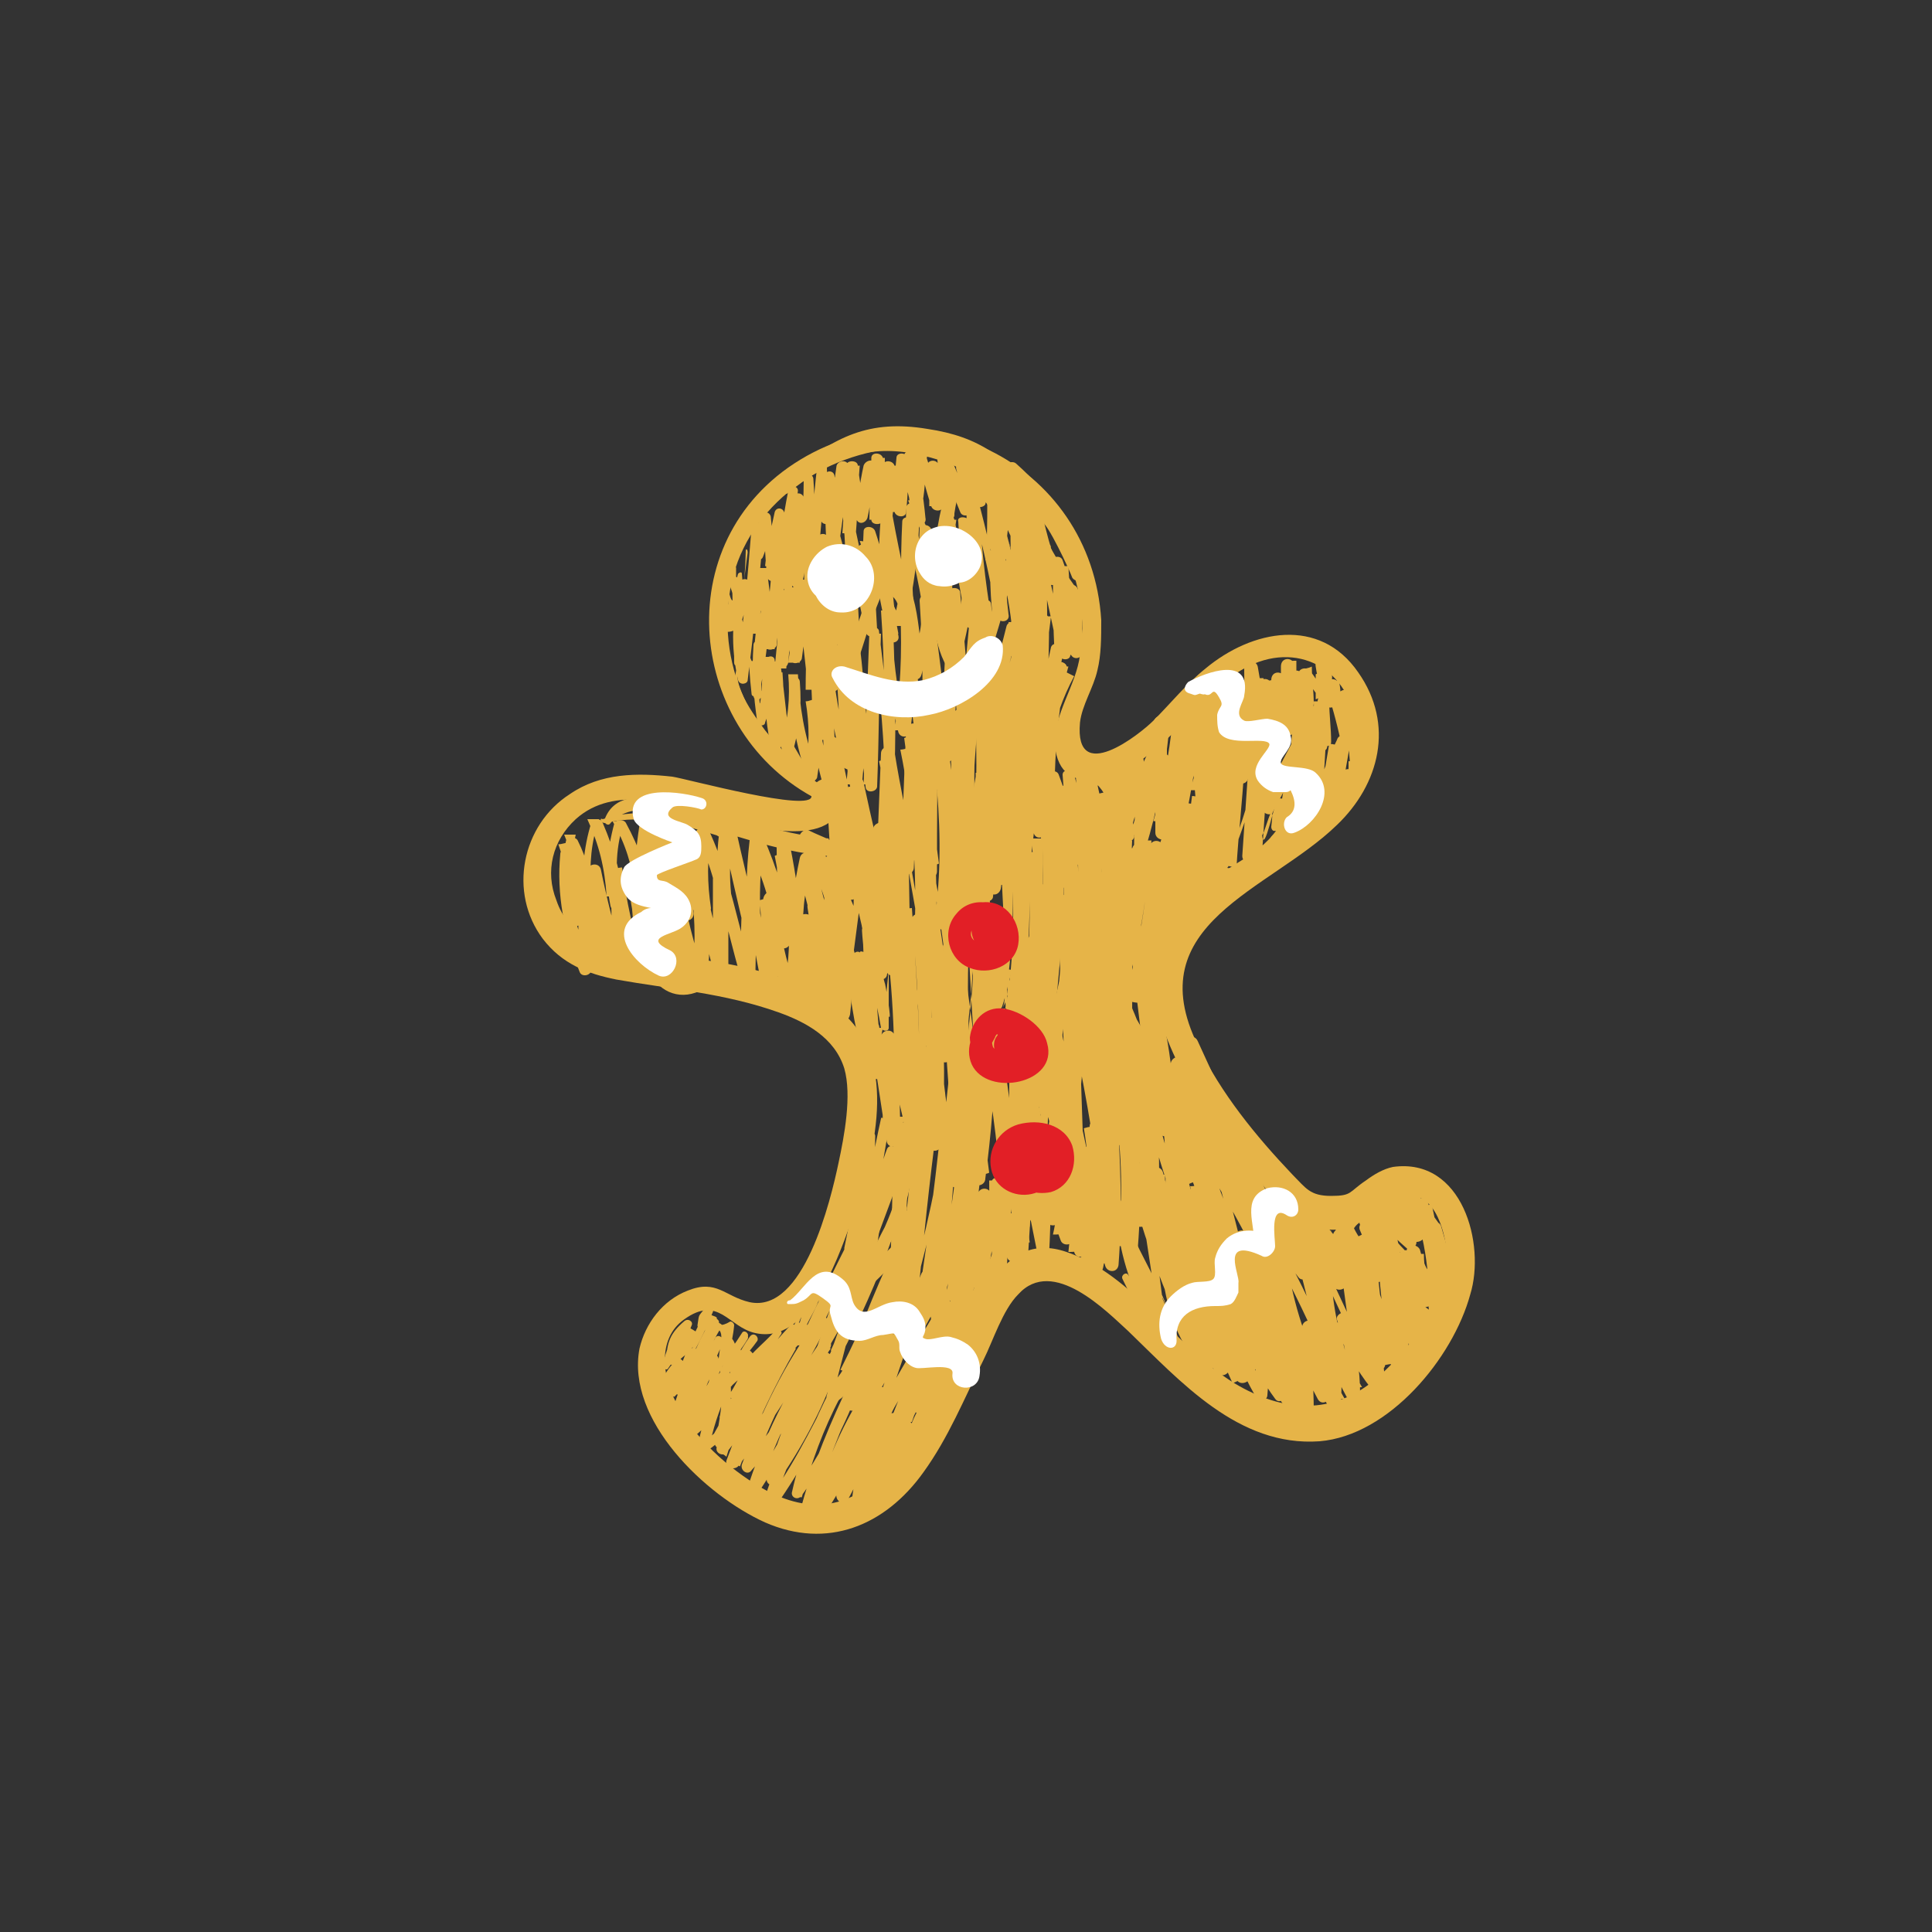 <?xml version="1.0" encoding="utf-8"?>
<!-- Generator: Adobe Illustrator 22.1.0, SVG Export Plug-In . SVG Version: 6.00 Build 0)  -->
<svg version="1.1" id="Layer_1" xmlns="http://www.w3.org/2000/svg" xmlns:xlink="http://www.w3.org/1999/xlink" x="0px" y="0px"
	 viewBox="0 0 100 100" style="enable-background:new 0 0 100 100;" xml:space="preserve">
<rect x="0" y="0" width="100" height="100" fill="#333333" stroke="none"/>
<style type="text/css">
	.st0{fill:#BE1E2D;}
	.st1{fill:#00B0BB;}
	.st2{fill:#63C4AF;}
	.st3{fill:#EAEAEA;}
	.st4{fill:#413E34;}
	.st5{fill:none;}
	.st6{clip-path:url(#SVGID_2_);}
	.st7{clip-path:url(#SVGID_4_);}
	.st8{fill:#1E0D12;}
	.st9{fill:#E62F34;}
	.st10{fill:#25793D;}
	.st11{clip-path:url(#SVGID_6_);}
	.st12{clip-path:url(#SVGID_8_);}
	.st13{fill:#FFFFFF;}
	.st14{clip-path:url(#SVGID_10_);}
	.st15{clip-path:url(#SVGID_12_);}
	.st16{fill:#96BF4D;}
	.st17{clip-path:url(#SVGID_14_);}
	.st18{fill-rule:evenodd;clip-rule:evenodd;fill:#FFFFFF;}
	.st19{fill:#C92927;}
	.st20{fill:#253748;}
	.st21{clip-path:url(#SVGID_16_);}
	.st22{fill:#97CB59;}
	.st23{fill:#DA2128;}
	.st24{fill:#00A14B;}
	.st25{fill:#96171A;}
	.st26{fill:#D1E39B;}
	.st27{fill:#4FBBBB;}
	.st28{fill:#37343F;}
	.st29{fill:#077A64;}
	.st30{fill:#F4EED4;}
	.st31{fill:#012E47;}
	.st32{fill:#BE1C42;}
	.st33{fill:#008E9F;}
	.st34{fill:#CD4134;}
	.st35{clip-path:url(#SVGID_18_);}
	.st36{clip-path:url(#SVGID_20_);}
	.st37{fill:#EE2424;}
	.st38{fill:#67BC45;}
	.st39{clip-path:url(#SVGID_22_);}
	.st40{clip-path:url(#SVGID_24_);}
	.st41{fill:#004A54;}
	.st42{fill:#D93128;}
	.st43{fill:#401B23;}
	.st44{fill:#EE2D40;}
	.st45{fill:#F1EBC9;}
	.st46{fill-rule:evenodd;clip-rule:evenodd;fill:#C92927;}
	.st47{fill-rule:evenodd;clip-rule:evenodd;fill:#96BF4D;}
	.st48{fill:#BD3026;}
	.st49{opacity:0.4;fill:#CD4134;}
	.st50{fill:#E6B448;}
	.st51{fill:#E21F26;}
	.st52{fill:#A82123;}
	.st53{fill:#383A3A;}
	.st54{fill:#F17B22;}
	.st55{fill:#F1F0DC;}
	.st56{fill:#56AE78;}
	.st57{fill:#EE262E;}
	.st58{fill:#C47229;}
	.st59{fill:#FEC010;}
	.st60{fill:#C0343E;}
	.st61{fill:url(#SVGID_25_);}
	.st62{fill:#659DAA;}
	.st63{fill:#C9A784;}
	.st64{fill:#DDCFB5;}
	.st65{fill:#D2A886;}
	.st66{fill:#9B3227;}
	.st67{opacity:0.39;fill:#FFFFFF;}
	.st68{fill:#E5E5E5;}
	.st69{fill:#202945;}
	.st70{fill:none;stroke:#ACA300;stroke-miterlimit:10;}
	.st71{fill:none;stroke:#ACA300;stroke-miterlimit:10;stroke-dasharray:2.008,2.008;}
	.st72{fill:#ACA300;}
</style>
<g>
	<defs>
		<rect id="SVGID_1_" x="140" y="-140" width="100" height="100"/>
	</defs>
	<clipPath id="SVGID_2_">
		<use xlink:href="#SVGID_1_"  style="overflow:visible;"/>
	</clipPath>
	<g class="st6">
		<g>
			<defs>
				
					<rect id="SVGID_3_" x="-327.5" y="-146.7" transform="matrix(0.671 -0.741 0.741 0.671 6.312 122.642)" width="937.7" height="401.9"/>
			</defs>
			<clipPath id="SVGID_4_">
				<use xlink:href="#SVGID_3_"  style="overflow:visible;"/>
			</clipPath>
			<g class="st7">
				
					<rect x="-189.1" y="-563" transform="matrix(0.671 -0.741 0.741 0.671 226.241 9.217)" class="st5" width="625.1" height="625.1"/>
				
					<rect x="-189.1" y="-563" transform="matrix(0.671 -0.741 0.741 0.671 226.241 9.217)" class="st8" width="625.1" height="625.1"/>
				<polygon class="st10" points="29.6,86.2 26.8,31 24.1,-24.2 16.2,-23.8 8.3,-23.4 -39,-21 -86.3,-18.7 -86.3,-18.7 29.6,86.2 
									"/>
				<polygon class="st10" points="29.2,78.3 29.6,86.2 37.5,85.8 				"/>
				<polygon class="st10" points="28.8,70.4 45.4,85.4 53.2,85 28.4,62.6 				"/>
				<polygon class="st10" points="28,54.7 61.1,84.6 69,84.2 27.6,46.8 				"/>
				<polygon class="st10" points="76.9,83.9 84.8,83.5 26.8,31 27.2,38.9 				"/>
				<polygon class="st10" points="26.5,23.1 92.7,83.1 100.5,82.7 26.1,15.2 				"/>
				<polygon class="st10" points="25.7,7.4 108.4,82.3 116.3,81.9 25.3,-0.5 				"/>
				<polygon class="st10" points="24.9,-8.4 124.2,81.5 132.1,81.1 24.5,-16.3 				"/>
				<polygon class="st10" points="87.2,-27.3 136.8,17.6 136.4,9.8 95.1,-27.7 				"/>
				<polygon class="st10" points="71.4,-26.5 137.6,33.4 137.2,25.5 79.3,-26.9 				"/>
				<polygon class="st10" points="55.6,-25.7 138.4,49.2 138,41.3 63.5,-26.1 				"/>
				<polygon class="st10" points="39.9,-24.9 139.2,65 138.8,57.1 47.8,-25.3 				"/>
				<polygon class="st10" points="32,-24.6 24.1,-24.2 140,80.7 139.6,72.8 				"/>
				<polygon class="st10" points="29.6,86.2 29.6,86.2 29.6,86.2 				"/>
			</g>
			<g class="st7">
				
					<rect x="-608.6" y="-99.5" transform="matrix(0.671 -0.741 0.741 0.671 -255.292 -149.412)" class="st5" width="625.1" height="625.1"/>
				
					<rect x="-608.6" y="-99.5" transform="matrix(0.671 -0.741 0.741 0.671 -255.292 -149.412)" class="st8" width="625.1" height="625.1"/>
				<polygon class="st10" points="-83.5,36.5 -83.4,38.6 -81,87.9 -80.8,91.7 -80.8,91.7 -80.8,91.7 -72.3,91.3 -65,90.9 -65,90.9 
					-55.3,90.4 -49.3,90.1 -49.3,90.1 -41.4,89.7 -41.4,89.7 -36.6,89.5 -25.6,89 -25.6,89 -21.9,88.8 -9.8,88.2 -9.8,88.2 -7.2,88 
					5.9,87.4 5.9,87.4 7.5,87.3 29.6,86.2 29.6,86.2 -86.3,-18.7 -86.3,-18.7 -83.5,36.5 				"/>
				<polygon class="st10" points="29.6,86.2 29.6,86.2 29.6,86.2 				"/>
				<polygon class="st10" points="30,94.1 29.6,86.2 21.7,86.6 				"/>
				<polygon class="st10" points="30.4,102 13.8,87 7.5,87.3 5.9,87.4 30.8,109.9 				"/>
				<polygon class="st10" points="5.9,87.4 5.9,87.4 7.5,87.3 				"/>
				<polygon class="st10" points="31.1,117.8 -2,87.8 -7.2,88 -9.8,88.2 31.5,125.6 				"/>
				<polygon class="st10" points="31.9,133.5 -17.7,88.6 -21.9,88.8 -25.6,89 32.3,141.4 				"/>
				<polygon class="st10" points="32.7,149.3 -33.5,89.3 -36.6,89.5 -41.4,89.7 33.1,157.2 				"/>
				<polygon class="st10" points="33.9,172.9 33.5,165.1 -49.3,90.1 -55.3,90.4 -57.1,90.5 				"/>
				<polygon class="st10" points="34.7,188.7 34.3,180.8 -65,90.9 -72.3,91.3 -72.9,91.3 				"/>
				<polygon class="st10" points="27.2,197 35.1,196.6 -80.8,91.7 -80.4,99.6 				"/>
			</g>
		</g>
	</g>
</g>
<g>
	<g>
		<g>
			<path class="st50" d="M43.4,41.1c-3.7-1.7-6.1-5.7-5.7-9.8c0.3-4.2,3.8-7.3,7.9-8c4-0.7,7.8,1.5,9.5,5.2c0.8,1.7,1.1,3.6,0.8,5.4
				c-0.2,1.6-1.4,3.1-1.3,4.7c0.3,2.9,3.4,1.6,4.8,0.5c1.8-1.3,3-3.4,5-4.5c2.7-1.5,5.5,0,5.8,3.1c0.4,4.3-5.3,5.9-8,8.3
				c-2.1,1.9-3,4.5-2,7.2c1.2,3.5,4.1,7.2,6.9,9.6c0.7,0.6,1.4,1,2.4,0.8c0.5-0.1,0.8-0.5,1.2-0.7c0.7-0.4,1.6-1,2.4-1
				c1.4,0.1,1.8,2.4,1.8,3.3c-0.2,2.3-1.9,4.6-3.6,6.1c-2.3,2-4.9,1.8-7.4,0.3c-3.1-1.9-5.2-5.6-8.7-6.8c-3.5-1.2-4.6,3.1-5.8,5.5
				c-2,4-4.6,9.8-10,6.7c-1.7-1-3.5-2.6-4.4-4.4c-0.7-1.3-1-3.3,0.4-4.3c1.8-1.3,2.3,0.4,3.7,0.7c2.7,0.6,4.2-3.7,4.9-5.6
				c1.1-3.1,2.6-8.1-0.2-10.8c-2.8-2.7-7.5-2.9-11.1-3.4c-1.7-0.3-3.3-0.8-3.9-2.6c-0.6-1.5-0.2-3.1,1-4.2c2-1.8,5-0.8,7.3-0.1
				c1.7,0.5,6.8,1.9,6.4-1.4c-0.1-1-1.6-0.7-1.5,0.3c0.1,0.9-6.5-0.9-7.2-1C33,40,31.1,40,29.5,41.1c-2.5,1.6-3.2,5.1-1.4,7.5
				c1,1.3,2.3,1.8,3.8,2.1c2.8,0.5,5.6,0.7,8.4,1.7c1.4,0.5,2.9,1.3,3.4,2.9c0.4,1.4,0,3.5-0.3,4.9c-0.4,1.9-1.8,7.8-4.6,7.2
				c-1.3-0.3-1.7-1.2-3.2-0.6c-1.3,0.5-2.2,1.7-2.5,3c-0.7,3.7,3.4,7.6,6.5,9c3.2,1.4,6.2,0.2,8.2-2.6c1.3-1.8,2.1-3.8,3.1-5.8
				c0.5-1,1-2.6,1.8-3.4c1.8-2,4.6,0.9,5.7,1.9c2.7,2.6,5.7,6,9.9,5.7c3.6-0.3,6.9-4.3,7.8-7.6c0.8-2.6-0.4-7.1-4-6.6
				c-0.5,0.1-1,0.4-1.4,0.7c-0.9,0.6-0.7,0.8-1.8,0.8c-1.1,0-1.3-0.4-2-1.1c-1.9-2-3.7-4.2-4.9-6.7c-3.1-6.3,3.7-8,7.2-11.4
				c2.2-2.1,3-5.2,1.1-7.9c-2-2.9-5.5-2.2-7.9-0.2c-1,0.8-1.8,1.8-2.7,2.7c-0.7,0.7-4.1,3.4-3.8,0.1c0.1-0.9,0.7-1.8,0.9-2.7
				c0.2-0.8,0.2-1.7,0.2-2.6c-0.5-8.2-9.5-12.6-16.2-7.9c-6.5,4.6-4.9,14.5,2.2,17.5C43.6,42,43.8,41.3,43.4,41.1L43.4,41.1z"/>
		</g>
		<g>
			<g>
				<path class="st50" d="M38.6,28.5c0,0.3-0.1,2.7-0.2,1.2c0-0.1-0.1-0.1-0.2,0c-0.2,0.7-0.3,1.2-0.3,1.9c0,0.1,0.2,0.2,0.2,0
					c0-0.7,0-1.4,0-2.2c0-0.1-0.2-0.2-0.2,0c-0.2,1.1-0.3,2-0.1,3.1c0,0.1,0.3,0.2,0.3,0c0.2-0.9,0.2-1.7,0.1-2.5
					c0-0.2-0.3-0.2-0.3,0c0,1.4,0.1,2.9,0.1,4.3c0,0.2,0.2,0.2,0.3,0.1c0.6-1.2,0.8-2.3,0.9-3.6c0-0.2-0.3-0.2-0.3,0
					c-0.2,1.7-0.2,3.4,0,5.1c0,0.2,0.3,0.2,0.4,0c0.3-1.4,0.5-2.9,0.5-4.3c0-0.3-0.4-0.3-0.4,0C39,33,38.9,34.5,39,36
					c0,0.3,0.4,0.3,0.4,0c0-0.9,0-1.8,0-2.6c0-0.3-0.4-0.3-0.4,0c-0.1,1.4,0,2.6,0.2,4c0,0.2,0.4,0.2,0.4,0c0.4-1.1,0.6-2,0.5-3.2
					c0-0.3-0.4-0.3-0.5,0c-0.1,1.5,0,3,0.3,4.5c0.1,0.3,0.4,0.2,0.5,0c0.2-1.3,0.2-2.6,0.1-3.9c-0.2,0-0.3,0.1-0.5,0.1
					c0.2,1.4,0.3,2.7,0.5,4.1c0,0.3,0.4,0.3,0.5,0c0.4-1.3,0.5-2.4,0.4-3.7c0-0.3-0.5-0.4-0.5,0c0,1.7,0.3,3.3,0.9,5
					c0.1,0.3,0.5,0.1,0.5-0.1c0.2-1.2,0.2-2.4,0-3.6c0-0.3-0.6-0.2-0.5,0.1c0.2,1.5,0.5,2.9,0.9,4.3c0.1,0.3,0.5,0.3,0.5,0
					c0.1-2.6-0.1-5.2-0.5-7.8c-0.1-0.3-0.5-0.3-0.5,0c0,1.7,0,3.4,0,5.1c0.2,0,0.4,0,0.5,0c-0.1-2.4-0.2-4.8-0.3-7.2
					c0-0.3-0.5-0.4-0.6,0c0,1.5-0.1,3-0.1,4.6c0.2,0,0.4,0,0.5,0c-0.2-1.8-0.4-3.6-0.5-5.5c0-0.3-0.6-0.3-0.6,0
					c0,1.4-0.1,2.7-0.3,4.1c0.2,0,0.4,0,0.6,0c-0.2-1.2-0.3-2.4-0.3-3.6c0-0.4-0.5-0.4-0.6,0c-0.1,1.3-0.3,2.6-0.4,3.9
					c0.2,0,0.4,0,0.6,0c0.1-1.6,0-3.1-0.2-4.6c0-0.3-0.5-0.3-0.6,0c-0.1,1.2-0.3,2.4-0.4,3.6c0.2,0,0.4,0,0.6,0
					c-0.1-1.3-0.2-2.7-0.4-4c0-0.3-0.5-0.2-0.5,0c-0.2,1.1-0.4,2.1-0.5,3.2c0.2,0,0.4,0,0.5,0c-0.1-0.9-0.3-1.7-0.4-2.6
					c0-0.3-0.5-0.3-0.5,0c-0.4,1.7-0.5,3.2-0.1,5c0.1,0.3,0.5,0.2,0.5,0c0.3-2.5,0.6-5,0.8-7.5c-0.2,0-0.3,0-0.5,0c0,0.3,0,0.6,0,1
					c0,0.3,0.4,0.4,0.5,0.1c0.2-0.5,0.3-1,0.5-1.5c-0.2,0-0.3-0.1-0.5-0.1c0.1,0.9,0.1,1.7,0.2,2.6c0,0.3,0.4,0.4,0.5,0.1
					c0.2-0.9,0.4-1.8,0.5-2.8c-0.2,0-0.3-0.1-0.5-0.1C40,27.7,39.9,28.8,40,30c0,0.3,0.4,0.3,0.5,0c0.3-1.5,0.5-3.1,0.8-4.6
					c-0.2,0-0.3,0-0.5,0c-0.2,1.6-0.3,3.2-0.3,4.9c0,0.3,0.4,0.4,0.5,0.1c0.3-1.5,0.5-3,0.6-4.6c0-0.3-0.5-0.4-0.5,0
					c-0.1,1.5-0.1,2.9-0.1,4.4c0,0.3,0.4,0.4,0.5,0.1c0.4-1.8,0.6-3.6,0.6-5.5c-0.2,0-0.4,0-0.5,0c0.1,1.5,0.1,3,0.2,4.4
					c0,0.3,0.5,0.4,0.5,0c0.2-1.7,0.3-3.4,0.5-5.1c-0.2,0-0.4,0-0.5,0c0.1,0.9,0.1,1.9,0.2,2.8c0,0.3,0.5,0.3,0.6,0
					c0.1-0.7,0.1-1.5,0.2-2.2c-0.2,0-0.4,0-0.6,0c0,1.2,0,2.5,0.1,3.7c0,0.4,0.5,0.4,0.6,0c0.2-1.4,0.4-2.9,0.6-4.3
					c-0.2,0-0.4,0-0.6,0c0.1,1.2,0.2,2.3,0.3,3.5c0,0.4,0.6,0.4,0.6,0c0.1-1.2,0.1-2.3,0.2-3.5c-0.2,0-0.4,0-0.6,0
					c0.1,0.9,0.3,1.8,0.4,2.7c0.1,0.4,0.5,0.3,0.6,0c0.2-0.9,0.3-1.8,0.5-2.7c-0.2,0-0.4,0-0.6,0c0.1,0.9,0.2,1.8,0.3,2.8
					c0,0.3,0.6,0.3,0.6,0c0-1.1,0.1-2.1,0.1-3.2c-0.2,0-0.4,0-0.6,0c0.1,1,0.3,2,0.4,3c0.1,0.3,0.6,0.3,0.6,0
					c0.1-0.9,0.1-1.8,0.2-2.6c-0.2,0-0.4,0-0.6,0c0.2,0.8,0.3,1.6,0.5,2.4c0.1,0.3,0.6,0.3,0.6,0c0.1-0.9,0.1-1.8,0.2-2.8
					c-0.2,0-0.4,0-0.6,0c0.3,1.1,0.6,2.1,0.8,3.2c0.1,0.4,0.7,0.3,0.6-0.1c-0.1-1.1-0.3-2.2-0.4-3.3c-0.2,0-0.4,0.1-0.6,0.1
					c0.1,0.7,0.2,1.4,0.3,2.1c0.1,0.4,0.6,0.3,0.6,0c0.1-0.7,0.1-1.5,0.2-2.2c-0.2,0-0.4,0-0.6,0c0.3,0.9,0.5,1.8,0.8,2.7
					c0.1,0.3,0.6,0.3,0.6,0c0.1-0.8,0-1.4-0.1-2.2c-0.2,0-0.4,0.1-0.6,0.1c0.2,0.9,0.5,1.7,0.7,2.6c0.1,0.4,0.6,0.3,0.6-0.1
					c-0.1-1.1-0.2-2.1-0.3-3.2c-0.2,0.1-0.4,0.1-0.6,0.2c0.4,1,0.8,1.9,1.2,2.9c0.1,0.3,0.6,0.2,0.6-0.1c0-0.8-0.1-1.5-0.3-2.2
					c-0.2,0.1-0.4,0.2-0.5,0.3c0.4,0.5,0.7,1,0.9,1.6c0.1,0.2,0.5,0.2,0.6,0c0.2-0.8,0.2-0.6,0-1.4c-0.2,0.1-0.4,0.1-0.6,0.2
					c0.5,1,1,1.7,1.7,2.5c0.2,0.2,0.6,0,0.5-0.3c-0.1-0.7-0.2-1.2-0.5-1.8c-0.1-0.3-0.7-0.1-0.6,0.2c0.3,1.2,0.7,2.1,1.3,3.2
					c0.2,0.3,0.7,0.1,0.6-0.2c-0.2-0.9-0.3-1.8-0.5-2.7c-0.2,0.1-0.4,0.1-0.6,0.2c0.5,0.9,1,1.8,1.4,2.7c0.2,0.4,0.6,0.1,0.6-0.2
					c-0.1-0.9-0.3-1.6-0.6-2.4c-0.1-0.4-0.7-0.3-0.6,0.1c0.2,1.4,0.6,2.7,1.1,3.9c0.1,0.3,0.6,0.2,0.6-0.1c0-0.3,0-0.5,0.1-0.8
					c-0.2,0-0.4,0.1-0.6,0.1c0.5,1.3,0.8,2.6,1,4c0.1,0.4,0.6,0.3,0.6,0c0-0.9-0.1-1.8-0.1-2.7c0-0.4-0.6-0.5-0.6,0
					c0,1.1,0,2.2,0,3.3c0.2,0,0.4,0,0.6,0c-0.2-1.5-0.4-3-0.7-4.5c-0.1-0.4-0.6-0.3-0.6,0c0,1.5,0,3.1,0.1,4.6c0.2,0,0.4,0,0.6,0
					c-0.4-2-0.9-4.1-1.3-6.1c-0.1-0.3-0.6-0.3-0.6,0c0,1.7,0,3.3,0.1,5c0.2,0,0.4,0,0.6,0c-0.4-1.8-0.7-3.6-1.1-5.5
					c-0.1-0.4-0.6-0.3-0.6,0c0,1.7,0.1,3.3,0.4,5c0.2,0,0.4-0.1,0.6-0.1c-0.4-1.7-0.9-3.4-1.3-5.1c-0.1-0.4-0.6-0.3-0.6,0
					c-0.2,1.6-0.2,3.2,0,4.9c0.2,0,0.4-0.1,0.6-0.1c-0.4-2.2-0.9-4.4-1.5-6.6C50.6,25,50,25,50,25.4c0,2.1,0.2,4.1,0.5,6.1
					c0.2,0,0.4-0.1,0.6-0.1c-0.3-1.5-0.6-2.9-0.9-4.4c-0.1-0.3-0.7-0.3-0.6,0c0.1,1.8,0.2,3.5,0.3,5.3c0.2,0,0.4,0,0.6,0
					c-0.3-1.8-0.7-3.6-1.1-5.4c-0.1-0.4-0.6-0.3-0.6,0c-0.3,1.9-0.3,3.8,0,5.8c0.1,0.4,0.7,0.3,0.6-0.1c-0.2-1.8-0.6-3.5-1.2-5.2
					c-0.1-0.3-0.6-0.3-0.6,0c-0.1,1.8,0,3.5,0.3,5.3c0.1,0.4,0.7,0.3,0.6-0.1c-0.2-1.9-0.6-3.8-1.2-5.6c-0.1-0.3-0.6-0.3-0.6,0
					c-0.1,2.1-0.1,4.2,0.2,6.3c0.2,0,0.4-0.1,0.6-0.1c-0.4-2.2-0.9-4.3-1.3-6.5c-0.1-0.4-0.6-0.3-0.6,0c-0.2,2.1-0.1,4.2,0.3,6.3
					c0.1,0.4,0.7,0.3,0.6-0.1c-0.3-1.8-0.6-3.6-1.2-5.4c-0.1-0.3-0.6-0.3-0.6,0c-0.1,1.8,0,3.5,0.1,5.3c0.2,0,0.4-0.1,0.6-0.1
					c-0.4-1.7-0.7-3.4-1.1-5.2c-0.1-0.3-0.6-0.3-0.6,0c0.1,1.8,0.2,3.7,0.2,5.5c0.2,0,0.4,0,0.6,0c-0.2-1.9-0.6-3.8-1.1-5.6
					C43.5,27,43,27,43,27.4c-0.1,1.9-0.1,3.8,0,5.7c0,0.4,0.6,0.3,0.6,0c-0.1-1.8-0.3-3.4-0.7-5.2c-0.1-0.4-0.6-0.3-0.6,0
					c-0.1,2.4,0,4.8,0.4,7.2c0.1,0.4,0.6,0.3,0.6,0c0.1-1.4,0-2.6-0.2-3.9c-0.1-0.3-0.6-0.3-0.6,0c0,2.8,0.4,5.6,1.1,8.4
					c0.1,0.3,0.6,0.3,0.6,0c0.1-2.1,0-4.1-0.3-6.1c-0.1-0.4-0.6-0.3-0.6,0c0,2.4,0.3,4.8,0.7,7.2c0.1,0.4,0.6,0.3,0.6,0
					c0.3-2.7,0.2-5.3-0.2-8c-0.1-0.4-0.7-0.3-0.6,0.1c0.3,2.6,0.7,5.3,1,7.9c0,0.4,0.6,0.3,0.6,0c0.1-2.6,0.1-5.3,0.2-7.9
					c-0.2,0-0.4,0-0.5,0c0.4,2.4,0.6,4.7,0.7,7.1c0,0.3,0.5,0.4,0.5,0c0.1-2.8,0-5.5-0.1-8.3c0-0.3-0.6-0.4-0.5,0
					c0,2.1,0.3,4.2,0.8,6.3c0.1,0.3,0.5,0.3,0.6,0c0.3-2,0.4-4.1,0.3-6.1c0-0.4-0.6-0.4-0.6,0c0.1,2.9,0.4,5.7,1,8.6
					c0.1,0.3,0.6,0.3,0.6,0c0.2-3,0.2-6.1,0-9.1c-0.2,0-0.4,0-0.6,0c0.3,2.6,0.6,5.3,0.9,7.9c0,0.4,0.6,0.3,0.6,0
					c0.2-2.7,0.3-5.5,0.4-8.2c-0.2,0-0.4,0-0.7,0c0.2,2.3,0.4,4.5,0.6,6.8c0,0.4,0.6,0.3,0.7-0.1c0.2-2.3,0.4-4.6,0.7-6.8
					c-0.2,0-0.4,0-0.7,0c0,2.7,0.1,5.3,0.4,8c0,0.4,0.6,0.3,0.7,0c0.3-2.3,0.8-4.5,1.4-6.7c-0.2,0-0.4,0-0.6,0
					c0.3,2.4,0.2,4.7-0.2,7.1c-0.1,0.4,0.5,0.5,0.6,0.1c0.8-3.2,1.2-6.5,1.4-9.8c0-0.3-0.5-0.5-0.6-0.1c-0.5,2.4-0.5,4.8-0.2,7.2
					c0,0.4,0.6,0.3,0.6,0c0.2-1.6,0.4-3.2,0.6-4.8c-0.2,0-0.4,0-0.6,0c0.1,2.4-0.1,4.7-0.5,7.1c-0.1,0.3,0.5,0.4,0.6,0.1
					c0.4-1.9,0.8-3.7,1.2-5.6c-0.2,0-0.4-0.1-0.6-0.1c-0.2,1.7-0.5,3.3-0.9,5c-0.1,0.4,0.5,0.6,0.6,0.2c0.4-1.4,0.7-2.7,1.1-4.1
					c-0.2,0-0.4-0.1-0.6-0.1c-0.4,2.1-1,4.2-1.6,6.3c0.2,0,0.4,0.1,0.6,0.1c0.5-2.7,0.4-5.3-0.3-7.9c-0.1-0.3-0.5-0.4-0.7,0
					c-0.7,2-1.1,4.1-1.2,6.2c0.2,0,0.5,0,0.7-0.1c-0.3-2.6-0.6-5.1-0.9-7.7c0-0.4-0.7-0.3-0.7,0.1c-0.4,4-0.8,7.9-1,11.9
					c0.2,0,0.5,0,0.7,0c-0.1-2.1-0.1-4.2-0.2-6.3c0-0.4-0.7-0.5-0.7,0c0,2.7-0.1,5.4-0.4,8.1c0.2,0,0.5,0,0.7,0
					c-0.1-2.8-0.4-5.5-1-8.2c-0.1-0.4-0.7-0.4-0.7,0.1c0,2.6,0,5.2-0.1,7.8c0.2,0,0.5,0,0.7-0.1c-0.3-2.3-0.7-4.7-1-7
					c-0.1-0.4-0.7-0.3-0.7,0.1c-0.1,2.3-0.2,4.5-0.2,6.8c0.2,0,0.5,0,0.7-0.1c-0.4-1.9-0.8-3.7-1.1-5.6c-0.1-0.4-0.7-0.3-0.7,0.1
					c-0.1,2.5-0.2,5-0.3,7.5c0.2,0,0.5,0,0.7-0.1c-0.4-2-0.9-4-1.3-5.9c-0.1-0.5-0.7-0.3-0.7,0.1c0.2,2,0.3,4,0.5,6.1
					c0.2,0,0.5-0.1,0.7-0.1c-0.3-1.9-0.6-3.7-0.8-5.6c-0.1-0.4-0.7-0.4-0.7,0.1c0,1.6,0.1,3.2,0.1,4.8c0.2,0,0.5,0,0.7,0
					c-0.1-2.6-0.5-5-1.1-7.5c-0.1-0.4-0.7-0.4-0.7,0.1c0.1,3.4,0.3,6.7,0.7,10c0.2-0.1,0.5-0.1,0.7-0.2c-0.2-1.3-0.5-2.5-0.7-3.8
					c-0.1-0.4-0.7-0.4-0.7,0.1c0,1.5-0.1,3.1-0.1,4.6c0.2,0,0.5,0,0.7-0.1c-0.4-1.6-0.8-3.1-1.2-4.7c-0.1-0.3-0.6-0.4-0.7,0
					c-0.3,1.4-0.5,2.7-0.4,4.1c0.2,0,0.5,0,0.7-0.1c-0.3-1.5-0.5-3.1-0.8-4.6c-0.1-0.4-0.7-0.4-0.7,0.1c0,1.5,0.1,3,0.1,4.5
					c0.2,0,0.5,0,0.7-0.1c-0.3-1.8-0.8-3.4-1.5-5c-0.2-0.4-0.7-0.2-0.7,0.2c-0.2,1.7-0.2,3.3-0.1,5c0.2,0,0.5,0,0.7-0.1
					c-0.5-2-1-4-1.4-5.9c-0.1-0.4-0.7-0.3-0.7,0.1c-0.3,1.8-0.2,3.5,0.1,5.2c0.1,0.5,0.8,0.3,0.7-0.1c-0.3-1.7-0.7-3.2-1.4-4.7
					c-0.2-0.3-0.6-0.2-0.7,0.1c-0.2,1.4-0.2,2.6,0,4c0.2,0,0.4-0.1,0.7-0.1c-0.4-1.1-0.7-2.2-1.1-3.3c-0.1-0.3-0.7-0.4-0.7,0.1
					c0,1.2,0.1,2.4,0.3,3.6c0.1,0.4,0.7,0.3,0.7-0.1c-0.2-1.8-0.6-3.5-1.5-5.1c-0.2-0.3-0.6-0.2-0.6,0.1c-0.1,1.5,0,2.8,0.2,4.3
					c0.2,0,0.4-0.1,0.7-0.1c-0.3-1.3-0.6-2.6-0.9-3.9c-0.1-0.4-0.6-0.3-0.7,0.1c-0.2,1.3-0.3,2.5-0.2,3.8c0.2,0,0.4-0.1,0.7-0.1
					c-0.1-1.4-0.5-2.5-1.2-3.8c-0.1-0.2-0.5-0.2-0.6,0c-0.4,1.5-0.5,2.8-0.2,4.3c0.1,0.4,0.7,0.3,0.7,0c-0.1-1.5-0.5-2.9-1.1-4.3
					c-0.1-0.3-0.5-0.2-0.6,0c-0.4,1.3-0.5,2.6-0.4,4c0.2,0,0.4-0.1,0.6-0.1c-0.2-1.1-0.4-2-0.9-3c-0.1-0.2-0.5-0.2-0.6,0
					c-0.3,1.5-0.3,2.7,0.2,4.2c0.1,0.3,0.6,0.3,0.6,0c0.1-1.3-0.1-2.4-0.5-3.6c-0.1-0.3-0.6-0.2-0.6,0.1c-0.2,2.1,0.2,4.1,1,6.1
					c0.1,0.3,0.6,0.2,0.6-0.1c0.2-1.3,0.2-2.5-0.1-3.8c-0.1-0.4-0.7-0.3-0.7,0.1c0.3,1.2,0.5,2.4,0.8,3.6c0.1,0.4,0.6,0.3,0.7,0
					c0.1-1.5,0.1-3-0.1-4.5c-0.2,0-0.4,0.1-0.7,0.1c0.4,1.5,0.8,3,1.1,4.5c0.1,0.4,0.6,0.3,0.7-0.1c0.2-1.6,0.2-3.1,0-4.8
					c-0.1-0.4-0.7-0.3-0.7,0.1c0.2,1.8,0.6,3.5,1.1,5.1c0.1,0.4,0.6,0.3,0.7-0.1c0.3-1.7,0.2-3.2-0.2-4.9c-0.1-0.4-0.7-0.3-0.7,0.1
					c0.2,1.6,0.5,3.1,1,4.7c0.1,0.4,0.7,0.4,0.7-0.1c0.1-1.6,0.1-3.2-0.1-4.8c-0.2,0-0.5,0.1-0.7,0.1c0.4,1.9,0.9,3.8,1.3,5.6
					c0.1,0.4,0.7,0.4,0.7-0.1c0.2-1.9,0.1-3.7-0.1-5.5c-0.2,0.1-0.5,0.1-0.7,0.2c0.3,1.8,0.7,3.5,1.3,5.1c0.1,0.4,0.7,0.4,0.7-0.1
					c0.2-1.6,0.1-3.1,0-4.7c-0.2,0.1-0.5,0.1-0.7,0.2c0.4,1.4,0.7,2.9,1.1,4.3c0.1,0.4,0.7,0.4,0.7-0.1c0-1.6,0-3.3,0-4.9
					c-0.2,0-0.5,0-0.7,0.1c0.5,1.7,0.9,3.5,1.4,5.2c0.1,0.4,0.7,0.4,0.7-0.1c0-1.5,0.1-3.1,0.1-4.6c-0.2,0-0.5,0-0.7,0.1
					c0.3,1.6,0.6,3.1,0.9,4.7c0.1,0.5,0.7,0.3,0.8-0.1c0.3-1.5,0.3-2.9,0.1-4.4c-0.1-0.5-0.8-0.3-0.8,0.2c0.2,1.7,0.5,3.4,1.1,5
					c0.1,0.3,0.6,0.4,0.7,0c0.3-1.3,0.5-2.4,0.4-3.8c-0.3,0-0.5,0-0.8,0.1c0.2,1.5,0.5,3,0.7,4.4c0.1,0.4,0.8,0.4,0.8-0.1
					c-0.1-1.5-0.1-3-0.2-4.5c-0.3,0-0.5,0-0.8,0.1c0.3,1.6,0.6,3.1,0.9,4.7c0.1,0.4,0.8,0.4,0.8-0.1c0-1.9-0.1-3.8-0.4-5.7
					c-0.3,0.1-0.5,0.1-0.8,0.2c0.4,1.9,0.9,3.8,1.3,5.7c0.1,0.5,0.7,0.4,0.8-0.1c0.4-3.3-0.2-6.5-1.9-9.4c-0.2,0.2-0.3,0.4-0.5,0.6
					c0.4,0.2,0.7,0.3,1.1,0.5c0.1-0.3,0.1-0.5,0.2-0.8c-2.6-0.2-5.3-1.3-7.8-2c-0.3-0.1-0.6,0.1-0.6,0.4c-0.1,1.8-0.3,3.4-0.7,5.2
					c-0.2,1-0.7,2.1-0.3,3.1c0.5,1.2,1.6,1.7,2.7,1.2c0.3-0.1,0.1-0.6-0.2-0.5c-0.6-1-1.2-2-1.7-2.9c0.1-0.4,0.2-0.7,0.3-1.1
					c0.2-0.6,0.3-1.2,0.4-1.8c0.2-1,0.3-2.1,0.4-3.1c-0.2,0.1-0.4,0.3-0.6,0.4c2.6,0.7,5.4,1.8,8,2c0.5,0,0.6-0.6,0.2-0.8
					c-0.4-0.2-0.7-0.3-1.1-0.5c-0.3-0.2-0.7,0.3-0.5,0.6c1.6,2.8,2.2,5.8,1.8,9c0.3,0,0.5,0,0.8-0.1c-0.5-1.9-0.9-3.8-1.4-5.7
					c-0.1-0.5-0.9-0.3-0.8,0.2c0.3,1.8,0.4,3.6,0.4,5.4c0.3,0,0.5,0,0.8-0.1c-0.3-1.6-0.6-3.1-0.9-4.7c-0.1-0.4-0.8-0.4-0.8,0.1
					c0.1,1.5,0.1,3,0.2,4.5c0.3,0,0.5,0,0.8-0.1c-0.2-1.5-0.5-3-0.7-4.4c-0.1-0.4-0.8-0.4-0.8,0.1c0.1,1.2,0,2.3-0.3,3.6
					c0.2,0,0.5,0,0.7,0c-0.5-1.7-0.9-3.3-1.1-5c-0.3,0.1-0.5,0.1-0.8,0.2c0.2,1.4,0.1,2.8-0.1,4.2c0.3,0,0.5,0,0.8-0.1
					c-0.3-1.6-0.6-3.1-0.9-4.7c-0.1-0.4-0.7-0.4-0.7,0.1c0,1.5-0.1,3.1-0.1,4.6c0.2,0,0.5,0,0.7-0.1c-0.5-1.7-0.9-3.5-1.4-5.2
					c-0.1-0.4-0.7-0.4-0.7,0.1c0,1.6,0,3.3,0,4.9c0.2,0,0.5,0,0.7-0.1c-0.4-1.4-0.7-2.9-1.1-4.3c-0.1-0.5-0.8-0.3-0.7,0.2
					c0.2,1.5,0.2,3,0,4.5c0.2,0,0.5,0,0.7-0.1c-0.6-1.7-1-3.4-1.3-5.1c-0.1-0.5-0.8-0.3-0.7,0.2c0.2,1.8,0.3,3.5,0.1,5.3
					c0.2,0,0.5,0,0.7-0.1c-0.4-1.9-0.9-3.8-1.3-5.6c-0.1-0.5-0.7-0.3-0.7,0.1c0.2,1.6,0.2,3.1,0.1,4.6c0.2,0,0.5,0,0.7-0.1
					c-0.5-1.5-0.8-3.1-1-4.7c-0.2,0-0.5,0.1-0.7,0.1c0.4,1.6,0.5,3.1,0.2,4.8c0.2,0,0.5,0,0.7-0.1c-0.5-1.7-0.9-3.4-1.1-5.1
					c-0.2,0-0.4,0.1-0.7,0.1c0.2,1.6,0.2,3,0,4.6c0.2,0,0.4,0,0.7-0.1c-0.4-1.5-0.8-3-1.1-4.5c-0.1-0.4-0.7-0.3-0.7,0.1
					c0.2,1.5,0.3,2.9,0.1,4.3c0.2,0,0.4,0,0.7,0c-0.3-1.2-0.5-2.4-0.8-3.6c-0.2,0-0.4,0.1-0.7,0.1c0.3,1.2,0.3,2.4,0.1,3.6
					c0.2,0,0.4-0.1,0.6-0.1c-0.8-1.9-1.1-3.7-0.9-5.8c-0.2,0-0.4,0.1-0.6,0.1c0.4,1.1,0.5,2.1,0.5,3.3c0.2,0,0.4,0,0.6,0
					c-0.4-1.3-0.5-2.5-0.2-3.8c-0.2,0-0.4,0-0.6,0c0.4,1,0.7,1.8,0.8,2.9c0.1,0.4,0.7,0.3,0.6-0.1c-0.1-1.3,0-2.4,0.4-3.6
					c-0.2,0-0.4,0-0.6,0c0.6,1.3,0.9,2.5,1,4c0.2,0,0.4,0,0.7,0c-0.3-1.4-0.2-2.6,0.2-3.9c-0.2,0-0.4,0-0.6,0c0.7,1.2,1,2.3,1.2,3.6
					c0,0.4,0.7,0.3,0.7-0.1c-0.1-1.3,0-2.4,0.2-3.6c-0.2,0-0.5,0-0.7,0.1c0.3,1.3,0.6,2.6,0.9,3.9c0.1,0.4,0.7,0.3,0.7-0.1
					c-0.2-1.4-0.3-2.7-0.2-4.1c-0.2,0-0.4,0.1-0.6,0.1c0.8,1.6,1.3,3.2,1.4,4.9c0.2,0,0.4-0.1,0.7-0.1c-0.2-1.1-0.3-2.3-0.3-3.4
					c-0.2,0-0.4,0-0.7,0.1c0.4,1.1,0.7,2.2,1.1,3.3c0.1,0.4,0.7,0.3,0.7-0.1c-0.2-1.3-0.2-2.5,0-3.8c-0.2,0-0.4,0.1-0.7,0.1
					c0.7,1.5,1.1,3,1.3,4.6c0.2,0,0.5-0.1,0.7-0.1c-0.4-1.7-0.4-3.3-0.1-5c-0.2,0-0.5,0-0.7,0.1c0.5,2,0.9,4,1.4,5.9
					c0.1,0.4,0.8,0.4,0.7-0.1c-0.1-1.7-0.1-3.3,0.1-5c-0.2,0.1-0.5,0.1-0.7,0.2c0.7,1.6,1.2,3.1,1.4,4.9c0.1,0.4,0.7,0.4,0.7-0.1
					c0-1.5-0.1-3-0.1-4.5c-0.2,0-0.5,0-0.7,0.1c0.3,1.5,0.5,3.1,0.8,4.6c0.1,0.4,0.7,0.4,0.7-0.1c-0.1-1.4,0-2.6,0.4-3.9
					c-0.2,0-0.5,0-0.7,0c0.4,1.6,0.8,3.1,1.2,4.7c0.1,0.4,0.7,0.4,0.7-0.1c0-1.5,0.1-3.1,0.1-4.6c-0.2,0-0.5,0-0.7,0.1
					c0.2,1.3,0.5,2.5,0.7,3.8c0.1,0.5,0.8,0.3,0.7-0.2c-0.4-3.3-0.6-6.5-0.7-9.8c-0.2,0-0.5,0-0.7,0.1c0.6,2.4,1,4.8,1.1,7.3
					c0,0.5,0.7,0.5,0.7,0c0-1.6-0.1-3.2-0.1-4.8c-0.2,0-0.5,0-0.7,0.1c0.3,1.9,0.6,3.7,0.8,5.6c0.1,0.5,0.7,0.3,0.7-0.1
					c-0.2-2-0.3-4-0.5-6.1c-0.2,0-0.5,0.1-0.7,0.1c0.4,2,0.9,4,1.3,5.9c0.1,0.4,0.7,0.3,0.7-0.1c0.1-2.5,0.2-5,0.3-7.5
					c-0.2,0-0.5,0-0.7,0.1c0.4,1.9,0.8,3.7,1.1,5.6c0.1,0.4,0.7,0.3,0.7-0.1c0.1-2.3,0.2-4.5,0.2-6.8c-0.2,0-0.5,0-0.7,0.1
					c0.3,2.3,0.7,4.7,1,7c0.1,0.4,0.7,0.3,0.7-0.1c0-2.6,0-5.2,0.1-7.8c-0.2,0-0.5,0-0.7,0.1c0.6,2.7,0.9,5.3,1,8
					c0,0.4,0.6,0.5,0.7,0c0.3-2.7,0.4-5.4,0.4-8.1c-0.2,0-0.5,0-0.7,0c0.1,2.1,0.1,4.2,0.2,6.3c0,0.4,0.7,0.5,0.7,0
					c0.2-4,0.5-7.9,1-11.9c-0.2,0-0.5,0-0.7,0.1c0.3,2.6,0.6,5.1,0.9,7.7c0,0.4,0.7,0.3,0.7-0.1c0.1-2.1,0.5-4.1,1.2-6.1
					c-0.2,0-0.4,0-0.7,0c0.7,2.6,0.8,5.1,0.4,7.7c-0.1,0.4,0.5,0.5,0.6,0.1c0.7-2.1,1.2-4.3,1.6-6.5c0.1-0.3-0.5-0.5-0.6-0.1
					c-0.4,1.4-0.7,2.7-1.1,4.1c0.2,0.1,0.4,0.1,0.6,0.2c0.4-1.7,0.7-3.4,0.9-5.2c0-0.3-0.5-0.4-0.6-0.1c-0.4,1.9-0.8,3.7-1.2,5.6
					c0.2,0,0.4,0.1,0.6,0.1c0.4-2.3,0.5-4.7,0.5-7.1c0-0.4-0.5-0.4-0.6,0c-0.2,1.6-0.4,3.2-0.6,4.8c0.2,0,0.4,0,0.6,0
					c-0.3-2.4-0.3-4.6,0.2-6.9c-0.2,0-0.4-0.1-0.6-0.1c-0.2,3.3-0.6,6.5-1.4,9.7c0.2,0,0.4,0.1,0.6,0.1c0.4-2.4,0.5-4.8,0.2-7.3
					c0-0.3-0.5-0.3-0.6,0c-0.6,2.3-1.1,4.6-1.4,6.9c0.2,0,0.4,0,0.7,0C51.1,36,51,33.4,51,30.8c0-0.4-0.6-0.5-0.7,0
					c-0.2,2.3-0.4,4.5-0.7,6.8c0.2,0,0.4,0,0.7-0.1c-0.2-2.3-0.4-4.5-0.6-6.8c0-0.4-0.7-0.3-0.7,0c0,2.7-0.2,5.5-0.4,8.2
					c0.2,0,0.4,0,0.6,0c-0.3-2.6-0.6-5.3-1-7.9c0-0.4-0.6-0.3-0.6,0.1c0.2,3,0.2,6,0,9c0.2,0,0.4,0,0.6,0c-0.5-2.8-0.8-5.6-1-8.4
					c-0.2,0-0.4,0-0.6,0c0.1,2.1,0,4.1-0.3,6.1c0.2,0,0.4,0,0.6,0c-0.5-2-0.7-4.1-0.8-6.2c-0.2,0-0.4,0-0.5,0
					c0.2,2.8,0.2,5.5,0.1,8.3c0.2,0,0.3,0,0.5,0c-0.1-2.4-0.4-4.8-0.7-7.2c0-0.3-0.5-0.3-0.5,0c-0.1,2.6-0.2,5.2-0.3,7.9
					c0.2,0,0.4,0,0.6,0c-0.3-2.6-0.7-5.3-1-7.9c-0.2,0-0.4,0.1-0.6,0.1c0.4,2.6,0.4,5.2,0.1,7.8c0.2,0,0.4,0,0.6,0
					c-0.4-2.3-0.7-4.7-0.7-7.1c-0.2,0-0.4,0-0.6,0c0.3,2,0.4,3.9,0.3,5.9c0.2,0,0.4,0,0.6,0c-0.7-2.7-1.1-5.4-1.1-8.2
					c-0.2,0-0.4,0-0.6,0c0.2,1.3,0.3,2.5,0.2,3.8c0.2,0,0.4,0,0.6,0c-0.4-2.3-0.5-4.7-0.4-7.1c-0.2,0-0.4,0-0.6,0
					c0.4,1.7,0.6,3.3,0.7,5c0.2,0,0.4,0,0.6,0c-0.2-1.8-0.1-3.7,0-5.5c-0.2,0-0.4,0-0.6,0c0.5,1.9,0.8,3.7,1.1,5.6
					c0,0.4,0.6,0.3,0.6,0c-0.1-1.8-0.2-3.7-0.2-5.5c-0.2,0-0.4,0-0.6,0c0.4,1.7,0.7,3.4,1.1,5.2c0.1,0.4,0.7,0.3,0.6-0.1
					c-0.1-1.7-0.2-3.4-0.1-5.1c-0.2,0-0.4,0-0.6,0c0.5,1.8,0.9,3.6,1.2,5.4c0.2,0,0.4-0.1,0.6-0.1c-0.4-2-0.4-4-0.3-6.1
					c-0.2,0-0.4,0-0.6,0c0.4,2.2,0.9,4.3,1.3,6.5c0.1,0.4,0.7,0.3,0.6-0.1c-0.3-2.1-0.4-4.1-0.2-6.1c-0.2,0-0.4,0-0.6,0
					c0.6,1.9,1,3.7,1.2,5.6c0.2,0,0.4-0.1,0.6-0.1c-0.3-1.7-0.3-3.4-0.2-5.1c-0.2,0-0.4,0-0.6,0c0.5,1.7,0.9,3.4,1.2,5.2
					c0.2,0,0.4-0.1,0.6-0.1c-0.3-1.9-0.3-3.7,0-5.6c-0.2,0-0.4,0-0.6,0c0.5,1.8,0.8,3.6,1.1,5.4c0.1,0.4,0.7,0.3,0.6,0
					c-0.1-1.8-0.2-3.5-0.3-5.3c-0.2,0-0.4,0-0.6,0c0.3,1.5,0.6,2.9,0.9,4.4c0.1,0.4,0.7,0.3,0.6-0.1c-0.3-2-0.5-3.9-0.5-6
					c-0.2,0-0.4,0-0.6,0c0.6,2.2,1.1,4.4,1.5,6.6c0.1,0.4,0.7,0.3,0.6-0.1c-0.2-1.6-0.2-3.1,0-4.7c-0.2,0-0.4,0-0.6,0
					c0.4,1.7,0.9,3.4,1.3,5.1c0.1,0.4,0.7,0.3,0.6-0.1c-0.3-1.6-0.4-3.2-0.4-4.8c-0.2,0-0.4,0-0.6,0c0.4,1.8,0.7,3.6,1.1,5.5
					c0.1,0.3,0.6,0.3,0.6,0c0-1.7,0-3.3-0.1-5c-0.2,0-0.4,0-0.6,0c0.4,2,0.9,4.1,1.3,6.1c0.1,0.3,0.6,0.3,0.6,0c0-1.5,0-3.1-0.1-4.6
					c-0.2,0-0.4,0-0.6,0c0.2,1.5,0.4,3,0.7,4.5c0.1,0.4,0.6,0.3,0.6,0c0-1.1,0-2.2,0-3.3c-0.2,0-0.4,0-0.6,0c0,0.9,0.1,1.8,0.1,2.7
					c0.2,0,0.4,0,0.6,0c-0.2-1.5-0.6-2.8-1.1-4.2c-0.1-0.3-0.6-0.2-0.6,0.1c0,0.3,0,0.5-0.1,0.8c0.2,0,0.4-0.1,0.6-0.1
					c-0.5-1.2-0.8-2.5-1.1-3.8c-0.2,0-0.4,0.1-0.6,0.1c0.3,0.8,0.5,1.5,0.6,2.4c0.2-0.1,0.4-0.1,0.6-0.2c-0.4-0.9-0.9-1.8-1.4-2.7
					c-0.2-0.3-0.7-0.1-0.6,0.2c0.2,0.9,0.3,1.8,0.5,2.7c0.2-0.1,0.4-0.1,0.6-0.2c-0.6-1-1-1.9-1.2-3c-0.2,0.1-0.4,0.1-0.6,0.2
					c0.3,0.5,0.4,1.1,0.4,1.7c0.2-0.1,0.4-0.2,0.5-0.3c-0.7-0.7-1.2-1.5-1.6-2.4c-0.2-0.3-0.7-0.1-0.6,0.2c0,0.3,0,0.7,0,1
					c0.2,0,0.4,0,0.6,0c-0.3-0.7-0.6-1.2-1-1.7c-0.2-0.3-0.6,0-0.5,0.3c0.2,0.7,0.3,1.4,0.2,2.1c0.2,0,0.4-0.1,0.6-0.1
					c-0.4-1-0.8-1.9-1.2-2.9c-0.1-0.4-0.6-0.1-0.6,0.2c0.1,1.1,0.2,2.1,0.3,3.2c0.2,0,0.4-0.1,0.6-0.1c-0.3-0.9-0.5-1.7-0.8-2.6
					c-0.1-0.4-0.7-0.3-0.6,0.1c0.1,0.7,0.1,1.4,0.1,2c0.2,0,0.4,0,0.6,0c-0.3-0.9-0.5-1.8-0.8-2.7c-0.1-0.3-0.6-0.3-0.6,0
					c-0.1,0.7-0.1,1.5-0.2,2.2c0.2,0,0.4,0,0.6,0c-0.1-0.7-0.2-1.4-0.3-2.1c-0.1-0.4-0.7-0.3-0.6,0.1c0.1,1.1,0.3,2.2,0.4,3.3
					c0.2,0,0.4-0.1,0.6-0.1c-0.2-1.1-0.5-2.1-0.8-3.2c-0.1-0.3-0.6-0.3-0.6,0c-0.1,0.9-0.1,1.8-0.2,2.8c0.2,0,0.4,0,0.6,0
					c-0.2-0.8-0.4-1.6-0.5-2.4c-0.1-0.3-0.6-0.3-0.6,0c-0.1,0.9-0.1,1.8-0.2,2.6c0.2,0,0.4,0,0.6,0c-0.1-1-0.3-2-0.4-3
					c-0.1-0.3-0.6-0.3-0.6,0c0,1.1-0.1,2.1-0.1,3.2c0.2,0,0.4,0,0.6,0c-0.1-0.9-0.2-1.8-0.3-2.8c0-0.4-0.5-0.3-0.6,0
					c-0.2,0.9-0.3,1.8-0.5,2.7c0.2,0,0.4,0,0.6,0c-0.1-0.9-0.3-1.8-0.4-2.7c0-0.3-0.6-0.3-0.6,0c-0.1,1.2-0.1,2.3-0.2,3.5
					c0.2,0,0.4,0,0.6,0c-0.1-1.2-0.2-2.3-0.3-3.5c0-0.3-0.5-0.3-0.6,0c-0.2,1.4-0.4,2.9-0.6,4.3c0.2,0,0.4,0,0.6,0
					c0-1.2,0-2.5-0.1-3.7c0-0.4-0.5-0.4-0.6,0c-0.1,0.7-0.1,1.5-0.2,2.2c0.2,0,0.4,0,0.6,0c-0.1-0.9-0.2-1.9-0.2-2.8
					c0-0.3-0.5-0.3-0.5,0c-0.2,1.7-0.3,3.4-0.5,5.1c0.2,0,0.4,0,0.5,0c-0.1-1.5-0.1-3-0.2-4.4c0-0.3-0.5-0.4-0.5,0
					c0,1.8-0.2,3.6-0.6,5.3c0.2,0,0.3,0.1,0.5,0.1c-0.1-1.5,0-2.9,0.1-4.4c-0.2,0-0.3,0-0.5,0c-0.1,1.5-0.3,3-0.6,4.4
					c0.2,0,0.3,0.1,0.5,0.1c0-1.6,0.1-3.3,0.3-4.9c0-0.3-0.5-0.3-0.5,0c-0.3,1.5-0.5,3.1-0.8,4.6c0.2,0,0.3,0,0.5,0
					c0-1.1,0-2.2,0.1-3.4c0-0.3-0.4-0.4-0.5-0.1c-0.2,0.9-0.4,1.8-0.5,2.8c0.2,0,0.3,0.1,0.5,0.1c-0.1-0.9-0.1-1.7-0.2-2.6
					c0-0.3-0.4-0.4-0.5-0.1c-0.2,0.5-0.3,1-0.5,1.5c0.2,0,0.3,0.1,0.5,0.1c0-0.3,0-0.6,0-1c0-0.3-0.5-0.4-0.5,0
					c-0.2,2.5-0.4,5-0.8,7.5c0.2,0,0.3,0,0.5,0c-0.2-0.8,0.3-3.1-0.8-3.5c-0.4-0.1-0.9,0-1,0.4c-0.2,0.5,0.3,1,0.8,1
					c1.1,0.1,1-2,1.2-2.7c-0.2,0-0.3,0-0.5,0c0.1,0.9,0.2,1.7,0.4,2.6c0,0.3,0.5,0.2,0.5,0c0.2-1.1,0.4-2.1,0.5-3.2
					c-0.2,0-0.4,0-0.5,0c0.1,1.3,0.2,2.7,0.4,4c0,0.3,0.5,0.3,0.6,0c0.1-1.2,0.3-2.4,0.4-3.6c-0.2,0-0.4,0-0.6,0
					c0.2,1.5,0.3,3,0.2,4.5c0,0.4,0.5,0.4,0.6,0c0.1-1.3,0.3-2.6,0.4-3.9c-0.2,0-0.4,0-0.6,0c0,1.3,0.2,2.5,0.3,3.7
					c0,0.3,0.5,0.3,0.6,0c0.2-1.4,0.3-2.7,0.3-4.1c-0.2,0-0.4,0-0.6,0c0.2,1.8,0.4,3.6,0.6,5.4c0,0.3,0.5,0.3,0.5,0
					c0-1.5,0.1-3,0.1-4.6c-0.2,0-0.4,0-0.6,0c0.1,2.4,0.2,4.8,0.3,7.2c0,0.3,0.5,0.4,0.5,0c0-1.7,0-3.4,0-5.1c-0.2,0-0.4,0-0.5,0
					c0.4,2.5,0.6,5,0.5,7.6c0.2,0,0.4,0,0.5,0c-0.4-1.4-0.7-2.8-0.9-4.3c-0.2,0-0.3,0.1-0.5,0.1c0.2,1.2,0.2,2.3,0,3.4
					c0.2,0,0.3-0.1,0.5-0.1c-0.6-1.6-0.8-3-0.9-4.7c-0.2,0-0.3,0-0.5,0c0.1,1.2,0,2.4-0.4,3.6c0.2,0,0.3,0,0.5,0
					c-0.2-1.4-0.3-2.7-0.5-4.1c0-0.3-0.5-0.2-0.5,0.1c0.1,1.3,0.1,2.5-0.1,3.8c0.2,0,0.3,0,0.5,0c-0.3-1.4-0.4-2.9-0.3-4.3
					c-0.2,0-0.3,0-0.5,0c0,0.6-0.2,3.9-0.2,1.6c0-0.3,0.1-1.5-0.2-1.5c-0.3,0-0.3,0.9,0,1c0.4,0.1,0.2-1,0.2-1.4
					c0-0.2,0.2-1.4,0.1-1.5c-0.4-0.4-0.3,2.3-0.5,2c-0.4-0.8,0.3-2.1-0.1-2.7c-0.2-0.3-0.6,3.6-0.7,1c0-0.6,0-1.2-0.1-1.7
					c0,0.3-0.1,0.4-0.2,0.1c-0.6-2,0.3,0,0.1,0c0.3,0,0.2-1.4,0.3,0c0,0.1,0.2,0.1,0.2,0c0.1-0.8,0.2-1.5,0.3-2.3
					C38.7,28.4,38.6,28.4,38.6,28.5L38.6,28.5z"/>
			</g>
			<g>
				<path class="st50" d="M40.8,25.5c1.9-1.5,3.6-2.4,6-2.1c2.6,0.4,4.3,1.3,5.8,3.5c0.2,0.4,0.8,0.1,0.6-0.3
					c-0.4-0.6-0.7-1.2-1.1-1.8c-0.2,0.1-0.3,0.2-0.5,0.3c1.7,1.5,2.7,3.2,3.4,5.4c0.2-0.1,0.4-0.1,0.6-0.2c-0.8-1.1-1.4-2.3-2.1-3.5
					c-0.1-0.2-0.4-0.2-0.5,0c-0.3,1.2-0.5,2.4-0.5,3.7c0.2,0,0.3-0.1,0.5-0.1c-0.5-1.4-1-2.9-1.4-4.4c-0.1-0.3-0.6-0.3-0.5,0
					c0,1,0,2-0.1,3c0.2,0,0.4-0.1,0.5-0.1c-0.7-1.1-1.4-2.2-2.1-3.3c-0.1-0.2-0.5-0.2-0.5,0c-0.4,1.5-0.6,2.8-0.5,4.3
					c0.2,0,0.4-0.1,0.6-0.1c-0.5-1.2-1-2.4-1.5-3.6c-0.1-0.3-0.6-0.2-0.6,0.1c0,2.1-0.2,4.1-0.7,6.1c0.2,0,0.4,0,0.6,0
					c-0.7-1.3-1.3-2.6-1.8-4c-0.1-0.3-0.4-0.3-0.6-0.1c-1,1.3-0.9,3.9-1.1,5.5c0.2,0,0.5,0,0.7-0.1c-0.4-1.7-1-3.4-1.8-5
					c-0.1-0.3-0.6-0.2-0.6,0.1c0,2.3,0.3,4.6,1.1,6.8c0.1,0.3,0.3,0.3,0.5,0.2c1.2-0.8,1.4-2.4,1.9-3.7c0.2-0.5,0.4-1,0.6-1.5
					c0.6,0.2,0.9,0.6,0.8,1.3c0.4,0.9,0.4,2,0.6,3c0.1,0.3,0.5,0.4,0.6,0c0.5-1.6,0.6-3.2,0.6-4.9c-0.2,0-0.4,0.1-0.6,0.1
					c0.7,1.4,0.5,3,1.3,4.4c0.1,0.2,0.5,0.2,0.6,0c0.4-1.5,0.7-3,0.9-4.5c-0.2,0-0.4,0-0.6,0c0.3,1.1,0.6,2.2,0.9,3.4
					c0.1,0.3,0.5,0.3,0.6,0c0.4-1.3,0.8-2.6,1-4c-0.2,0-0.4,0-0.6,0c0.3,1.1,0.5,2.2,0.6,3.3c0,0.3,0.5,0.3,0.6,0
					c0.2-0.6,0.4-1.1,0.5-1.8c-0.2,0-0.4,0-0.6,0c0,0.8,0,1.6,0,2.4c0,0.3,0.5,0.3,0.5,0c0.1-0.8,0.1-1.6,0.1-2.4
					c0-0.4-0.5-0.4-0.6,0c-0.1,0.6-0.2,1.1-0.4,1.6c0.2,0,0.4,0,0.6,0c-0.1-1.1-0.3-2.2-0.6-3.3c-0.1-0.3-0.5-0.3-0.6,0
					c-0.2,1.3-0.6,2.6-1,3.8c0.2,0,0.4,0,0.6,0c-0.3-1.1-0.6-2.2-0.9-3.4c-0.1-0.4-0.6-0.3-0.6,0c-0.2,1.5-0.5,2.9-0.9,4.3
					c0.2,0,0.4,0,0.6,0c-0.8-1.4-0.6-3-1.3-4.4c-0.1-0.3-0.6-0.2-0.6,0.1c0.1,1.6-0.1,3.2-0.6,4.7c0.2,0,0.4,0,0.6,0
					c-0.3-1.4-0.2-4.8-2-5.2c-0.2,0-0.3,0-0.4,0.2c-0.6,1.5-1.2,4.6-2.6,5.6c0.2,0.1,0.4,0.1,0.5,0.2c-0.7-2.2-1.1-4.3-1-6.6
					c-0.2,0-0.4,0.1-0.6,0.1c0.7,1.6,1.3,3.2,1.7,4.8c0.1,0.4,0.6,0.3,0.7-0.1c0.2-1.3,0.1-4.1,1-5.2c-0.2,0-0.4-0.1-0.6-0.1
					c0.5,1.5,1.1,2.8,1.8,4.1c0.1,0.2,0.5,0.2,0.6,0c0.5-2.1,0.7-4.1,0.7-6.3c-0.2,0-0.4,0.1-0.6,0.1c0.5,1.2,1,2.4,1.6,3.6
					c0.1,0.3,0.6,0.2,0.6-0.1c0-1.4,0.1-2.8,0.5-4.2c-0.2,0-0.4,0-0.5,0c0.7,1.1,1.4,2.2,2.1,3.3c0.1,0.2,0.5,0.2,0.5-0.1
					c0.1-1,0.1-2,0.1-3c-0.2,0-0.4,0-0.5,0c0.4,1.5,0.9,3,1.5,4.5c0.1,0.2,0.5,0.1,0.5-0.1c0-0.6,0-2.8,0.5-2.8
					c0.3,0,1.5,2.6,1.6,2.9c0.2,0.3,0.6,0.1,0.6-0.2c-0.5-2.3-1.7-4.1-3.5-5.7c-0.2-0.2-0.7,0-0.5,0.3c0.3,0.6,0.7,1.2,1,1.9
					c0.2-0.1,0.4-0.2,0.6-0.3c-1.5-2.2-3-3.3-5.7-3.7c-3-0.5-4.8,0.4-7.1,2.3C40.3,25.4,40.6,25.7,40.8,25.5L40.8,25.5z"/>
			</g>
			<g>
				<path class="st50" d="M44.1,43.8c0,0.3,0.2,3.4,0,3.5c0.3,0.3,0.3,0.1,0-0.6c-0.1-0.2-0.2-0.5-0.3-0.7c-0.1-0.1-0.3-0.1-0.3,0
					c-0.4,1.8-0.5,3.5-0.1,5.3c0.1,0.3,0.5,0.3,0.5,0c0.3-1.9,0.5-3.9,0.8-5.8c-0.2,0-0.4,0-0.6,0c0.3,1.7,0.7,3.3,1.2,5
					c0.1,0.2,0.5,0.3,0.6,0c0.5-2.5,0.6-5,0.4-7.5c-0.2,0-0.4,0.1-0.6,0.1c0.3,2.1,0.5,4.2,0.8,6.3c0,0.3,0.6,0.3,0.6,0
					c0-2.6-0.1-5.2-0.1-7.8c-0.2,0-0.4,0-0.6,0c0.5,2.6,0.9,5.2,1.4,7.7c0.1,0.3,0.5,0.3,0.6,0c0.2-3.5,0-6.9-0.7-10.4
					c-0.1-0.4-0.6-0.2-0.6,0.1c0.6,3.1,1.1,6.3,1.7,9.4c0.1,0.3,0.5,0.3,0.6,0c0.4-2.5,0.4-4.9,0.2-7.4c0-0.3-0.6-0.3-0.6,0
					c0.2,2.3,0.3,4.6,0.5,6.9c0,0.4,0.6,0.4,0.6,0c0.3-3.1,0.4-6.2,0.3-9.3c-0.2,0-0.4,0-0.6,0c0.3,2.6,0.7,5.2,1,7.8
					c0,0.4,0.6,0.3,0.6,0c0.3-2.9,0.3-5.9,0.3-8.9c0-0.4-0.6-0.4-0.6,0c0,2.8,0.1,5.7,0.1,8.5c0,0.4,0.5,0.4,0.6,0
					c0.4-2.7,0.5-5.5,0.3-8.2c0-0.4-0.6-0.4-0.6,0c0,2.8,0.1,5.5,0.4,8.2c0,0.4,0.6,0.3,0.6,0c0.4-2.8,0.5-5.7,0.4-8.5
					c-0.2,0-0.4,0-0.7,0c0.1,2.4,0.3,4.9,0.4,7.3c0,0.5,0.6,0.5,0.7,0c0.4-2.7,0.5-5.4,0.5-8.1c0-0.5-0.7-0.5-0.7,0
					c0,2.1,0.2,4.3,0.4,6.4c0.1,0.4,0.6,0.3,0.7-0.1c0.4-2.3,0.5-4.6,0.4-6.9c0-0.4-0.6-0.5-0.7,0c-0.1,0.8-0.2,1.7-0.3,2.5
					c-0.1,0.5,0.6,0.5,0.7,0c0.3-1.3,0.7-2.5,1.3-3.6c-0.2-0.1-0.4-0.2-0.6-0.3c-0.7,3.8-0.8,7.5-0.3,11.3c0.2,0,0.5-0.1,0.7-0.1
					c-0.3-2-0.5-3.9-0.8-5.9c-0.2,0-0.4,0.1-0.7,0.1c0.3,1.6,0.7,3.2,1,4.9c0.1,0.4,0.7,0.3,0.7,0c-0.1-1.5-0.1-2.9-0.2-4.4
					c-0.2,0-0.4,0.1-0.6,0.1c0.5,1.3,0.8,2.5,0.9,3.9c0,0.3,0.6,0.3,0.6,0c-0.1-1.3-0.2-2.7-0.2-4c-0.2,0-0.4,0-0.6,0
					c0.3,1.2,0.7,2.4,1,3.6c0.1,0.4,0.7,0.3,0.6-0.1c-0.1-1.1-0.2-2.3-0.3-3.4c-0.2,0-0.4,0.1-0.6,0.1c0.2,1.4,0.4,2.7,0.8,4.1
					c0.1,0.3,0.6,0.3,0.6,0c0-1.3-0.1-2.6-0.3-3.9c-0.2,0-0.4,0.1-0.6,0.1c0.2,1,0.4,2,0.6,2.9c0.1,0.4,0.6,0.3,0.6,0
					c0.1-0.9,0.3-1.9,0.4-2.8c-0.2,0-0.4,0-0.6,0c0.2,0.7,0.3,1.4,0.4,2.1c0,0.4,0.6,0.3,0.6,0c0-1.8-1-3.1-2.7-3.7
					c-0.4-0.1-0.6,0.4-0.3,0.6c1.7,0.9,3.4,0.9,5-0.2c0.2-0.1,0.3-0.4,0.1-0.5c-0.2-0.3-0.5-0.5-0.7-0.8c-0.2-0.2-0.5-0.1-0.6,0.1
					c-0.8,1.6-1.3,3.2-1.7,5c0.2,0,0.4,0.1,0.7,0.1c0.1-1.4,0.1-2.7,0.2-4.1c0-0.4-0.6-0.5-0.7-0.1c-0.3,1.4-0.4,2.8-0.4,4.3
					c0,0.4,0.5,0.5,0.6,0.1c0.4-1.4,0.8-2.7,1.2-4.1c-0.2,0-0.4-0.1-0.6-0.1c0,1.3-0.1,2.6-0.1,3.9c0,0.4,0.5,0.5,0.6,0.1
					c0.6-2,1-4,1.2-6c-0.2,0-0.4,0-0.7,0c0,1.7,0,3.4,0,5.2c0,0.4,0.6,0.5,0.7,0.1c0.5-1.8,0.9-3.6,1.1-5.4c-0.2,0-0.5,0-0.7,0
					c0,1.6-0.1,3.2-0.3,4.8c-0.1,0.4,0.6,0.5,0.7,0.1c0.4-1.9,0.7-3.8,0.9-5.7c-0.2,0-0.5,0-0.7,0.1c0.1,1.5,0.3,3,0.4,4.5
					c0,0.3,0.6,0.3,0.7,0c0.5-1.7,0.8-3.3,0.9-5.1c-0.2,0-0.5,0-0.7,0c0,1.5-0.1,3.1-0.1,4.7c0,0.4,0.6,0.5,0.7,0.1
					c0.4-1.8,0.6-3.6,0.7-5.4c-0.2,0-0.5,0-0.7,0.1c0.2,1.4,0.3,2.8,0.5,4.3c0,0.3,0.6,0.4,0.7,0c0.4-1.4,0.5-2.7,0.5-4.2
					c-0.2,0-0.5,0-0.7,0.1c0.1,1.3,0.2,2.5,0.4,3.8c0,0.4,0.7,0.3,0.7-0.1c0-1.6-0.1-3.2-0.1-4.8c-0.2,0-0.5,0-0.7,0.1
					c0.2,1.2,0.4,2.3,0.6,3.5c0.1,0.4,0.6,0.3,0.7-0.1c0.1-1.1,0.1-2.2-0.1-3.4c-0.2,0-0.4,0.1-0.7,0.1c0.2,0.8,0.4,1.7,0.7,2.5
					c0.1,0.4,0.7,0.4,0.7-0.1c0-0.9,0-1.8,0-2.8c-0.2,0-0.5,0-0.7,0.1c0.2,0.9,0.4,1.8,0.5,2.8c0,0.4,0.7,0.3,0.7-0.1
					c0-1.2,0-2.3,0-3.5c-0.2,0-0.5,0-0.7,0.1c0.2,0.9,0.4,1.7,0.6,2.6c0.1,0.4,0.7,0.4,0.7-0.1c0.1-0.8,0-1.4-0.2-2.1
					c-0.2,0.1-0.4,0.2-0.7,0.2c0.2,0.5,0.4,1.1,0.5,1.6c0.1,0.4,0.7,0.4,0.7-0.1c0-0.6-0.1-1.3-0.1-1.9c-0.2,0.1-0.4,0.1-0.6,0.2
					c0.3,0.4,0.6,0.9,0.9,1.3c0.2,0.3,0.6,0,0.6-0.2c0.2-0.9,0.2-0.6,0-1.5c-0.1-0.5-0.8-0.3-0.7,0.2c0.1,0.7,0.3,1.2,0.5,1.9
					c0.1,0.4,0.6,0.2,0.7-0.1c0.1-0.6,0.1-0.5,0-1.1c-0.2,0.1-0.5,0.1-0.7,0.2c0.3,1,0.6,2,0.8,3c0.1,0.4,0.7,0.4,0.7-0.1
					c0-0.8-0.1-1.6-0.1-2.4c-0.2,0-0.5,0-0.7,0.1c0.4,1.5,0.6,2.9,0.6,4.5c0,0.5,0.7,0.5,0.8,0c0-0.4,0-0.9,0-1.3
					c0-0.4-0.6-0.6-0.7-0.1c-0.2,0.8-0.5,1.6-1,2.3c0.2,0.1,0.4,0.2,0.7,0.3c0.1-0.5,0.2-1,0.4-1.4c0.1-0.5-0.5-0.7-0.7-0.2
					c-0.2,0.6-0.4,1.1-0.8,1.6c0.2,0.1,0.4,0.1,0.7,0.2c0.2-1.2,0.4-2.4,0.6-3.5c0.1-0.4-0.6-0.5-0.7-0.1c-0.6,1.2-1,2.5-1.5,3.8
					c0.2,0,0.5,0.1,0.7,0.1c0.1-1.7,0.2-3.3,0.3-5c0-0.4-0.6-0.5-0.7-0.1c-0.5,1.4-0.9,2.8-1.1,4.3c0.2,0,0.5,0,0.7,0
					c0.1-1.3,0.2-2.6,0.2-3.9c0-0.4-0.6-0.5-0.7-0.1c-0.4,1.8-0.7,3.7-1,5.5c-0.1,0.4,0.5,0.5,0.7,0.1c0.9-2.3,1.3-4.6,1-7.1
					c0-0.3-0.5-0.4-0.6-0.1c-0.9,1.9-1.6,3.9-1.9,6c0,0.3,0.5,0.5,0.6,0.2c0.9-1.7,1.8-3.4,2.7-5.1c-0.2,0-0.4-0.1-0.6-0.1
					c0.1,0.5,0.2,1.1,0.3,1.6c0.1,0.3,0.6,0.3,0.6,0c0-0.7-0.1-1.4-0.1-2.1c0-0.4-0.6-0.4-0.6,0c0,0.7,0.1,1.3,0.1,2
					c0.2,0,0.4,0,0.5,0c-0.1-0.3-0.1-0.6-0.2-0.9c0-0.3-0.5-0.3-0.5,0c0,0.4,0.1,0.8,0.1,1.2c0,0.3,0.5,0.4,0.5,0
					c0-0.4,0-0.8-0.1-1.2c-0.2,0-0.3,0-0.5,0c0,0.3,0.1,0.6,0.1,0.9c0,0.3,0.6,0.3,0.5,0c0-0.7-0.1-1.3-0.1-2c-0.2,0-0.4,0-0.6,0
					c0,0.7,0.1,1.4,0.1,2.1c0.2,0,0.4,0,0.6,0c-0.1-0.5-0.2-1.1-0.3-1.6c-0.1-0.3-0.4-0.4-0.6-0.1c-0.9,1.7-1.8,3.4-2.7,5.1
					c0.2,0.1,0.4,0.1,0.6,0.2c0.3-2,0.9-3.8,1.8-5.6c-0.2,0-0.4-0.1-0.6-0.1c0.2,2.4-0.1,4.6-1,6.7c0.2,0,0.5,0.1,0.7,0.1
					c0.3-1.8,0.6-3.6,1-5.4c-0.2,0-0.5-0.1-0.7-0.1c-0.1,1.3-0.2,2.6-0.3,3.9c0,0.5,0.7,0.5,0.7,0c0.2-1.4,0.6-2.8,1.1-4.1
					c-0.2,0-0.5-0.1-0.7-0.1c-0.1,1.7-0.2,3.3-0.3,5c0,0.4,0.6,0.5,0.7,0.1c0.4-1.3,0.9-2.5,1.4-3.8c-0.2,0-0.5-0.1-0.7-0.1
					c-0.2,1.2-0.4,2.4-0.6,3.5c-0.1,0.4,0.5,0.5,0.7,0.2c0.4-0.6,0.7-1.1,0.9-1.8c-0.2-0.1-0.5-0.2-0.7-0.2c-0.1,0.5-0.2,1-0.4,1.4
					c-0.1,0.4,0.4,0.7,0.7,0.3c0.5-0.8,0.9-1.5,1.1-2.4c-0.2,0-0.5-0.1-0.7-0.1c0,0.4,0,0.9,0,1.3c0.3,0,0.5,0,0.8,0
					c0-1.6-0.2-3.1-0.6-4.7c-0.1-0.4-0.8-0.4-0.7,0.1c0,0.8,0.1,1.6,0.1,2.4c0.2,0,0.5,0,0.7-0.1c-0.3-1-0.6-2-0.8-3
					c-0.1-0.4-0.8-0.3-0.7,0.2c0,0.3,0,0.6,0,0.9c0.2,0,0.5-0.1,0.7-0.1c-0.3-0.5-0.4-1.1-0.5-1.7c-0.2,0.1-0.5,0.1-0.7,0.2
					c0,0.4,0,0.8,0,1.3c0.2-0.1,0.4-0.1,0.6-0.2c-0.3-0.4-0.6-0.9-0.9-1.3c-0.2-0.2-0.6-0.1-0.6,0.2c0,0.6,0.1,1.3,0.1,1.9
					c0.2,0,0.5,0,0.7-0.1c-0.1-0.6-0.3-1.2-0.6-1.8c-0.2-0.4-0.8-0.1-0.7,0.2c0.2,0.6,0.3,1.3,0.2,1.9c0.2,0,0.5,0,0.7-0.1
					c-0.2-0.8-0.4-1.7-0.6-2.5c-0.1-0.4-0.7-0.4-0.7,0.1c0,1.2,0,2.3,0,3.5c0.2,0,0.5,0,0.7-0.1c-0.1-0.9-0.3-1.9-0.5-2.8
					c-0.1-0.4-0.7-0.4-0.7,0.1c0,0.9,0,1.8,0,2.8c0.2,0,0.5,0,0.7-0.1c-0.2-0.8-0.4-1.7-0.7-2.5c-0.1-0.4-0.7-0.3-0.7,0.1
					C65,36.1,65,37,65,38.1c0.2,0,0.4,0,0.7-0.1c-0.2-1.2-0.4-2.3-0.6-3.5c-0.1-0.4-0.7-0.3-0.7,0.1c0,1.6,0.1,3.2,0.1,4.8
					c0.2,0,0.5,0,0.7-0.1c-0.1-1.3-0.2-2.5-0.4-3.8c0-0.4-0.7-0.3-0.7,0.1c0,1.4-0.1,2.7-0.5,4c0.2,0,0.5,0,0.7,0
					c-0.2-1.4-0.3-2.8-0.5-4.3c0-0.4-0.7-0.3-0.7,0.1c-0.1,1.8-0.3,3.5-0.7,5.2c0.2,0,0.5,0.1,0.7,0.1c0-1.6,0.1-3.1,0.1-4.7
					c0-0.4-0.7-0.5-0.7,0c-0.1,1.7-0.4,3.3-0.9,4.9c0.2,0,0.4,0,0.7,0c-0.1-1.5-0.3-3-0.4-4.5c0-0.4-0.6-0.3-0.7,0.1
					c-0.2,1.9-0.4,3.7-0.8,5.5c0.2,0,0.4,0.1,0.7,0.1c0.3-1.6,0.4-3.2,0.3-4.8c0-0.5-0.7-0.5-0.7,0c-0.2,1.8-0.5,3.5-1,5.2
					c0.2,0,0.5,0.1,0.7,0.1c0-1.7,0-3.4,0-5.2c0-0.4-0.6-0.5-0.7,0c-0.2,2-0.6,3.9-1.2,5.8c0.2,0,0.4,0.1,0.6,0.1
					c0-1.3,0.1-2.6,0.1-3.9c0-0.4-0.5-0.5-0.6-0.1c-0.4,1.4-0.8,2.7-1.2,4.1c0.2,0,0.4,0.1,0.6,0.1c0-1.4,0.1-2.8,0.3-4.1
					c-0.2,0-0.4-0.1-0.7-0.1c-0.1,1.4-0.1,2.7-0.2,4.1c0,0.4,0.6,0.5,0.7,0.1c0.4-1.7,1-3.4,1.7-5c-0.2,0-0.4,0.1-0.6,0.1
					c1.4,1.6-3.2,0.7-3.5,0.6c-0.1,0.2-0.2,0.4-0.3,0.6c1.4,0.4,2.2,1.5,2.2,3c0.2,0,0.4,0,0.6,0c-0.1-0.7-0.2-1.4-0.4-2.1
					c-0.1-0.4-0.6-0.3-0.6,0c-0.1,0.9-0.3,1.9-0.4,2.8c0.2,0,0.4,0,0.6,0c-0.2-1-0.4-2-0.6-2.9c-0.1-0.4-0.7-0.3-0.6,0.1
					c0.2,1.2,0.3,2.4,0.3,3.7c0.2,0,0.4,0,0.6,0c-0.4-1.3-0.6-2.7-0.8-4.1c0-0.4-0.7-0.3-0.6,0.1c0.1,1.1,0.2,2.3,0.3,3.4
					c0.2,0,0.4-0.1,0.6-0.1c-0.3-1.2-0.7-2.4-1-3.6c-0.1-0.3-0.6-0.3-0.6,0c0.1,1.3,0.2,2.7,0.2,4c0.2,0,0.4,0,0.6,0
					c-0.2-1.4-0.5-2.7-1-4c-0.1-0.3-0.6-0.2-0.6,0.1c0.1,1.5,0.1,2.9,0.2,4.4c0.2,0,0.4,0,0.7,0c-0.3-1.6-0.6-3.2-1-4.9
					c-0.1-0.4-0.7-0.3-0.7,0.1c0.3,2,0.5,3.9,0.8,5.9c0.1,0.5,0.8,0.3,0.7-0.1c-0.5-3.7-0.4-7.4,0.3-11c0.1-0.3-0.5-0.5-0.6-0.2
					c-0.7,1.2-1.1,2.5-1.4,3.9c0.2,0,0.5,0.1,0.7,0.1c0.1-0.8,0.2-1.7,0.3-2.5c-0.2,0-0.5,0-0.7,0c0.1,2.3,0,4.6-0.4,6.9
					c0.2,0,0.5,0,0.7-0.1c-0.2-2.1-0.4-4.1-0.4-6.2c-0.2,0-0.5,0-0.7,0c0,2.7-0.1,5.4-0.5,8.1c0.2,0,0.5,0,0.7,0
					c-0.2-2.4-0.3-4.9-0.5-7.3c0-0.4-0.7-0.5-0.7,0c0.1,2.9,0,5.7-0.4,8.5c0.2,0,0.4,0,0.6,0c-0.2-2.7-0.4-5.4-0.4-8.1
					c-0.2,0-0.4,0-0.6,0c0.2,2.8,0.1,5.5-0.3,8.2c0.2,0,0.4,0,0.6,0c0-2.8-0.1-5.7-0.1-8.5c-0.2,0-0.4,0-0.6,0c0.1,3,0,5.9-0.3,8.9
					c0.2,0,0.4,0,0.6,0c-0.3-2.6-0.7-5.2-1-7.8c0-0.3-0.6-0.3-0.6,0c0.1,3.1,0.1,6.2-0.2,9.3c0.2,0,0.4,0,0.6,0
					c-0.2-2.3-0.3-4.6-0.5-6.9c-0.2,0-0.4,0-0.6,0c0.2,2.4,0.2,4.8-0.2,7.2c0.2,0,0.4,0,0.6,0c-0.6-3.1-1.1-6.3-1.7-9.4
					c-0.2,0-0.4,0.1-0.6,0.1c0.7,3.4,0.9,6.8,0.7,10.2c0.2,0,0.4,0,0.6,0c-0.5-2.6-0.9-5.2-1.4-7.7c-0.1-0.3-0.6-0.3-0.6,0
					c0,2.6,0.1,5.2,0.1,7.8c0.2,0,0.4,0,0.6,0c-0.3-2.1-0.5-4.2-0.8-6.3c0-0.4-0.6-0.2-0.6,0.1c0.2,2.5,0.1,4.8-0.4,7.2
					c0.2,0,0.4,0,0.6,0c-0.5-1.6-0.9-3.3-1.2-5c-0.1-0.3-0.5-0.3-0.6,0c-0.2,1.9-0.5,3.9-0.7,5.8c0.2,0,0.4,0,0.5,0
					c-0.2-0.8-0.5-2-0.3-2.9c0.1-0.6,0.3-1.5,0.6-0.1c0,0.2,0.3,0.1,0.3,0c0-1.4,0-2.9,0-4.3C44.3,43.7,44.1,43.7,44.1,43.8
					L44.1,43.8z"/>
			</g>
			<g>
				<path class="st50" d="M44.5,49.3c0.2,0.8,0.3,2.1,0.7,2.6C44.9,51.5,44.7,50,44.5,49.3c-0.1-0.1-0.3,0-0.3,0.1
					c0,1.7,0.1,3.2,0.6,4.9c0.1,0.2,0.4,0.2,0.4-0.1c-0.1-1.7-0.5-3.3-1-5c-0.1-0.2-0.4-0.2-0.4,0c0.1,2,0.4,3.8,0.9,5.7
					c0.1,0.2,0.4,0.2,0.4,0c-0.1-2.1-0.1-4.3-0.4-6.4c-0.2-1.4,0,0.9,0.1,1.3c0.3,1.1,0.6,2.2,0.8,3.4c0.1,0.2,0.4,0.2,0.4,0
					c0-2.3,0-4.6,0-6.9c-0.2,0-0.3,0-0.5,0c0.6,3.2,0.8,6.4,0.8,9.6c0.2,0,0.3,0,0.5,0c-0.2-3.2-0.4-6.5-0.6-9.7c-0.2,0-0.3,0-0.5,0
					c0.6,3.2,1.1,6.4,1.4,9.6c0,0.3,0.5,0.2,0.5,0c0-3-0.2-5.9-0.4-8.8c-0.2,0-0.3,0.1-0.5,0.1c0.5,2.2,0.8,4.5,1,6.8
					c0,0.3,0.5,0.3,0.5,0c0.1-2.3,0-4.6-0.1-6.8c-0.2,0-0.3,0-0.5,0c0.4,2.6,0.7,5.1,1.1,7.7c0,0.3,0.5,0.2,0.5,0
					c0-2.5-0.1-5.1-0.1-7.6c-0.2,0-0.3,0-0.5,0c0.3,2.2,0.6,4.4,0.9,6.6c0,0.3,0.4,0.2,0.5,0c0.4-2.9,0.5-5.7,0.4-8.7
					c-0.2,0-0.3,0-0.5,0c0.2,2.9,0.3,5.7,0.5,8.6c0,0.3,0.5,0.4,0.5,0c0.2-3,0.1-5.9-0.3-8.9c0-0.3-0.5-0.2-0.5,0.1
					c0.3,3,0.6,6,0.9,9c0,0.3,0.5,0.3,0.5,0c0.9-3.1,1-6.3,0.9-9.6c-0.2,0-0.4,0-0.6,0c0.1,2.7,0.3,5.5,0.4,8.2c0,0.4,0.5,0.4,0.6,0
					c0.5-3,0.6-6,0.4-9c0-0.4-0.6-0.4-0.6,0c0,3.4,0.1,6.8,0.1,10.2c0,0.4,0.5,0.4,0.6,0c0.6-3.4,0.7-6.8,0.7-10.3
					c-0.2,0-0.4,0-0.6,0c0.2,3,0.4,6,0.6,9c0,0.4,0.6,0.4,0.6,0c0.4-3.5,0.6-7,0.4-10.5c-0.2,0-0.4,0-0.6,0
					c0.3,3.4,0.5,6.8,0.8,10.2c0,0.4,0.6,0.3,0.6,0c0.5-3,0.7-6,0.6-9c0-0.4-0.6-0.4-0.6,0c0,2.7,0.1,5.3,0.1,8c0,0.4,0.6,0.5,0.6,0
					c0.4-2.6,0.6-5.2,0.5-7.8c0-0.4-0.7-0.5-0.7,0c0,2.8-0.1,5.7-0.1,8.5c0,0.4,0.5,0.5,0.7,0.1c1-2.7,1.6-5.5,1.7-8.4
					c-0.2,0-0.5,0-0.7,0c-0.1,2.6-0.3,5.3-0.4,7.9c0,0.4,0.6,0.5,0.7,0.1c0.8-2.6,1.2-5.3,1.4-8c-0.2,0-0.5,0-0.7,0
					c0,2.5-0.1,5-0.1,7.5c0,0.4,0.6,0.5,0.7,0.1c0.9-3.1,1.5-6.2,1.7-9.4c0-0.5-0.7-0.5-0.7,0c-0.3,2.4-0.5,4.9-0.8,7.3
					c0,0.4,0.6,0.5,0.7,0.1c0.6-2.6,1.2-5.2,1.9-7.8c-0.2,0-0.4-0.1-0.6-0.1c-0.3,2.3-0.6,4.6-0.9,6.8c0,0.3,0.4,0.4,0.5,0.2
					c1.2-2.5,2-5.1,2.4-7.8c0-0.3-0.5-0.4-0.6-0.1c-0.4,2-0.8,4-1.2,6c-0.1,0.4,0.4,0.5,0.6,0.2c0.8-2.2,1.3-4.5,1.5-6.9
					c-0.2,0-0.4,0-0.6,0c-0.1,1.7-0.3,3.4-0.4,5.1c0,0.3,0.5,0.4,0.6,0.1c0.6-1.6,1.2-3.2,1.6-4.8c-0.2,0-0.4-0.1-0.6-0.1
					c-0.1,1.5-0.2,2.9-0.3,4.4c0,0.4,0.5,0.4,0.6,0c0.3-1.7,0.4-3.5,0.5-5.2c0-0.4-0.5-0.4-0.6,0c-0.3,1.7-0.4,3.3-0.4,5
					c0,0.2,0.3,0.4,0.4,0.1c0.2-0.4,0.4-0.7,0.6-1.1c0.2-0.5,0.6-2,0.4-0.3c0,0.2,0.2,0.3,0.3,0.1c0.2-0.3,0.5-0.8,0.6-1.1
					c-0.1,0.4-0.6,1.2-0.9,1.5c-0.1,0.2-2,1.9-2.3,1.6c-0.2-0.2,0.2-1,0.3-1.3c0.4-1.6,0.5-3.3,0.3-5c0-0.3-0.5-0.3-0.6,0
					c-0.4,1.3-0.7,2.7-1.1,4c0.2,0,0.4,0,0.6,0c-0.2-2.2-0.3-4.5-0.5-6.7c0-0.4-0.6-0.3-0.6,0c-0.2,1.5-0.2,2.9-0.1,4.4
					c0,0.4,0.6,0.3,0.7,0c0.1-0.8,0.3-1.7,0.4-2.5c-0.2,0-0.5,0-0.7,0c-0.1,3.1-0.6,6.2-1.6,9.1c0.2,0,0.4,0.1,0.6,0.1
					c0-1.8,0-3.7,0.1-5.5c0-0.3-0.5-0.5-0.6-0.1c-0.4,1.6-0.9,3.1-1.6,4.6c0.2,0,0.4,0,0.6,0c-0.2-0.6-0.3-1.2-0.5-1.8
					c-0.1-0.3-0.4-0.3-0.5,0c-0.7,1.5-1.3,2.9-2,4.4c0.2,0,0.4,0,0.5,0c-0.3-1.1-0.5-2.2-0.6-3.4c0-0.2-0.4-0.3-0.5-0.1
					c-0.6,1.2-1.1,2.4-1.5,3.6c0.2,0,0.4,0,0.6,0c-0.2-1-0.4-2-0.6-3c-0.1-0.3-0.5-0.3-0.6,0c-0.5,2.2-1.2,4.4-2.1,6.5
					c0.2,0,0.4,0,0.6,0c-0.3-1.6-0.5-3.2-0.8-4.8c-0.1-0.4-0.6-0.3-0.6,0c-0.3,3.3-0.5,6.6-0.8,10c0.2,0,0.4,0,0.6,0
					c0-1.7,0-3.4,0-5.1c-0.2,0-0.3,0-0.5,0c0.1,2.6-0.2,5.1-0.8,7.6c0.2,0,0.3,0.1,0.5,0.1c0-2.3-0.1-4.5-0.3-6.8
					c0-0.3-0.5-0.2-0.5,0c-0.1,2-0.3,3.9-0.6,5.9c0.2,0,0.4,0,0.5,0c-0.2-2.1-0.5-4.1-0.7-6.2c0-0.3-0.6-0.3-0.6,0
					c0.1,2.1,0.1,4.1-0.1,6.2c0.2,0,0.4,0,0.6,0c-0.3-1.8-0.5-3.7-0.8-5.5c-0.1-0.4-0.6-0.3-0.6,0.1c0.2,1.8,0.2,3.6,0.2,5.4
					c0.2,0,0.4,0,0.6,0c-0.1-1.8-0.4-3.6-0.7-5.4c-0.1-0.3-0.7-0.3-0.6,0c0.1,1.7,0.2,3.3,0.3,5c0.2,0,0.4,0,0.7,0
					c-0.4-1.7-0.8-3.4-1.2-5.1c-0.1-0.4-0.7-0.3-0.7,0.1c0,1.7,0.1,3.4,0.1,5.2c0.2,0,0.5,0,0.7-0.1c-0.3-1.9-0.6-3.8-0.9-5.7
					c-0.1-0.4-0.6-0.3-0.7,0.1c-0.1,0.9,0,1.6,0.2,2.4c0.1,0.4,0.7,0.3,0.7-0.1c-0.3-2.9-0.5-5.8-0.6-8.7c-0.2,0-0.4,0-0.6,0
					c0.3,1,0.7,2,1.1,3c0.1,0.3,0.6,0.3,0.6,0c0-0.6,0-1.1,0-1.7c-0.2,0-0.4,0-0.5,0c0.2,0.7,0.3,1.4,0.3,2.1c0.2,0,0.3,0,0.5,0
					c-0.2-0.7-0.4-1.4-0.5-2c-0.1-0.3-0.5-0.2-0.5,0.1c-0.6,1.7-1.1,2.3-1.6,1.6c-0.1-0.1-0.1-0.2-0.2-0.3c0,0-0.1-0.1-0.1-0.1
					c-0.2,0.1-0.3,0-0.5,0.2c-0.1,0.1-0.1,0.2-0.1,0.3c0,0,0,0.1,0.1,0.1c0.1,0.3,0.5,0.1,0.4-0.2c0.3,0.8,0.9,1.3,1.7,0.8
					c0.9-0.5,0.8-1.7,0.7-2.5c-0.2,0-0.3,0.1-0.5,0.1c0.2,0.7,0.3,1.4,0.5,2c0.1,0.3,0.5,0.2,0.5,0c0-0.8-0.1-1.5-0.3-2.3
					c-0.1-0.3-0.5-0.3-0.5,0c0,0.6,0,1.1,0,1.7c0.2,0,0.4,0,0.6,0c-0.3-1-0.7-2-1-3c-0.1-0.3-0.6-0.3-0.6,0c0.1,3,0.2,6,0.5,8.9
					c0.2,0,0.4-0.1,0.7-0.1c-0.2-0.7-0.3-1.5-0.1-2.3c-0.2,0-0.5,0-0.7,0.1c0.3,1.9,0.6,3.8,0.9,5.8c0.1,0.4,0.7,0.3,0.7-0.1
					c0-1.7-0.1-3.4-0.1-5.2c-0.2,0-0.4,0-0.7,0.1c0.4,1.7,0.8,3.4,1.2,5.1c0.1,0.3,0.7,0.3,0.7,0c-0.1-1.7-0.2-3.3-0.3-5
					c-0.2,0-0.4,0-0.6,0c0.4,1.7,0.6,3.5,0.7,5.3c0,0.4,0.6,0.4,0.6,0c0-1.9,0-3.7-0.2-5.6c-0.2,0-0.4,0.1-0.6,0.1
					c0.3,1.8,0.5,3.7,0.8,5.5c0,0.4,0.6,0.3,0.6,0c0.2-2.1,0.2-4.1,0.1-6.2c-0.2,0-0.4,0-0.6,0c0.3,2.1,0.5,4.1,0.8,6.2
					c0,0.3,0.5,0.2,0.5,0c0.3-2,0.5-3.9,0.6-5.9c-0.2,0-0.3,0-0.5,0c0.2,2.2,0.3,4.4,0.3,6.7c0,0.3,0.4,0.4,0.5,0.1
					c0.6-2.5,0.9-5.1,0.8-7.7c0-0.3-0.5-0.4-0.5,0c0,1.7,0,3.4,0,5.1c0,0.4,0.5,0.4,0.6,0c0.3-3.3,0.6-6.6,0.8-9.9
					c-0.2,0-0.4,0-0.6,0c0.3,1.6,0.6,3.2,0.8,4.8c0.1,0.3,0.5,0.3,0.6,0c0.9-2.1,1.6-4.3,2-6.5c-0.2,0-0.4,0-0.6,0
					c0.2,1,0.4,2,0.6,3c0.1,0.3,0.5,0.3,0.6,0c0.4-1.2,0.9-2.4,1.4-3.5c-0.2,0-0.3-0.1-0.5-0.1c0.1,1.2,0.3,2.3,0.6,3.4
					c0.1,0.3,0.4,0.3,0.5,0c0.7-1.5,1.3-2.9,2-4.4c-0.2,0-0.4,0-0.5,0c0.2,0.6,0.3,1.2,0.5,1.8c0.1,0.3,0.4,0.3,0.6,0
					c0.7-1.5,1.2-3,1.6-4.6c-0.2,0-0.4-0.1-0.6-0.1c0,1.8-0.1,3.7-0.1,5.5c0,0.4,0.5,0.5,0.6,0.1c1-3,1.6-6.1,1.6-9.3
					c0-0.4-0.6-0.5-0.7,0c-0.1,0.8-0.3,1.7-0.4,2.5c0.2,0,0.4,0,0.7,0c-0.1-1.4-0.1-2.8,0.1-4.2c-0.2,0-0.4,0-0.6,0
					c0.2,2.2,0.4,4.5,0.5,6.7c0,0.3,0.5,0.3,0.6,0c0.4-1.3,0.7-2.7,1.1-4c-0.2,0-0.4,0-0.6,0c0.3,2.3,0,4.3-0.8,6.5
					c-0.1,0.2,0.1,0.4,0.3,0.4c2.3-0.3,3.9-2,4-4.3c0-0.2-0.3-0.3-0.4-0.1c-0.5,1-0.4,1.6-0.6,0.1c0-0.1-0.2-0.1-0.3,0
					c-0.3,0.8-0.8,3.4-0.8,1.2c0-1.1,0.3-2.3,0.5-3.3c-0.2,0-0.4,0-0.6,0c0,1.8-0.2,3.5-0.5,5.2c0.2,0,0.4,0,0.6,0
					c0.1-1.5,0.2-2.9,0.3-4.4c0-0.3-0.5-0.4-0.6-0.1c-0.4,1.6-0.9,3.2-1.6,4.8c0.2,0,0.4,0.1,0.6,0.1c0.1-1.7,0.3-3.4,0.4-5.1
					c0-0.4-0.6-0.4-0.6,0c-0.2,2.3-0.7,4.5-1.5,6.7c0.2,0.1,0.4,0.1,0.6,0.2c0.4-2,0.8-4,1.2-6c-0.2,0-0.4-0.1-0.6-0.1
					c-0.4,2.6-1.1,5.1-2.3,7.5c0.2,0.1,0.4,0.1,0.5,0.2c0.3-2.3,0.6-4.6,1-6.8c0-0.3-0.5-0.5-0.6-0.1c-0.6,2.6-1.3,5.2-1.9,7.8
					c0.2,0,0.4,0.1,0.7,0.1c0.3-2.4,0.6-4.9,0.9-7.3c-0.2,0-0.5,0-0.7,0c-0.2,3.2-0.8,6.2-1.7,9.3c0.2,0,0.5,0.1,0.7,0.1
					c0-2.5,0-5,0.1-7.5c0-0.5-0.7-0.5-0.7,0c-0.1,2.7-0.6,5.3-1.3,7.9c0.2,0,0.5,0.1,0.7,0.1c0.1-2.6,0.2-5.3,0.4-7.9
					c0-0.4-0.7-0.5-0.7,0c-0.1,2.8-0.7,5.6-1.7,8.3c0.2,0,0.4,0.1,0.7,0.1c0-2.8,0.1-5.7,0.1-8.5c-0.2,0-0.4,0-0.7,0
					c0.1,2.6-0.1,5.2-0.5,7.8c0.2,0,0.4,0,0.6,0c0-2.7-0.1-5.3-0.1-8c-0.2,0-0.4,0-0.6,0c0.1,3-0.1,6-0.6,9c0.2,0,0.4,0,0.6,0
					c-0.3-3.4-0.5-6.8-0.8-10.2c0-0.3-0.6-0.3-0.6,0c0.2,3.5,0,7-0.4,10.5c0.2,0,0.4,0,0.6,0c-0.2-3-0.4-6-0.6-9
					c0-0.4-0.6-0.4-0.6,0c0,3.5-0.1,6.9-0.7,10.3c0.2,0,0.4,0,0.6,0c0-3.4-0.1-6.8-0.1-10.2c-0.2,0-0.4,0-0.6,0c0.2,3,0.1,6-0.4,9
					c0.2,0,0.4,0,0.6,0c-0.1-2.7-0.3-5.5-0.4-8.2c0-0.4-0.6-0.4-0.6,0c0.1,3.2,0.1,6.3-0.9,9.4c0.2,0,0.4,0,0.5,0
					c-0.3-3-0.6-6-0.9-9c-0.2,0-0.3,0.1-0.5,0.1c0.4,2.9,0.5,5.8,0.3,8.8c0.2,0,0.3,0,0.5,0c-0.2-2.9-0.3-5.7-0.5-8.6
					c0-0.3-0.5-0.3-0.5,0c0.1,2.9,0,5.8-0.4,8.7c0.2,0,0.3,0,0.5,0c-0.3-2.2-0.6-4.4-0.9-6.6c0-0.3-0.5-0.2-0.5,0
					c0,2.5,0.1,5.1,0.1,7.6c0.2,0,0.3,0,0.5,0c-0.4-2.6-0.7-5.1-1.1-7.7c0-0.3-0.5-0.2-0.5,0c0.1,2.3,0.2,4.5,0.1,6.8
					c0.2,0,0.3,0,0.5,0c-0.1-2.3-0.4-4.6-1-6.9c-0.1-0.3-0.5-0.2-0.5,0.1c0.3,2.9,0.4,5.8,0.4,8.7c0.2,0,0.3,0,0.5,0
					c-0.3-3.2-0.8-6.4-1.4-9.6c-0.1-0.3-0.5-0.3-0.5,0c0.2,3.2,0.4,6.5,0.6,9.7c0,0.3,0.5,0.4,0.5,0c0-3.3-0.3-6.5-0.8-9.8
					c0-0.3-0.5-0.2-0.5,0c0,1.1,0,2.3,0,3.4c0,0.7-0.3,2,0,2.6c0.2,0.4-0.2-1.8-0.2-1.7c-0.3-1.1-0.6-2.2-0.8-3.4
					c-0.1-0.2-0.4-0.2-0.4,0c0.1,1.7,0.2,3.4,0.4,5.1c0,0.7,0.1,1.3,0.4,1.7c-0.5-0.6-0.4-2.1-0.5-2.8c-0.6-3.2,0.4,2.2,0.5,2.2
					c0.1,0-0.3-2.1-0.3-2.4c0-2.1,0.6,1.3,0.7,1.8c0,0.1,0.2,0.1,0.2,0c-0.3-1.2-0.5-2.3-0.8-3.5C44.7,49.2,44.5,49.2,44.5,49.3
					L44.5,49.3z"/>
			</g>
			<g>
				<path class="st50" d="M31.3,42.6c2.1-0.5,4.1,0.1,6,0.7c0.3,0.1,0.4-0.3,0.2-0.4c-1.2-0.8-5.3-2.9-6.2-0.5
					c-0.1,0.2,0.2,0.4,0.3,0.2c1.4-1.5,4.2-0.2,5.6,0.7c0.1-0.1,0.1-0.3,0.2-0.4c-2-0.6-4.1-1.2-6.2-0.5
					C31,42.3,31.1,42.6,31.3,42.6L31.3,42.6z"/>
			</g>
			<g>
				<path class="st50" d="M38.4,34.2c-0.7,0.8-0.2,1.8,0.2,2.6c0.8,1.5,1.9,2.8,3.2,3.8c0.3,0.2,0.5-0.2,0.3-0.4
					c-1-1.4-1.7-2.8-2.3-4.4c-0.1-0.2-0.5-0.1-0.4,0.1c0.3,1.7,1.2,3.3,2.3,4.6c0.1-0.1,0.2-0.3,0.3-0.4c-0.9-0.7-1.7-1.4-2.4-2.3
					c-0.5-0.7-2-2.6-1.2-3.5C38.6,34.2,38.5,34.1,38.4,34.2L38.4,34.2z"/>
			</g>
			<g>
				<path class="st50" d="M45.6,57.9c-0.4,1.8-0.7,3.6-1.1,5.4c0,0.2,0.2,0.2,0.2,0.1c0.4-1.5,0.6-3,0.6-4.6c0-0.2-0.3-0.3-0.4-0.1
					c-0.4,2-0.8,3.9-1.2,5.9c0,0.2,0.3,0.4,0.4,0.1c0.4-1.1,0.7-2.1,1.1-3.2c0.1-0.4,0.6-2.6,0.1-1.3c-0.6,1.7-0.7,3.8-0.9,5.5
					c0,0.3,0.4,0.3,0.5,0.1c0.8-2.6,1.5-5.3,1.9-8c-0.2,0-0.4,0-0.5,0c-0.1,2.4-0.1,4.7-0.2,7.1c0,0.3,0.4,0.4,0.5,0.1
					c0.7-2.3,1.1-4.5,1.2-6.9c-0.2,0-0.3,0-0.5,0c-0.1,2.6-0.4,5.1-0.8,7.6c0,0.3,0.4,0.4,0.5,0.1c0.7-2.6,1.1-5.3,1.3-8
					c0-0.3-0.5-0.4-0.5,0c-0.3,3-0.6,6-1,9c0,0.3,0.4,0.4,0.5,0.1c0.9-3.2,1.6-6.4,2-9.6c-0.2,0-0.4,0-0.5,0
					c-0.3,3.2-0.7,6.3-1.2,9.5c0.2,0,0.4,0,0.6,0c0.5-3.2,0.9-6.4,1.4-9.7c-0.2,0-0.4,0-0.6,0c-0.2,3.5-0.5,7.1-0.9,10.6
					c0,0.4,0.5,0.5,0.6,0.1c0.8-2.8,1.3-5.6,1.5-8.4c-0.2,0-0.4,0-0.7,0c0,2.5-0.2,5.1-0.5,7.6c-0.1,0.4,0.6,0.5,0.7,0.1
					c0.6-2,0.9-3.9,0.9-6c0-0.5-0.7-0.5-0.7,0c-0.3,2.3-0.4,4.6-0.5,6.9c0,0.4,0.6,0.6,0.7,0.1c0.5-2.1,0.8-4.2,1-6.4
					c-0.2,0-0.5,0-0.7,0c0,1.6-0.1,3.1-0.1,4.7c0,0.4,0.6,0.5,0.7,0.1c0.4-1.8,0.6-3.6,0.8-5.4c-0.2,0-0.4,0-0.6,0
					c0,1.6,0.1,3.2,0.2,4.8c0,0.4,0.6,0.3,0.7,0c0.1-2.1,0.3-4.2,0.6-6.2c-0.2,0-0.4,0-0.7,0.1c0.3,1.8,0.5,3.6,0.5,5.4
					c0,0.4,0.7,0.5,0.7,0c0.1-1.6,0.2-3.3,0.3-4.9c-0.2,0-0.5,0-0.7,0.1c0.3,1.5,0.6,3,0.9,4.5c0.1,0.4,0.6,0.3,0.6,0
					c0.1-1.8,0.1-3.5,0.1-5.3c-0.2,0-0.4,0-0.6,0c0.2,1.2,0.3,2.4,0.3,3.6c0.2,0,0.4,0,0.6,0c-0.3-2.6-0.7-5.1-1.3-7.7
					C53.5,55,53,55,53,55.3c0,1.8-0.1,3.5-0.1,5.3c0.2,0,0.4,0,0.6,0c-0.2-2.1-0.5-4.2-0.7-6.3c0-0.3-0.6-0.3-0.6,0
					c0.1,2.3,0,4.6-0.2,6.9c0.2,0,0.4,0,0.7,0c-0.2-2.4-0.5-4.9-0.9-7.3C51.6,53.6,51,53.6,51,54c0,2.3-0.2,4.6-0.5,6.8
					c0.2,0,0.5,0,0.7-0.1c-0.3-2.3-0.6-4.7-0.9-7c-0.1-0.5-0.8-0.3-0.7,0.2c0.2,2.2,0.2,4.4,0.1,6.6c0.2,0,0.5,0,0.7-0.1
					c-0.5-3.8-0.7-7.7-0.7-11.5c-0.2,0-0.4,0-0.7,0c0.1,0.8,0,0.6,0.4,1.3c0.2,0.3,0.6,0.2,0.6-0.1c0.2-1.4,0.3-2.8,0.3-4.2
					c-0.2,0-0.4,0-0.7,0.1c0.3,1.8,0.6,3.5,0.9,5.3c0.1,0.3,0.5,0.2,0.5-0.1c-0.2-1.8-0.5-3.5-0.7-5.3c-0.1-0.4-0.7-0.3-0.7,0.1
					c0,1.4,0,2.8-0.3,4.2c0.2,0,0.4-0.1,0.6-0.1c-0.1-0.4-0.3-0.8-0.4-1.1c0-0.4-0.7-0.3-0.7,0c0,3.9,0.3,7.8,0.7,11.7
					c0,0.4,0.7,0.3,0.7-0.1c0.2-2.3,0.1-4.5-0.1-6.7c-0.2,0.1-0.5,0.1-0.7,0.2c0.3,2.3,0.6,4.7,0.9,7c0.1,0.4,0.7,0.3,0.7-0.1
					c0.3-2.3,0.5-4.5,0.5-6.8c-0.2,0-0.5,0-0.7,0.1c0.5,2.3,0.8,4.7,1,7.1c0,0.4,0.6,0.5,0.7,0c0.2-2.3,0.3-4.6,0.2-6.9
					c-0.2,0-0.4,0-0.6,0c0.2,2.1,0.5,4.2,0.7,6.3c0,0.3,0.6,0.3,0.6,0c0-1.8,0.1-3.5,0.1-5.3c-0.2,0-0.4,0-0.6,0
					c0.6,2.5,1,5.1,1.3,7.7c0,0.3,0.6,0.3,0.6,0c0-1.3-0.1-2.5-0.3-3.8c0-0.3-0.6-0.3-0.6,0c-0.1,1.8-0.2,3.5-0.2,5.3
					c0.2,0,0.4,0,0.6,0c-0.3-1.5-0.6-3-0.8-4.5c-0.1-0.4-0.7-0.3-0.7,0.1c-0.1,1.6-0.2,3.3-0.3,4.9c0.2,0,0.5,0,0.7,0
					c0-1.9-0.2-3.7-0.5-5.6c-0.1-0.4-0.6-0.3-0.7,0.1c-0.3,2.1-0.5,4.1-0.6,6.2c0.2,0,0.4,0,0.7,0c-0.2-1.5-0.3-3.1-0.2-4.6
					c0-0.4-0.6-0.5-0.6,0c-0.2,1.7-0.4,3.5-0.8,5.2c0.2,0,0.4,0.1,0.7,0.1c0-1.6,0.1-3.1,0.1-4.7c0-0.5-0.7-0.5-0.7,0
					c-0.2,2.1-0.6,4.1-1.1,6.2c0.2,0,0.5,0.1,0.7,0.1c0.1-2.3,0.2-4.6,0.5-6.9c-0.2,0-0.5,0-0.7,0c0,2-0.3,3.9-0.9,5.8
					c0.2,0,0.5,0.1,0.7,0.1c0.3-2.5,0.4-5.1,0.5-7.6c0-0.4-0.6-0.5-0.7,0c-0.3,2.8-0.7,5.5-1.5,8.3c0.2,0,0.4,0.1,0.6,0.1
					c0.4-3.5,0.7-7,0.9-10.6c0-0.4-0.6-0.4-0.6,0c-0.4,3.2-0.9,6.4-1.3,9.7c-0.1,0.4,0.5,0.4,0.6,0c0.5-3.1,0.9-6.3,1.2-9.5
					c0-0.3-0.5-0.4-0.5,0c-0.4,3.2-1.1,6.4-2,9.5c0.2,0,0.3,0.1,0.5,0.1c0.3-3,0.6-6,1-9c-0.2,0-0.3,0-0.5,0
					c-0.2,2.7-0.6,5.3-1.3,7.9c0.2,0,0.3,0.1,0.5,0.1c0.4-2.5,0.7-5.1,0.8-7.6c0-0.3-0.5-0.3-0.5,0c-0.1,2.3-0.5,4.5-1.2,6.8
					c0.2,0,0.3,0.1,0.5,0.1c0.1-2.4,0.2-4.7,0.3-7.1c0-0.4-0.5-0.4-0.5,0c-0.4,2.7-1,5.3-1.9,7.8c0.2,0,0.3,0.1,0.5,0.1
					c0.2-2.3,0.6-4.5,1.1-6.7c0.1-0.3-0.3-0.4-0.4-0.1c-0.3,0.8-0.5,1.6-0.8,2.4c-0.1,0.3-0.9,2.1-0.8,2.4c0.2,0.6,0.7-1.8,0.6-1.6
					c0.1-0.6,0.6-2,0.5-2.5c-0.1-0.9-0.4,1.6-0.2,0.6c-0.1,0.5-0.5,2.6-0.1,2.3c0.3-0.3,0.3-1.5,0.4-1.9c0.2-0.9,0.3-1.8,0.5-2.7
					C45.8,57.8,45.6,57.8,45.6,57.9L45.6,57.9z"/>
			</g>
			<g>
				<path class="st50" d="M51.9,52c0.2-0.6,0.3-1.2,0.5-1.8c-0.2,0-0.4-0.1-0.6-0.1c0.3,2.5,0.7,4.9,1.2,7.3c0.1,0.4,0.6,0.3,0.6,0
					c0.2-2.7,0.4-5.4,0.3-8.2c-0.2,0-0.4,0-0.7,0c0.2,2.8,0.4,5.5,0.6,8.3c0,0.4,0.6,0.4,0.6,0c0-2.8,0.1-5.5,0.1-8.3
					c-0.2,0-0.4,0-0.6,0c0.2,2.9,0.5,5.8,0.8,8.7c0,0.3,0.4,0.3,0.6,0.1c0.9-1.3,0.7-3,0.7-4.5c0-2.3-0.2-4.7-0.4-7
					c0-0.4-0.7-0.3-0.7,0.1c0.2,2.6,0.6,5.1,1.4,7.5c0.1,0.4,0.7,0.4,0.7-0.1c0-3.1-0.1-6.2-0.1-9.4c0-0.5-0.8-0.6-0.8,0
					c-0.1,3.1,0.1,6.2,0.3,9.2c0,0.5,0.7,0.4,0.8-0.1c0.3-2.9,0.2-5.7-0.2-8.5c-0.1-0.4-0.7-0.4-0.8,0.1c-0.2,2.9,0,5.8,0.7,8.6
					c0.1,0.4,0.7,0.4,0.8-0.1c0.4-2.9,0.5-5.8,0.2-8.8c-0.1-0.5-0.8-0.3-0.8,0.2c0.3,3.1,0.5,6.2,0.7,9.3c0,0.5,0.8,0.6,0.8,0
					c0-3.5,0-7,0.1-10.6c-0.3,0-0.5,0-0.8,0.1c0.5,3.8,0.9,7.6,1.4,11.3c0.1,0.4,0.7,0.4,0.7-0.1c0.1-1.8,0-3.5-0.2-5.2
					c-0.2,0.1-0.5,0.1-0.7,0.2c0.4,2,0.7,4,0.9,6c0.1,0.4,0.7,0.3,0.7-0.1c-0.1-1.5-0.4-2.9-0.7-4.4c-0.1-0.4-0.7-0.3-0.6,0.1
					c0.4,2.2,0.7,4.4,1.1,6.6c0.2-0.1,0.4-0.2,0.6-0.2c-0.8-1.6-1.7-3.2-2.5-4.8c-0.2-0.4-0.7-0.1-0.7,0.2c0.2,2.1,0.5,4.1,1,6.1
					c0.2-0.1,0.5-0.1,0.7-0.2c-0.6-2.3-1.2-4.6-1.8-6.9c-0.1-0.5-0.8-0.3-0.7,0.2c0.2,2,0.5,4,0.7,6c0.2-0.1,0.5-0.1,0.7-0.2
					c-0.6-2.4-1.1-4.8-1.7-7.1c-0.1-0.4-0.7-0.4-0.7,0.1c0.1,2.5,0.4,5,0.7,7.5c0.2,0,0.5-0.1,0.7-0.1c-0.4-2.6-0.9-5.2-1.5-7.7
					c-0.1-0.4-0.7-0.4-0.7,0.1c0.1,3,0.2,6,0.3,8.9c0.3,0,0.5,0,0.8-0.1c-0.5-2.3-1-4.7-1.5-7c-0.1-0.4-0.8-0.4-0.8,0.1
					c0.2,3,0.4,6,0.8,9c0.1,0.5,0.7,0.4,0.8-0.1c0.3-2.2,0-4.1-1-6.1c-0.2-0.4-0.7-0.2-0.7,0.2c-0.4,2.8-0.1,5.3,0.9,7.9
					c0.1,0.3,0.6,0.3,0.7-0.1c0.3-1.5,0.3-2.8-0.1-4.2c-0.1-0.5-0.7-0.3-0.7,0.1c0.2,1.6,0.4,3.2,0.8,4.8c0.1,0.4,0.6,0.3,0.7-0.1
					c0.2-1.8,0.2-3.4,0-5.2c-0.1-0.4-0.7-0.3-0.7,0.1c-0.2,2.1,0,4.1,0.7,6.1c0.1,0.4,0.7,0.4,0.8-0.1c0.5-2.5,0.5-4.9,0-7.4
					c-0.1-0.4-0.7-0.3-0.7,0.1c-0.1,2.5,0.1,4.8,0.8,7.2c0.1,0.4,0.7,0.4,0.7-0.1c0.2-2.7,0.1-5.4-0.1-8.1c0-0.4-0.7-0.4-0.7,0.1
					c0,2.5,0.4,4.8,1.1,7.2c0.1,0.4,0.7,0.4,0.7-0.1c0.2-2.5,0.1-4.9-0.2-7.4c-0.2,0.1-0.5,0.1-0.7,0.2c0.4,2.1,0.8,4.2,1.2,6.3
					c0.1,0.4,0.7,0.4,0.7-0.1c0.2-3,0.1-5.9-0.4-8.9c-0.2,0.1-0.5,0.1-0.7,0.2c0.5,2.5,1,4.9,1.9,7.2c0.2,0.4,0.7,0.2,0.8-0.2
					c0.2-2,0-3.8-0.5-5.7c-0.1-0.5-0.9-0.3-0.8,0.2c0.4,1.8,1,3.5,1.7,5.1c0.2,0.4,0.7,0.1,0.7-0.2c-0.2-1.7-0.6-3.4-1.3-5
					c-0.2,0.1-0.4,0.2-0.7,0.3c0.8,1.6,1.5,3.1,2.3,4.7c0.2,0.4,0.9,0.2,0.7-0.3c-0.7-2-1.3-4-2-6c-0.3,0.1-0.5,0.2-0.8,0.3
					c0.9,1.8,1.9,3.7,2.8,5.5c0.2,0.4,0.9,0.2,0.7-0.3c-0.6-2.2-1.4-4.4-2.3-6.5c-0.2,0.1-0.5,0.2-0.7,0.4c1.2,2.6,2.5,5.2,3.7,7.8
					c0.2,0.4,0.8,0.1,0.6-0.3c-1.2-2.6-2.4-5.3-3.6-7.9c-0.2-0.5-0.9-0.1-0.7,0.4c0.9,2.1,1.6,4.2,2.2,6.4c0.2-0.1,0.5-0.2,0.7-0.3
					c-0.9-1.8-1.9-3.7-2.8-5.5c-0.2-0.4-0.9-0.2-0.8,0.3c0.7,2,1.3,4,2,6c0.2-0.1,0.5-0.2,0.7-0.3c-0.8-1.6-1.5-3.1-2.3-4.7
					c-0.2-0.4-0.8-0.1-0.7,0.3c0.6,1.6,1,3.1,1.2,4.8c0.2-0.1,0.5-0.2,0.7-0.2c-0.6-1.6-1.2-3.3-1.6-5c-0.3,0.1-0.5,0.1-0.8,0.2
					c0.5,1.8,0.6,3.6,0.5,5.5c0.3-0.1,0.5-0.1,0.8-0.2c-0.9-2.3-1.4-4.6-1.9-7c-0.1-0.5-0.8-0.3-0.7,0.2c0.5,2.9,0.6,5.8,0.4,8.7
					c0.2,0,0.5,0,0.7-0.1c-0.4-2.1-0.8-4.2-1.2-6.3c-0.1-0.5-0.8-0.3-0.7,0.2c0.4,2.4,0.4,4.8,0.2,7.2c0.2,0,0.5,0,0.7-0.1
					c-0.7-2.3-1.1-4.6-1.1-7c-0.2,0-0.5,0-0.7,0.1c0.3,2.6,0.3,5.3,0.1,7.9c0.2,0,0.5,0,0.7-0.1c-0.7-2.3-0.9-4.6-0.8-7
					c-0.2,0-0.4,0-0.7,0.1c0.4,2.4,0.4,4.7-0.1,7.2c0.2,0,0.5,0,0.7-0.1c-0.7-1.9-0.9-3.8-0.7-5.8c-0.2,0-0.5,0-0.7,0.1
					c0.2,1.7,0.2,3.3,0,5c0.2,0,0.5,0,0.7-0.1c-0.4-1.6-0.7-3.1-0.8-4.7c-0.2,0-0.5,0-0.7,0.1c0.3,1.3,0.3,2.5,0,3.8
					c0.2,0,0.5,0,0.7-0.1c-0.9-2.5-1.2-4.9-0.8-7.5c-0.2,0.1-0.5,0.1-0.7,0.2c0.9,1.8,1.2,3.7,0.9,5.7c0.3,0,0.5,0,0.8-0.1
					c-0.4-2.9-0.6-5.9-0.8-8.8c-0.3,0-0.5,0-0.8,0.1c0.5,2.3,1,4.7,1.5,7c0.1,0.4,0.8,0.4,0.8-0.1c-0.1-3-0.2-6-0.3-8.9
					c-0.2,0-0.5,0-0.7,0.1c0.6,2.6,1.1,5.1,1.5,7.7c0.1,0.5,0.8,0.3,0.7-0.1c-0.3-2.4-0.5-4.8-0.7-7.3c-0.2,0-0.5,0-0.7,0.1
					c0.6,2.4,1.1,4.8,1.6,7.1c0.1,0.5,0.8,0.3,0.7-0.2c-0.2-2-0.5-4-0.7-6c-0.2,0.1-0.5,0.1-0.7,0.2c0.6,2.3,1.2,4.6,1.8,6.9
					c0.1,0.5,0.8,0.3,0.7-0.2c-0.5-2-0.8-4.1-1.1-6.1c-0.2,0.1-0.4,0.2-0.7,0.2c0.8,1.6,1.7,3.2,2.5,4.8c0.2,0.4,0.7,0.2,0.6-0.2
					c-0.4-2.2-0.7-4.4-1.1-6.6c-0.2,0-0.4,0.1-0.6,0.1c0.3,1.4,0.6,2.8,0.7,4.3c0.2,0,0.4,0,0.7-0.1c-0.2-2-0.5-4-0.8-6
					c-0.1-0.5-0.8-0.3-0.7,0.2c0.2,1.7,0.3,3.3,0.2,5c0.2,0,0.5,0,0.7-0.1c-0.4-3.8-0.9-7.6-1.3-11.3c-0.1-0.4-0.8-0.4-0.8,0.1
					c0,3.5-0.1,7-0.1,10.5c0.3,0,0.5,0,0.8,0c-0.1-3.2-0.4-6.4-0.7-9.5c-0.3,0.1-0.5,0.1-0.8,0.2c0.3,2.9,0.2,5.7-0.2,8.6
					c0.3,0,0.5,0,0.8-0.1c-0.7-2.8-0.9-5.6-0.7-8.4c-0.3,0-0.5,0-0.8,0.1c0.5,2.8,0.5,5.5,0.2,8.3c0.3,0,0.5,0,0.8-0.1
					c-0.3-3-0.4-6-0.3-9c-0.3,0-0.5,0-0.8,0c0.1,3.1,0.1,6.2,0.2,9.4c0.2,0,0.5,0,0.7-0.1c-0.7-2.5-1.2-5-1.4-7.5
					c-0.2,0-0.4,0.1-0.7,0.1c0.2,2,0.3,4,0.4,6c0,1.6,0.4,3.7-0.6,5.1c0.2,0,0.4,0.1,0.6,0.1c-0.3-2.9-0.6-5.8-0.8-8.7
					c0-0.4-0.6-0.3-0.6,0c0,2.8-0.1,5.5-0.1,8.3c0.2,0,0.4,0,0.6,0c-0.2-2.8-0.4-5.5-0.6-8.3c0-0.4-0.7-0.5-0.7,0
					c0,2.7-0.1,5.5-0.3,8.2c0.2,0,0.4,0,0.6,0c-0.5-2.4-0.9-4.8-1.2-7.3c0-0.3-0.5-0.4-0.6-0.1c-0.4,0.7-0.5,1.3-0.6,2.1
					C51.2,52.4,51.8,52.5,51.9,52L51.9,52z"/>
			</g>
			<g>
				<path class="st50" d="M44.2,64.4c-0.6,0.9-1.2,1.9-1.9,2.8c-0.6,0.8-1.5,2.3-0.5,0.3c0.2-0.3,1.2-2.6,0.5-1.5
					c-0.6,1-0.8,2.3-1.2,3.4c-0.1,0.2,0.2,0.3,0.4,0.2c1.5-1.9,2.8-3.9,3.8-6.1c0.1-0.3-0.3-0.6-0.4-0.3c-1,2.1-1.9,4.3-2.6,6.5
					c-0.1,0.3,0.3,0.5,0.5,0.2c1.4-2.4,2.8-4.8,4.1-7.2c0.2-0.3-0.3-0.7-0.5-0.3C45,64.9,43.9,67.4,43,70c-0.1,0.3,0.3,0.5,0.5,0.2
					c1-1.9,1.9-3.9,2.6-5.9c0.6-1.5,1.3-2.9,1-4.5c-0.1-0.2-0.4-0.3-0.5-0.1c-1.9,3-3.6,6.1-4.9,9.4c-0.1,0.3,0.3,0.5,0.5,0.2
					c1.3-2.6,2.6-5.1,3.9-7.7c-0.2-0.1-0.3-0.2-0.5-0.2c-0.9,3.6-1.9,7.2-2.8,10.8c-0.1,0.2,0.2,0.5,0.4,0.4c1.1-0.6,1.4-1.9,1.9-3
					c0.9-1.9,1.6-3.8,2.3-5.8c0.1-0.4-0.4-0.5-0.6-0.2c-1.2,2.4-2.2,4.9-3.1,7.4c-0.1,0.4,0.4,0.5,0.6,0.2c1.2-2.5,2.3-4.9,3.3-7.4
					c-0.2-0.1-0.4-0.1-0.6-0.2c-1.1,3-2.2,6-3.2,9c-0.1,0.4,0.4,0.6,0.6,0.2c1-2.3,2-4.5,3.1-6.8c-0.2-0.1-0.4-0.1-0.6-0.2
					c-0.8,2.2-1.6,4.4-2.3,6.6c-0.1,0.3,0.4,0.6,0.5,0.3c1.3-2.1,2.4-4.2,3.3-6.5c-0.2-0.1-0.4-0.1-0.6-0.2c-1,2.5-1.9,5.1-2.7,7.7
					C45,74,45.4,74.3,45.6,74c1.2-2,2.4-4,3.5-6c-0.2-0.1-0.3-0.2-0.5-0.3c-1,2.2-2,4.4-2.8,6.6c-0.1,0.3,0.3,0.5,0.5,0.2
					c1.4-2.2,2.5-4.5,3.4-7c0.1-0.3-0.4-0.5-0.5-0.2c-1,2-1.9,4.1-2.6,6.2c-0.1,0.3,0.4,0.5,0.5,0.2c1.1-2.2,2.1-4.4,3.1-6.7
					c-0.2-0.1-0.4-0.1-0.5-0.2c-0.8,2-1.5,4.1-2.3,6.1c-0.1,0.3,0.3,0.5,0.5,0.2c1.3-2.4,2.5-4.9,3.6-7.5c0.1-0.3-0.4-0.5-0.5-0.2
					c-0.7,1.4-1.2,2.9-1.7,4.3c-0.3,1-0.7,2-1.2,2.9c-0.2,0.3-1.5,2.1-1.5,2c0-0.2-0.3-0.3-0.4-0.1c-0.8,1.3-1.1,1.5-0.9,0.6
					c0.1-0.2-0.2-0.4-0.3-0.2c-0.4,0.7-0.3,0.4-0.5,1.2c0,0.1,0.2,0.3,0.3,0.2c0.7-0.5,1.2-1,1.7-1.6c-0.1,0-0.3-0.1-0.4-0.1
					c0,0.2,0,0.4,0,0.7c0,0.2,0.3,0.4,0.4,0.2c2.8-2.6,3.2-6.5,4.9-9.8c-0.2-0.1-0.3-0.2-0.5-0.2c-1,2.5-2.2,5-3.5,7.4
					c0.2,0.1,0.3,0.2,0.5,0.2c0.8-2,1.5-4.1,2.3-6.1c0.1-0.3-0.4-0.5-0.5-0.2c-0.9,2.2-2,4.4-3,6.6c0.2,0.1,0.3,0.2,0.5,0.2
					c0.7-2.1,1.5-4.1,2.5-6.1c-0.2-0.1-0.3-0.2-0.5-0.2c-0.8,2.4-1.9,4.7-3.3,6.9c0.2,0.1,0.3,0.2,0.5,0.2c0.8-2.2,1.7-4.4,2.7-6.5
					c0.2-0.3-0.3-0.6-0.5-0.3c-1.2,2-2.4,4-3.5,6c0.2,0.1,0.3,0.2,0.5,0.2c0.8-2.6,1.7-5.2,2.7-7.7c0.1-0.4-0.4-0.5-0.6-0.2
					c-0.9,2.2-2,4.3-3.2,6.3c0.2,0.1,0.4,0.2,0.5,0.3c0.8-2.2,1.6-4.4,2.3-6.6c0.1-0.4-0.4-0.5-0.6-0.2c-1,2.3-2.1,4.5-3.1,6.8
					c0.2,0.1,0.4,0.1,0.6,0.2c1-3,2.1-6,3.2-9c0.1-0.4-0.4-0.6-0.6-0.2c-1,2.5-2.1,5-3.3,7.4c0.2,0.1,0.4,0.1,0.6,0.2
					c0.9-2.5,1.9-5,3.1-7.4c-0.2-0.1-0.4-0.1-0.6-0.2c-0.5,1.4-0.9,2.7-1.5,4c-0.5,1.2-1.2,3.7-2.4,4.4c0.1,0.1,0.3,0.2,0.4,0.4
					c0.9-3.6,1.9-7.2,2.8-10.8c0.1-0.3-0.3-0.5-0.5-0.2c-1.3,2.6-2.6,5.1-3.8,7.7c0.2,0.1,0.3,0.2,0.5,0.2c1.3-3.2,3-6.3,4.9-9.2
					c-0.2,0-0.4-0.1-0.5-0.1c0.4,1.6-0.7,3.5-1.3,5c-0.7,1.7-1.4,3.3-2.2,5c0.2,0.1,0.3,0.2,0.5,0.2c0.9-2.6,2.1-5,3.5-7.4
					c-0.2-0.1-0.3-0.2-0.5-0.3c-1.3,2.5-2.6,4.9-4.1,7.2c0.2,0.1,0.3,0.2,0.5,0.2c0.7-2.2,1.6-4.4,2.6-6.5c-0.2-0.1-0.3-0.1-0.5-0.2
					c-0.8,1.8-1.8,3.6-3,5.2c-0.6,0.8,0.1-0.3,0.3-0.8c0.3-0.9,0.6-1.8,0.9-2.7c0.1-0.2-0.2-0.3-0.3-0.1c-0.7,1.4-1.3,2.9-2,4.3
					c0,0.1,0.1,0.2,0.2,0.1C42.1,67.8,43.2,66.2,44.2,64.4C44.2,64.4,44.2,64.4,44.2,64.4L44.2,64.4z"/>
			</g>
			<g>
				<path class="st50" d="M45.8,73.3c-0.1-0.5-0.2-1.1-0.2-1.6c0-0.1-0.2-0.1-0.2,0c-0.5,0.9-1.1,1.8-1.6,2.8c0.1,0,0.2,0.1,0.3,0.1
					c0-0.4,0-0.7,0.1-1.1c0-0.2-0.2-0.2-0.2,0c0,0.4-0.1,0.7-0.1,1.1c0,0.2,0.2,0.2,0.3,0.1c0.5-0.9,1-1.9,1.5-2.8
					c-0.1,0-0.1,0-0.2,0c0.1,0.5,0.2,1.1,0.3,1.6C45.6,73.5,45.8,73.4,45.8,73.3L45.8,73.3z"/>
			</g>
			<g>
				<path class="st50" d="M35.5,68.8c-0.4,0.4-0.6,0.8-0.8,1.4c-0.1,0.2,0.2,0.3,0.3,0.1C35.4,69.7,35.5,69.4,35.5,68.8
					c-0.1-0.2-0.3-0.3-0.4-0.1c-0.4,0.6-0.6,1.2-0.8,1.9c0,0.2,0.2,0.4,0.3,0.2c0.5-0.7,0.9-1.4,1.2-2.2c0.1-0.2-0.2-0.4-0.4-0.2
					c-0.7,0.6-0.9,1.1-0.9,2c0,0.2,0.2,0.3,0.4,0.2c0.8-0.6,1.3-1.2,1.8-2.1c0.1-0.3-0.2-0.5-0.4-0.2c-0.6,1.2-1.1,2.3-1.4,3.6
					c-0.1,0.2,0.2,0.4,0.4,0.2c0.8-1.1,1.4-2.3,1.9-3.6c0.1-0.2-0.3-0.4-0.4-0.2c-0.8,1.4-1.4,2.9-1.9,4.4c-0.1,0.2,0.2,0.4,0.4,0.2
					c0.9-1,1.6-2.1,2.1-3.4c0.1-0.3-0.3-0.5-0.4-0.2c-0.8,1.4-1.5,2.8-2.1,4.3c-0.1,0.3,0.3,0.5,0.5,0.2c0.8-1.2,1.2-2.4,1.2-3.8
					c0-0.3-0.3-0.4-0.5-0.2c-0.5,0.6-0.9,1.3-1.3,1.9c0.2,0.1,0.3,0.1,0.5,0.2c0.2-0.8,0.2-0.5,0.1-1.3c0-0.2-0.3-0.4-0.4-0.2
					c-0.5,0.5-0.7,0.9-0.9,1.5c-0.1,0.3,0.3,0.5,0.5,0.2c0.9-1.3,1.7-2.7,2.3-4.2c0.1-0.3-0.3-0.4-0.4-0.2c-0.4,0.5-0.3,0.3-0.4,0.9
					c0,0.1,0.1,0.3,0.3,0.2c1.3-0.3,0.9,0.5,0.8,1.5c0,0.2,0.3,0.3,0.4,0.1c0.5-0.3,0.6-0.7,0.3-1.1c-0.2,0.4-0.4,0.7-0.6,1.1
					c-0.1,0.2,0.1,0.4,0.3,0.2c0.5-0.4,0.8-0.8,1.1-1.3c0.1-0.2-0.2-0.4-0.3-0.2c-0.4,0.6-0.8,1.2-1.1,1.8c-0.1,0.2,0.1,0.4,0.3,0.3
					c0.6-0.6,1.1-1.1,1.6-1.8c0.1-0.2-0.2-0.5-0.4-0.2c-0.5,0.7-0.9,1.5-1.2,2.3c-0.1,0.2,0.2,0.4,0.3,0.2c0.3-0.3,1.9-1.6,1.9-2.1
					c0-0.5-0.8,0.5-0.8,0.5c-0.5,0.6-0.8,1.4-1.2,2c-0.1,0.2,0.2,0.5,0.3,0.3c1.1-1.2,2.2-2.4,3.3-3.5c-0.1-0.1-0.2-0.3-0.4-0.4
					c-1.4,1.5-2.6,3-3.7,4.7c-0.2,0.3,0.2,0.6,0.4,0.4c1.4-1.3,2.6-2.8,3.6-4.4c0.2-0.3-0.2-0.6-0.4-0.4c-1.6,1.7-3,3.6-4.1,5.7
					c0.2,0.1,0.4,0.2,0.6,0.3c0.4-1.2,0.5-2.3,0.4-3.6c0-0.2-0.3-0.5-0.5-0.2c-0.7,0.8-1.1,1.5-1.4,2.5c-0.1,0.3,0.4,0.6,0.5,0.3
					c0.6-1.1,0.8-2.2,0.8-3.4c0-0.3-0.3-0.4-0.5-0.2c-0.9,1.2-1.2,2.4-1.2,3.9c0,0.2,0.3,0.4,0.5,0.2c0.7-0.6,1.2-1.2,1.6-2.1
					C37.3,72,37.1,72,37,71.9c-0.4,1-0.7,2-0.9,3c-0.1,0.3,0.3,0.3,0.5,0.2c1.4-1,2.2-2.2,2.7-3.8c0.1-0.3-0.4-0.5-0.5-0.3
					c-0.8,1.3-1.3,2.5-1.7,3.9c-0.1,0.3,0.3,0.5,0.5,0.3c1.4-1.8,2.6-3.6,3.5-5.6c0.2-0.3-0.3-0.7-0.5-0.3c-1.2,2-2.2,4.1-3,6.3
					c-0.1,0.4,0.4,0.5,0.6,0.3c1.8-2.3,3.3-4.7,4.6-7.3c0.2-0.4-0.3-0.7-0.5-0.3c-1.7,2.3-2.9,4.8-3.9,7.5c-0.1,0.3,0.3,0.6,0.5,0.3
					c1.7-1.9,3.1-4.1,4.1-6.4c0.1-0.3-0.3-0.5-0.5-0.3c-1.7,2.4-3,5-3.9,7.9c-0.1,0.3,0.3,0.5,0.5,0.2c1.5-2.3,2.8-4.6,3.9-7
					c0.2-0.4-0.3-0.7-0.5-0.3c-1.3,1.9-2.2,4-2.8,6.3c-0.1,0.3,0.3,0.5,0.5,0.3c1.4-2,2.5-4.1,3.3-6.5c0.1-0.3-0.4-0.6-0.5-0.3
					c-1.5,2.6-2.7,5.2-3.6,8.1c-0.1,0.3,0.3,0.5,0.5,0.2c1.4-1.9,2.5-4,3.6-6.1c0.2-0.3-0.3-0.6-0.5-0.3c-0.9,1.7-1.6,3.5-2,5.3
					c-0.1,0.3,0.3,0.5,0.5,0.2c1.3-1.8,2.3-3.7,3-5.7c0.1-0.3-0.4-0.5-0.5-0.2c-1,2.1-1.9,4.2-2.5,6.4c-0.1,0.3,0.3,0.5,0.6,0.3
					c1.3-1.8,2.4-3.6,3.1-5.7c0.1-0.3-0.4-0.6-0.6-0.3c-1.1,1.8-1.9,3.6-2.4,5.7c-0.1,0.4,0.4,0.6,0.6,0.3c1.2-1.9,2.2-3.9,3.1-6
					c0.2-0.4-0.5-0.6-0.7-0.2c-0.8,1.7-1.4,3.5-1.9,5.3c-0.1,0.4,0.4,0.7,0.6,0.3c0.8-1.5,1.6-3.1,2.3-4.7c0.2-0.4-0.5-0.6-0.7-0.2
					c-0.7,1.6-1.2,3.2-1.4,4.9c-0.1,0.4,0.5,0.5,0.7,0.2c0.7-1.3,1.3-2.7,1.8-4.1c-0.2-0.1-0.5-0.2-0.7-0.2
					c-0.3,1.1-0.5,2.2-0.8,3.2c-0.1,0.4,0.4,0.7,0.6,0.3c0.5-0.9,1-1.9,1.4-2.8c-0.2-0.1-0.4-0.1-0.6-0.2c0,0.4,0,0.9,0.1,1.3
					c0,0.4,0.5,0.5,0.7,0.1c0.3-0.7,0.5-1.3,0.8-2c-0.2,0-0.4,0.1-0.6,0.1c0.1,0.1,0.3,0.3,0.4,0.4c0.2,0.2,0.6,0.1,0.6-0.2
					c0.1-0.9,0.1-1.9,0.2-2.8c0-0.3-0.4-0.3-0.5,0c-0.1,0.9-0.3,1.9-0.4,2.8c0.2-0.1,0.4-0.1,0.6-0.2c-0.1-0.1-0.3-0.3-0.4-0.4
					c-0.2-0.2-0.5-0.1-0.6,0.1c-0.3,0.6-0.5,1.3-0.8,1.9c0.2,0,0.4,0.1,0.7,0.1c0-0.4,0-0.9,0-1.3c0-0.3-0.5-0.5-0.6-0.2
					c-0.5,0.9-1,1.9-1.5,2.8c0.2,0.1,0.4,0.2,0.6,0.3c0.3-1.1,0.5-2.2,0.8-3.2c0.1-0.4-0.5-0.7-0.7-0.2c-0.5,1.4-1.1,2.7-1.7,3.9
					c0.2,0.1,0.4,0.1,0.7,0.2c0.2-1.7,0.7-3.2,1.4-4.7c-0.2-0.1-0.5-0.1-0.7-0.2c-0.7,1.5-1.4,3.1-2.2,4.5c0.2,0.1,0.4,0.2,0.6,0.3
					c0.5-1.9,1.1-3.6,1.9-5.3c-0.2-0.1-0.4-0.1-0.7-0.2c-0.8,2-1.8,4-3,5.9c0.2,0.1,0.4,0.2,0.6,0.3c0.4-2,1.2-3.8,2.3-5.5
					c-0.2-0.1-0.4-0.2-0.6-0.3c-0.7,2-1.7,3.8-3,5.6c0.2,0.1,0.4,0.2,0.6,0.3c0.6-2.2,1.4-4.3,2.4-6.3c-0.2-0.1-0.3-0.2-0.5-0.2
					c-0.7,2-1.7,3.9-3,5.6c0.2,0.1,0.3,0.2,0.5,0.2c0.5-1.8,1.1-3.5,2-5.2c-0.2-0.1-0.3-0.2-0.5-0.3c-1.1,2.1-2.1,4.2-3.6,6.1
					c0.2,0.1,0.3,0.2,0.5,0.2c0.9-2.8,2.1-5.4,3.6-7.9c-0.2-0.1-0.4-0.2-0.5-0.3c-0.7,2.3-1.8,4.4-3.2,6.3c0.2,0.1,0.4,0.2,0.5,0.3
					c0.5-2.2,1.5-4.2,2.8-6.1c-0.2-0.1-0.4-0.2-0.5-0.3c-1.2,2.4-2.5,4.8-3.9,7c0.2,0.1,0.3,0.2,0.5,0.2c0.8-2.8,2.1-5.4,3.8-7.7
					c-0.2-0.1-0.3-0.2-0.5-0.3c-1,2.3-2.3,4.3-4,6.2c0.2,0.1,0.3,0.2,0.5,0.3c0.9-2.6,2.2-5.1,3.8-7.4c-0.2-0.1-0.4-0.2-0.5-0.3
					c-1.3,2.6-2.8,5-4.6,7.3c0.2,0.1,0.4,0.2,0.6,0.3c0.8-2.1,1.8-4.2,2.9-6.1c-0.2-0.1-0.4-0.2-0.6-0.3c-1,2-2.1,3.8-3.5,5.6
					c0.2,0.1,0.4,0.2,0.5,0.3c0.4-1.3,0.9-2.6,1.7-3.8c-0.2-0.1-0.4-0.2-0.5-0.3c-0.5,1.5-1.3,2.6-2.6,3.5c0.2,0.1,0.3,0.1,0.5,0.2
					c0.2-1.1,0.5-1.9,0.9-2.9c0.1-0.3-0.4-0.5-0.5-0.2c-0.3,0.8-0.8,1.4-1.4,1.9c0.2,0.1,0.3,0.1,0.5,0.2c0-1.4,0.3-2.5,1.1-3.6
					c-0.2-0.1-0.3-0.1-0.5-0.2c0,1.1-0.2,2.1-0.7,3.1c0.2,0.1,0.3,0.2,0.5,0.3c0.2-0.8,0.7-1.6,1.3-2.2c-0.2-0.1-0.3-0.2-0.5-0.2
					c0,1.2-0.1,2.3-0.4,3.4c-0.1,0.3,0.4,0.6,0.6,0.3c1.1-2.1,2.4-3.9,4-5.6c-0.1-0.1-0.3-0.2-0.4-0.4c-1,1.6-2.1,3-3.5,4.3
					c0.1,0.1,0.3,0.2,0.4,0.4c1.1-1.7,2.2-3.2,3.6-4.7c0.2-0.2-0.1-0.6-0.4-0.4c-0.8,0.9-2.1,1.9-2.7,3c-0.2,0.3,0.5-0.4,0.5-0.5
					c0.5-0.6,0.9-1.3,1.3-1.9c0.2-0.2-0.2-0.4-0.3-0.2c-0.5,0.6-1.6,1.4-1.8,2.1c0.3-0.3,0.5-0.6,0.7-0.9c-0.3-0.4-0.5-0.3-0.7,0.2
					c-0.5,0.1-0.5,0.8,0.1-0.3c-0.1-0.3-0.2-0.2-0.3,0.3c0.2-0.4,0.4-0.7,0.6-1.1c0.1-0.2-0.2-0.4-0.3-0.2c-0.9,1.4-0.5,0.7-0.4-0.4
					c0-0.1-0.1-0.2-0.2-0.2c-0.5,0.3-0.7,0.2-0.7-0.2c-0.1-0.1-0.3-0.1-0.4-0.2c-0.6,1.4-1.4,2.8-2.3,4.1c0.2,0.1,0.3,0.1,0.5,0.2
					c0.1-0.1,0.2-0.2,0.3-0.3c-0.1,0.3,0.3,0.5,0.5,0.2c0.4-0.7,0.8-1.3,1.3-1.9c-0.2-0.1-0.3-0.1-0.5-0.2c0,1.4-0.4,2.5-1.1,3.6
					c0.2,0.1,0.3,0.1,0.5,0.2c0.6-1.4,1.3-2.8,2-4.2c-0.1-0.1-0.3-0.1-0.4-0.2c-0.3,0.7-0.7,2.2-1.3,2.7c0.4-0.3,0.9-3.1,1.2-2.9
					c-0.5-0.2-1.2,1.4-1.4,1.9c0.3,0.3,0.4,0.1,0.4-0.6c0.3-0.7,0.6-1.4,1-2c-0.1-0.1-0.3-0.2-0.4-0.2c-0.3,0.6-0.6,1.1-1.2,1.6
					c0.1-1,0-1.1-0.3-0.3c-0.4,0.4-0.4,0.6-0.1,0.5c0.3-0.4,0.6-0.7,0.9-1.1C35.8,68.8,35.6,68.6,35.5,68.8L35.5,68.8z"/>
			</g>
			<g>
				<path class="st50" d="M55.9,65.3c1.1,1.2,2.1,2.4,3.2,3.7c0.1,0.1,0.3,0,0.3-0.1c-0.1-1.1-0.4-1.9-1-2.9c-0.1-0.2-0.4,0-0.3,0.2
					c0.6,1.2,1.1,2.3,1.7,3.5c0.1,0.2,0.4,0.1,0.3-0.1c-0.1-0.6-1.1-4.4-1.5-4c-0.3,0.3,1.8,3.5,2,3.9c0.1,0.2,0.4,0.1,0.4-0.2
					c-0.7-2-1.6-3.8-2.7-5.6c-0.1-0.2-0.5-0.1-0.4,0.2c0.3,1.9,1,3.6,2,5.2c0.2,0.3,0.6,0.1,0.5-0.2c-0.3-2-0.5-4-0.8-5.9
					c-0.2,0-0.4,0.1-0.6,0.1c0.7,2.3,1.6,4.5,2.6,6.7c0.2,0.4,0.6,0.1,0.6-0.2c-0.2-2.6-0.7-5.1-1.3-7.6c-0.1-0.4-0.7-0.3-0.7,0.1
					c0.4,2.4,1,4.8,1.9,7.1c0.1,0.4,0.7,0.1,0.6-0.2c-0.4-2.7-0.9-5.4-1.6-8.1c-0.2,0-0.4,0.1-0.7,0.1c0.6,2.3,1.4,4.5,2.3,6.6
					c0.2,0.4,0.7,0.1,0.6-0.2c-0.3-1.9-0.8-3.8-1.3-5.6c-0.1-0.4-0.8-0.3-0.7,0.1c0.5,2,1.3,3.8,2.3,5.6c0.2,0.3,0.8,0.2,0.6-0.2
					c-0.6-2.2-1.3-4.4-1.9-6.6c-0.2,0-0.5,0.1-0.7,0.1c0.7,1.9,1.4,3.8,2.4,5.6c0.2,0.4,0.8,0.2,0.7-0.2c-0.5-2-1-3.9-1.5-5.9
					c-0.2,0.1-0.5,0.2-0.7,0.2c1,1.6,1.9,3.2,2.7,4.9c0.2,0.4,0.8,0.1,0.7-0.2c-0.5-1.5-1-3-1.5-4.6c-0.2,0.1-0.4,0.2-0.7,0.2
					c0.7,1.8,1.5,3.5,2.5,5.1c0.2,0.3,0.7,0.2,0.6-0.2c-0.2-1.1-0.5-2.1-0.9-3.1c-0.2-0.4-0.8-0.1-0.6,0.3c0.5,1.2,1.1,2.2,1.9,3.2
					c0.2,0.3,0.7,0,0.6-0.3c-0.3-1.1-0.8-2.1-1.3-3.1c-0.2,0.1-0.4,0.3-0.6,0.4c0.7,1,1.5,2,2.2,3c0.2,0.3,0.7,0,0.6-0.3
					c-0.3-0.8-0.6-1.6-0.8-2.4c-0.2,0.1-0.4,0.2-0.6,0.3c0.7,1,1.4,1.8,2.2,2.6c0.3,0.3,0.6,0,0.6-0.3c-0.1-0.8-0.2-1.3-0.5-2
					c-0.2,0.1-0.4,0.3-0.6,0.4c0.5,0.6,0.9,1.2,1.4,1.8c0.2,0.3,0.7,0,0.6-0.4c-0.4-0.8-0.8-1.4-1.4-2.1c-0.2-0.3-0.7,0-0.6,0.4
					c0.5,1,1.1,1.7,2.1,2.2c0.3,0.2,0.6-0.1,0.5-0.4c-0.3-0.7-0.6-1.4-0.9-2.1c-0.2,0.1-0.4,0.2-0.6,0.3c0.5,0.7,0.9,1.3,1.5,2
					c0.2,0.2,0.7,0,0.6-0.3c-0.3-1-0.6-1.8-1.2-2.7c-0.2-0.4-0.8-0.1-0.6,0.3c0.4,0.8,0.9,1.5,1.5,2.1c0.2,0.2,0.7,0,0.6-0.3
					C72.4,64,72,63,71.4,61.9c-0.2-0.4-0.8-0.1-0.6,0.3c0.5,1,1.2,1.7,2,2.4c0.2,0.2,0.6-0.1,0.5-0.4c-0.1-0.8-0.3-1.4-0.8-2.1
					c-0.2-0.4-0.8-0.1-0.6,0.3c0.3,0.8,0.6,1.2,1.2,1.8c0.2,0.2,0.7,0,0.6-0.3c-0.2-0.9-0.4-1.6-0.8-2.4c-0.2,0.1-0.4,0.3-0.6,0.4
					c0.5,0.7,1,1.4,1.5,2.1c0.2,0.3,0.7-0.1,0.6-0.4c-0.2-0.5-0.4-1-0.5-1.4c-0.1-0.4-0.7-0.1-0.6,0.2c0.2,1,0.5,2,0.9,2.9
					c0.2-0.1,0.4-0.2,0.6-0.3c-0.3-0.5-0.4-1-0.4-1.6c-0.2,0-0.5,0.1-0.7,0.1c0.3,0.9,0.5,1.8,0.8,2.8c0.2-0.1,0.4-0.2,0.6-0.2
					c-0.3-0.9-0.7-1.8-1-2.7c-0.1-0.4-0.7-0.1-0.6,0.2c0.3,1.1,0.4,2.2,0.5,3.3c0.2-0.1,0.4-0.2,0.6-0.3c-0.6-0.5-0.9-1.1-1.1-1.9
					c-0.1-0.3-0.7-0.4-0.7,0.1c0.1,0.9,0.2,1.7,0.4,2.6c0.2,0,0.4-0.1,0.7-0.1c-0.2-0.8-0.5-1.6-0.9-2.4c-0.2-0.4-0.7-0.1-0.6,0.2
					c0.2,1.1,0.4,2.3,0.6,3.4c0.2-0.1,0.4-0.2,0.6-0.2c-0.5-1-0.9-2-1.2-3c-0.1-0.4-0.7-0.3-0.7,0.1c0.1,1.4,0.4,2.7,0.9,4.1
					c0.2-0.1,0.4-0.2,0.6-0.3c-0.4-1.1-0.8-2.2-1.2-3.3c-0.1-0.4-0.6-0.1-0.6,0.2c0.1,1.3,0.3,2.6,0.4,3.8c0.2,0,0.4-0.1,0.6-0.1
					c-0.5-1.4-1-2.9-1.5-4.3c-0.1-0.3-0.7-0.4-0.7,0c0.1,1.8,0.4,3.5,0.8,5.2c0.1,0.4,0.7,0.3,0.7-0.1c-0.2-1.9-0.7-3.5-1.7-5.2
					c-0.2-0.3-0.7-0.2-0.6,0.2c0.2,1.5,0.4,2.9,0.6,4.4c0.2-0.1,0.4-0.2,0.6-0.2c-0.7-1.5-1.4-3-2.1-4.5c-0.1-0.3-0.6-0.2-0.6,0.1
					c0,2,0.4,3.8,1,5.7c0.1,0.4,0.7,0.1,0.6-0.2c-0.5-2.1-1.1-4.1-1.8-6.1c-0.1-0.4-0.7-0.1-0.6,0.2c0.5,1.9,1,3.9,1.4,5.8
					c0.2-0.1,0.4-0.2,0.7-0.2c-0.9-2.2-1.9-4.3-3-6.3c-0.2-0.4-0.7-0.2-0.7,0.3c0.2,2.2,0.8,4.3,1.7,6.3c0.2,0.4,0.9,0.2,0.7-0.3
					c-0.8-2.4-1.7-4.7-2.7-7.1c-0.2-0.4-0.8-0.2-0.7,0.3c0.4,2.1,1,4.2,1.7,6.2c0.2,0.5,0.9,0.3,0.8-0.2c-0.6-2-1.4-4-2.4-5.9
					c-0.2-0.4-0.8-0.2-0.7,0.3c0.5,2.3,1.1,4.6,1.9,6.8c0.2-0.1,0.5-0.2,0.7-0.3c-0.8-1.7-1.7-3.4-2.5-5.1C63.6,65.3,63,65.6,63,66
					c0.3,1.8,0.9,3.4,1.7,5c0.2-0.1,0.5-0.2,0.7-0.4c-0.8-1.3-1.6-2.7-2.4-4c-0.2-0.4-0.8-0.2-0.7,0.3c0.3,1.6,0.8,3.2,1.5,4.7
					c0.2-0.1,0.5-0.2,0.7-0.4c-0.7-1.2-1.4-2.5-2.1-3.7c-0.2-0.4-0.8-0.2-0.7,0.3c0.2,1.2,0.6,2.2,1.2,3.2c0.3,0.4,0.9,0.1,0.7-0.4
					c-0.7-1.5-1.6-2.8-2.7-4.1c-0.3-0.3-0.7,0-0.6,0.3c0.3,1.6,0.9,2.9,1.9,4.1c0.2,0.3,0.7,0,0.6-0.3c-0.9-3.3-1.7-6.6-2.6-9.9
					c-0.1-0.4-0.7-0.4-0.7,0.1c0,3.6,1.5,6.9,4.3,9.3c0.2,0.2,0.5,0.1,0.6-0.2c0.1-0.8,0.1-1.3-0.3-2c-0.1-0.3-0.6-0.1-0.6,0.2
					c0.2,1.6,0.7,2.8,1.5,4.2c0.2,0.3,0.6,0.2,0.6-0.1c0.1-1,0-1.7-0.4-2.6c-0.2-0.4-0.8-0.1-0.6,0.3c0.4,0.9,0.8,1.7,1.4,2.5
					c0.2,0.3,0.6,0,0.6-0.3c-0.1-1-0.3-1.7-0.8-2.6c-0.2-0.3-0.8-0.2-0.7,0.2c0.3,1.3,0.8,2.3,1.6,3.4c0.2,0.2,0.6,0.1,0.6-0.2
					c0-1.1-0.1-2-0.3-3.1c-0.1-0.4-0.7-0.4-0.7,0.1c0,1.3,0.3,2.3,1,3.3c0.2,0.3,0.7,0.2,0.7-0.1c0-1.4-0.1-2.8-0.4-4.2
					c-0.2,0-0.5,0.1-0.7,0.1c0.3,1.2,0.7,2.3,1.3,3.4c0.2,0.4,0.7,0.1,0.6-0.2c-0.1-1.2-0.3-2.4-0.7-3.6c-0.1-0.4-0.7-0.3-0.7,0.1
					c0.2,1.5,0.6,2.7,1.3,4c0.2,0.3,0.7,0.2,0.7-0.1c0.1-1.3,0-2.5-0.2-3.8c-0.2,0.1-0.5,0.1-0.7,0.2c0.2,1.2,0.6,2.2,1.2,3.3
					c0.2,0.3,0.7,0.2,0.7-0.1c0-1.3-0.2-2.5-0.6-3.8c-0.2,0.1-0.5,0.2-0.7,0.2c0.5,1.2,1.1,2.3,1.9,3.3c0.3,0.3,0.7,0,0.7-0.3
					c-0.1-1-0.2-2.1-0.2-3.1c-0.2,0.1-0.5,0.2-0.7,0.3c0.4,0.7,0.9,1.3,1.3,2c0.2,0.3,0.7,0.2,0.7-0.2c0.1-0.9,0.2-1.7,0.1-2.6
					c-0.2,0-0.5,0.1-0.7,0.1c0.2,0.3,0.5,0.7,0.7,1c0.1,0.2,0.6,0.3,0.6-0.1c0.2-0.7,0-0.8,0.5-0.3c0.2,0.1,0.5,0,0.5-0.3
					c-0.1-1.7,0.4-4.1-0.6-5.5c-0.7-0.9-1.8-1.5-2.9-1.3c-2,0.4-2.5,2.8-1,4.1c0.3,0.2,0.7-0.2,0.5-0.4c-0.3-0.4-0.5-0.8-0.8-1.3
					c-0.1-0.2-0.6-0.3-0.6,0.1c-0.2,0.8-0.3,1.5-0.2,2.3c0.2,0,0.5,0,0.7-0.1c-0.3-0.9-0.5-1.8-0.8-2.7c-0.1-0.4-0.7-0.4-0.7,0.1
					c-0.1,1-0.1,1.9,0,2.8c0.2-0.1,0.5-0.2,0.7-0.3c-0.5-1.2-0.9-2.5-1.4-3.7c-0.1-0.4-0.7-0.2-0.7,0.2c0,0.3,0,0.7,0,1
					c0.3,0,0.5,0,0.8-0.1c-1.6-4.6-6.4-6.8-8.7-10.9c-0.2-0.4-0.8-0.2-0.7,0.3c0.2,1.8,0.7,3.5,1.3,5.2c0.2,0.4,0.8,0.1,0.7-0.3
					c-0.2-2.3-0.9-4.5-1.9-6.6c-0.2-0.3-0.7-0.2-0.7,0.1c-0.1,1.4-0.3,2.8-0.4,4.2c0.2-0.1,0.5-0.1,0.7-0.2
					c-0.8-1.5-1.5-3.1-2.3-4.6c-0.1-0.3-0.6-0.3-0.7,0.1c-0.5,2.1-0.8,4.2-0.7,6.3c0,0.5,0.8,0.6,0.8,0c0-1.8,0-3.6,0-5.4
					c0-0.5-0.8-0.6-0.8,0c-0.1,2.6,0.1,5.1,0.6,7.7c0.1,0.4,0.6,0.4,0.8,0c0.6-1.4,0.6-2.6,0-4c-0.2-0.4-0.7-0.2-0.8,0.2
					c-0.4,2.2-0.7,4.4-1,6.7c0.3-0.1,0.5-0.1,0.8-0.2c-0.4-0.8-0.9-1.5-1.3-2.3c-0.2-0.4-0.7-0.2-0.8,0.2c-0.2,1.2-0.2,2.2,0.1,3.4
					c0.1,0.4,0.8,0.4,0.8-0.1c0-0.4,0-0.7,0-1.1c0-0.5-0.8-0.6-0.8,0c0,0.7,0,1.4,0,2.1c0.3,0,0.5,0,0.8-0.1
					c-0.1-0.6-0.1-0.6-0.5-0.9c-0.2-0.2-0.5-0.2-0.7,0.1c-0.9,1.5-1.5,3.1-1.8,4.8c0.2-0.1,0.4-0.2,0.6-0.3
					c-0.1-0.2-0.2-0.4-0.3-0.6c-0.1-0.4-0.8-0.4-0.8,0.1c0,1.4-0.3,2.5-1.1,3.7c0.2,0.1,0.5,0.2,0.7,0.2c0.1-1.7,0-3.2-0.4-4.8
					c-0.1-0.3-0.5-0.4-0.7-0.1c-0.5,0.9-1,1.8-1.5,2.7c0.2,0,0.5,0.1,0.7,0.1c-0.1-1,0-1.8,0.1-2.8c-0.2,0-0.5,0-0.7,0
					c0,1.1-0.2,2.1-0.5,3.1c0.2,0.1,0.4,0.1,0.6,0.2c0.5-1.9,0.6-3.8,0.4-5.8c0-0.2-0.4-0.3-0.5-0.2c-1.1,1.1-2.2,2.1-3.2,3.2
					c0.2,0.1,0.3,0.2,0.5,0.3c1.1-3,2.2-5.9,3.3-8.9c-0.2,0-0.4-0.1-0.7-0.1c-0.1,0.8-0.2,1.6-0.3,2.4c0,0.3,0.5,0.5,0.6,0.2
					c0.8-1.4,1.4-2.8,1.8-4.3c-0.2,0-0.5,0-0.7,0c0.2,1.6,0.5,3.1,0.9,4.6c0.1,0.3,0.6,0.4,0.7,0c0.7-3.4,0.3-6.7,0.3-10.1
					c0-3.7,0.4-7.4,1.1-11.1c-0.2,0-0.5,0-0.7,0c0,1.8,0.1,3.6,0.1,5.4c0.2,0,0.4,0,0.6,0c-0.2-1.2-0.3-2.4-0.5-3.6
					c0-0.3-0.6-0.2-0.5,0.1c0.1,1.2,0.2,2.4,0.4,3.7c0,0.4,0.6,0.3,0.6,0c0-1.8,0-3.6,0-5.4c0-0.5-0.6-0.5-0.7,0
					c-0.6,3.4-1,6.8-1.1,10.2c-0.1,3.6,0.4,7.2-0.3,10.8c0.2,0,0.5,0,0.7,0c-0.4-1.5-0.7-3-0.9-4.6c0-0.3-0.6-0.4-0.7,0
					c-0.4,1.5-1,2.8-1.7,4.2c0.2,0.1,0.4,0.1,0.6,0.2c0.1-0.8,0.2-1.6,0.3-2.4c0-0.4-0.5-0.5-0.7-0.1c-1.1,3-2.2,5.9-3.3,8.9
					c-0.1,0.3,0.3,0.6,0.5,0.3c1.1-1.1,2.2-2.1,3.2-3.2c-0.2-0.1-0.3-0.1-0.5-0.2c0.2,1.9,0.1,3.6-0.4,5.5c-0.1,0.4,0.5,0.6,0.6,0.2
					c0.4-1.1,0.5-2.1,0.6-3.2c0-0.5-0.6-0.5-0.7,0c-0.2,1-0.2,1.9-0.2,2.9c0,0.3,0.5,0.6,0.7,0.2c0.5-0.9,1-1.8,1.5-2.7
					c-0.2,0-0.5-0.1-0.7-0.1c0.3,1.5,0.4,3.1,0.3,4.6c0,0.4,0.5,0.6,0.7,0.2c0.9-1.3,1.3-2.5,1.3-4.1c-0.3,0-0.6,0-0.8,0.1
					c0.1,0.7,0.2,0.7,0.7,1.1c0.3,0.2,0.6-0.1,0.6-0.3c0.3-1.6,0.8-3,1.7-4.4c-0.2,0-0.4,0-0.7,0.1c0.1,0.2,0.2,0.4,0.3,0.6
					c0.1,0.5,0.8,0.4,0.8-0.1c0-0.7,0-1.4,0-2.1c-0.3,0-0.6,0-0.8,0c0,0.4,0,0.7,0,1.1c0.3,0,0.5,0,0.8-0.1
					c-0.3-1.1-0.3-2.1-0.1-3.2c-0.3,0.1-0.5,0.1-0.8,0.2c0.4,0.8,0.9,1.5,1.3,2.3c0.2,0.4,0.7,0.2,0.8-0.2c0.3-2.2,0.6-4.4,1-6.7
					C55.3,56,55,56,54.7,56.1c0.5,1.2,0.4,2.2-0.1,3.4c0.3,0,0.5,0,0.8,0c-0.6-2.5-0.8-4.9-0.6-7.5c-0.3,0-0.5,0-0.8,0
					c0,1.8,0,3.6,0,5.4c0.3,0,0.5,0,0.8,0c-0.1-2.1,0.1-4.1,0.7-6.1c-0.2,0-0.5,0-0.7,0.1c0.8,1.5,1.5,3.1,2.3,4.6
					c0.2,0.3,0.7,0.2,0.7-0.2c0.1-1.4,0.3-2.8,0.4-4.2c-0.2,0-0.5,0.1-0.7,0.1c1,2,1.6,4.1,1.8,6.4c0.2-0.1,0.5-0.2,0.7-0.3
					c-0.6-1.6-1-3.3-1.2-5c-0.2,0.1-0.5,0.2-0.7,0.3c2.2,4.2,7,6.3,8.7,10.8c0.1,0.4,0.7,0.2,0.7-0.2c0-0.3,0-0.7,0-1
					c-0.2,0.1-0.5,0.1-0.7,0.2c0.5,1.2,0.9,2.5,1.4,3.7c0.2,0.4,0.8,0.1,0.7-0.3c-0.1-1-0.1-1.7,0-2.6c-0.2,0-0.5,0-0.7,0.1
					c0.3,0.9,0.5,1.8,0.8,2.7c0.1,0.4,0.7,0.3,0.7-0.1c0.1-0.7,0.1-1.4,0.2-2c-0.2,0-0.4,0-0.6,0.1c0.3,0.4,0.5,0.8,0.8,1.2
					c0.2-0.1,0.3-0.3,0.5-0.4c-1.3-1.6-0.6-2.5,2.3-2.5c0.8,0.6,1.2,1.4,1.3,2.3c0,0.2,0.2,0.3,0.4,0.3c0,0,0.1,0,0.1,0
					c0.2-0.1,0.3-0.2,0.3-0.4c0-0.3-0.1-0.4-0.3-0.5c-0.1-0.1-0.3-0.1-0.4,0c-0.8,0.9-0.3,2.9-0.3,4c0.2-0.1,0.4-0.2,0.5-0.3
					c-0.3-0.2-0.5-0.4-0.8-0.6c-0.2-0.1-0.5,0-0.5,0.2c-0.1,0.4-0.2,0.7-0.3,1.1c0.2,0,0.4,0,0.6-0.1c-0.2-0.4-0.5-0.7-0.7-1.1
					c-0.2-0.3-0.7-0.3-0.7,0.1c0.1,0.9,0,1.7-0.1,2.6c0.2-0.1,0.5-0.1,0.7-0.2c-0.4-0.7-0.9-1.3-1.3-2c-0.2-0.4-0.8-0.2-0.7,0.3
					c0.1,1,0.2,2.1,0.3,3.1c0.2-0.1,0.4-0.2,0.7-0.3c-0.8-1-1.3-2-1.8-3.2c-0.1-0.4-0.8-0.1-0.7,0.2c0.4,1.2,0.6,2.3,0.6,3.6
					c0.2,0,0.5-0.1,0.7-0.1c-0.6-1-1-1.9-1.1-3.1c-0.1-0.5-0.8-0.3-0.7,0.2c0.2,1.2,0.2,2.4,0.2,3.6c0.2,0,0.5-0.1,0.7-0.1
					c-0.7-1.2-1.1-2.4-1.3-3.8c-0.2,0-0.5,0.1-0.7,0.1c0.3,1.2,0.6,2.3,0.7,3.5c0.2,0,0.4-0.1,0.7-0.1c-0.6-1-1-2.1-1.3-3.2
					c-0.1-0.4-0.8-0.3-0.7,0.1c0.2,1.3,0.3,2.6,0.4,4c0.2,0,0.4-0.1,0.7-0.1c-0.6-0.9-0.9-1.8-0.9-3c-0.2,0-0.5,0-0.7,0.1
					c0.2,1,0.3,1.9,0.3,2.9c0.2-0.1,0.4-0.1,0.6-0.2c-0.7-1-1.2-1.9-1.5-3.1c-0.2,0.1-0.4,0.2-0.7,0.2c0.4,0.8,0.7,1.5,0.7,2.4
					c0.2-0.1,0.4-0.2,0.6-0.3c-0.6-0.8-0.9-1.5-1.3-2.4c-0.2,0.1-0.4,0.2-0.6,0.3c0.4,0.7,0.5,1.5,0.4,2.3c0.2,0,0.4-0.1,0.6-0.1
					c-0.8-1.2-1.3-2.5-1.5-4c-0.2,0.1-0.4,0.1-0.6,0.2c0.1,0.6,0.1,1.1,0.2,1.7c0.2-0.1,0.4-0.1,0.6-0.2c-2.6-2.3-4-5.4-4-8.9
					c-0.2,0-0.5,0-0.7,0.1c0.9,3.3,1.7,6.6,2.6,9.9c0.2-0.1,0.4-0.2,0.6-0.3c-1-1.2-1.5-2.3-1.7-3.8c-0.2,0.1-0.4,0.2-0.6,0.3
					c1.1,1.2,1.9,2.5,2.5,3.9c0.2-0.1,0.5-0.2,0.7-0.4c-0.6-1-0.9-1.9-1.1-3.1c-0.2,0.1-0.5,0.2-0.7,0.3c0.7,1.2,1.4,2.5,2.1,3.7
					c0.2,0.4,0.9,0.1,0.7-0.4c-0.7-1.5-1.1-2.9-1.4-4.5c-0.2,0.1-0.5,0.2-0.7,0.3c0.8,1.3,1.6,2.7,2.4,4c0.3,0.4,0.9,0.1,0.7-0.4
					c-0.8-1.5-1.3-3.1-1.6-4.8c-0.2,0.1-0.5,0.2-0.7,0.3c0.8,1.7,1.7,3.4,2.5,5.1c0.2,0.4,0.9,0.2,0.7-0.3c-0.8-2.2-1.4-4.5-1.9-6.8
					c-0.2,0.1-0.5,0.2-0.7,0.3c0.9,1.9,1.7,3.7,2.4,5.7c0.3-0.1,0.5-0.1,0.8-0.2c-0.7-2-1.3-4.1-1.7-6.2c-0.2,0.1-0.5,0.2-0.7,0.3
					c0.9,2.3,1.8,4.6,2.6,6.9c0.2-0.1,0.5-0.2,0.7-0.3c-0.9-2-1.4-4-1.6-6.1c-0.2,0.1-0.5,0.2-0.7,0.3c1.1,2.1,2.1,4.1,3,6.3
					c0.2,0.4,0.8,0.1,0.7-0.2c-0.5-1.9-1-3.9-1.5-5.8c-0.2,0.1-0.4,0.2-0.6,0.2c0.7,1.9,1.3,3.9,1.8,5.9c0.2,0,0.4-0.1,0.7-0.1
					c-0.6-1.8-1-3.5-1-5.4c-0.2,0-0.4,0.1-0.6,0.1c0.7,1.5,1.4,3,2.1,4.5c0.2,0.4,0.7,0.1,0.6-0.2c-0.2-1.5-0.4-2.9-0.6-4.4
					c-0.2,0.1-0.4,0.2-0.6,0.2c0.9,1.6,1.4,3.2,1.6,5c0.2,0,0.4-0.1,0.7-0.1c-0.4-1.7-0.7-3.3-0.8-5c-0.2,0-0.4,0-0.7,0
					c0.5,1.4,1,2.9,1.5,4.3c0.1,0.4,0.7,0.3,0.6-0.1c-0.1-1.3-0.3-2.6-0.4-3.8c-0.2,0.1-0.4,0.1-0.6,0.2c0.4,1.1,0.8,2.2,1.2,3.3
					c0.1,0.4,0.7,0.1,0.6-0.3c-0.5-1.3-0.7-2.5-0.9-3.9c-0.2,0-0.4,0.1-0.7,0.1c0.3,1.1,0.8,2.2,1.3,3.2c0.2,0.4,0.7,0.1,0.6-0.2
					c-0.2-1.1-0.4-2.3-0.6-3.4c-0.2,0.1-0.4,0.2-0.6,0.2c0.4,0.7,0.6,1.4,0.8,2.2c0.1,0.4,0.8,0.3,0.7-0.1c-0.2-0.8-0.4-1.6-0.4-2.4
					c-0.2,0-0.5,0-0.7,0.1c0.3,0.9,0.6,1.5,1.3,2.2c0.3,0.3,0.6,0,0.6-0.3c-0.1-1.1-0.3-2.2-0.5-3.3c-0.2,0.1-0.4,0.2-0.6,0.2
					c0.3,0.9,0.7,1.8,1,2.7c0.1,0.4,0.8,0.1,0.6-0.2c-0.3-0.9-0.5-1.8-0.8-2.8c-0.1-0.4-0.7-0.3-0.7,0.1c0.1,0.7,0.2,1.2,0.4,1.8
					c0.2,0.4,0.8,0.1,0.6-0.3c-0.4-0.9-0.6-1.8-0.8-2.8c-0.2,0.1-0.4,0.2-0.6,0.2c0.2,0.5,0.4,1,0.5,1.4c0.2-0.1,0.4-0.3,0.6-0.4
					c-0.5-0.7-1-1.4-1.5-2.1c-0.2-0.3-0.7,0.1-0.6,0.4c0.4,0.7,0.6,1.5,0.7,2.2c0.2-0.1,0.4-0.2,0.6-0.3c-0.5-0.4-0.9-1-1.1-1.6
					c-0.2,0.1-0.4,0.2-0.6,0.3c0.4,0.5,0.7,1.2,0.7,1.9c0.2-0.1,0.3-0.2,0.5-0.4c-0.8-0.6-1.4-1.3-1.8-2.2c-0.2,0.1-0.4,0.2-0.6,0.3
					c0.6,1,0.9,1.8,1.2,3c0.2-0.1,0.4-0.2,0.6-0.3c-0.6-0.6-1-1.2-1.4-2c-0.2,0.1-0.4,0.2-0.6,0.3c0.5,0.9,0.8,1.5,1.1,2.5
					c0.2-0.1,0.4-0.2,0.6-0.3c-0.5-0.6-1-1.2-1.4-1.8c-0.2-0.4-0.8-0.1-0.6,0.3c0.3,0.7,0.6,1.4,0.9,2.1c0.2-0.1,0.3-0.3,0.5-0.4
					c-0.8-0.5-1.4-1.1-1.8-2c-0.2,0.1-0.4,0.3-0.6,0.4c0.5,0.6,1,1.2,1.3,1.9c0.2-0.1,0.4-0.3,0.6-0.4c-0.5-0.6-0.9-1.2-1.4-1.8
					c-0.2-0.3-0.7,0-0.6,0.4c0.3,0.6,0.5,1.2,0.5,1.8c0.2-0.1,0.4-0.2,0.6-0.3c-0.8-0.8-1.6-1.7-2.2-2.6c-0.2-0.3-0.7,0-0.6,0.3
					c0.3,0.8,0.6,1.6,0.8,2.4c0.2-0.1,0.4-0.2,0.6-0.3c-0.7-1-1.5-2-2.2-3c-0.2-0.3-0.7,0.1-0.6,0.4c0.6,1,0.9,1.9,1.3,3
					c0.2-0.1,0.4-0.2,0.6-0.3c-0.8-1-1.3-1.9-1.8-3.1c-0.2,0.1-0.4,0.2-0.6,0.3c0.4,1,0.7,1.9,0.8,2.9c0.2-0.1,0.4-0.2,0.6-0.2
					c-1-1.6-1.8-3.3-2.4-5c-0.1-0.4-0.8-0.3-0.7,0.1c0.5,1.5,1,3,1.5,4.6c0.2-0.1,0.5-0.2,0.7-0.2c-0.8-1.7-1.7-3.3-2.7-4.9
					c-0.2-0.3-0.8-0.2-0.7,0.2c0.5,2,1,3.9,1.5,5.9c0.2-0.1,0.4-0.2,0.7-0.2c-0.9-1.7-1.7-3.5-2.3-5.4c-0.1-0.4-0.8-0.3-0.7,0.1
					c0.6,2.2,1.3,4.4,1.9,6.6c0.2-0.1,0.4-0.2,0.6-0.2c-1-1.7-1.7-3.5-2.2-5.5c-0.2,0-0.4,0.1-0.7,0.1c0.5,1.9,1,3.7,1.3,5.6
					c0.2-0.1,0.4-0.2,0.6-0.2c-0.9-2.1-1.6-4.2-2.2-6.4c-0.1-0.4-0.8-0.3-0.7,0.1c0.7,2.7,1.3,5.4,1.6,8.1c0.2-0.1,0.4-0.2,0.6-0.2
					c-0.8-2.3-1.4-4.5-1.8-6.9c-0.2,0-0.4,0.1-0.7,0.1c0.6,2.5,1.1,5,1.3,7.6c0.2-0.1,0.4-0.1,0.6-0.2c-1-2.1-1.8-4.3-2.5-6.5
					c-0.1-0.4-0.7-0.3-0.6,0.1c0.3,2,0.6,3.9,0.9,5.9c0.2-0.1,0.4-0.1,0.5-0.2c-1-1.6-1.7-3.2-2.1-5c-0.1,0.1-0.3,0.1-0.4,0.2
					c0.2,0.3,2.9,4.5,2.5,4.8c0.3-0.3-1.4-3.3-1.7-4c-0.1-0.2-0.4-0.1-0.4,0.1c0.4,1.1,0.6,2.1,1,3.2c0.7,1.9,0-0.4-0.5-0.9
					c-1-1.2,1,1.7-0.4,0.9c-0.9-0.5-1.8-2-2.4-2.7C56,65,55.8,65.2,55.9,65.3L55.9,65.3z"/>
			</g>
		</g>
	</g>
	<g>
		<path class="st13" d="M42.4,29.4c-0.8,0.8,0,2.3,1.1,2.3c1.5,0.1,2.3-1.9,1.3-2.9c-0.5-0.6-1.3-0.8-2-0.5c-0.6,0.3-1.1,1-1,1.7
			c0.2,1.6,2.8,1.7,2.9,0c0.1-0.8-0.6-1.6-1.4-1.4c-0.8,0.2-1.2,1-0.7,1.7c0.1,0.2,0.4,0.2,0.6,0.2c0.5-0.1,0.8-0.5,0.9-1
			c0.1-0.7-1-0.9-1.2-0.2c-0.2,0.4,0,0.8,0.3,1c0.2,0.2,0.6,0,0.7-0.2c0,0,0-0.1,0.1-0.1c-0.3-0.2-0.7-0.4-1-0.7c0,0,0,0,0.1,0
			c0.2,0.1,0.5,0.2,0.7,0.3c0,0.2,0,0.3-0.1,0.3c-0.1-0.1-0.2-0.1-0.1,0c0,0,0,0.1,0,0.1c-0.1,0-0.3,0.1-0.3-0.1
			c-0.1-0.2,0.1-0.4,0.3-0.5c0.3-0.1,0.6,0.1,0.7,0.4c0.2,0.5-0.2,1.2-0.7,1.1c-0.6-0.1-0.8-0.8-0.6-1.2
			C42.8,29.5,42.6,29.3,42.4,29.4L42.4,29.4z"/>
	</g>
	<g>
		<path class="st13" d="M48.9,28.4c-0.4,0.5-0.4,1.2,0.2,1.6c0.6,0.4,1.3,0,1.6-0.6c0.6-1.3-1.1-2.5-2.3-2.1
			c-1.3,0.4-1.4,2.3-0.2,2.9c1.2,0.6,2.8-0.6,2.1-2c-0.3-0.7-1.3-0.9-1.9-0.4c-0.6,0.5-0.5,1.5,0.1,1.9c0.4,0.3,0.9,0,1-0.5
			c0.1-0.9-1.1-1.4-1.7-0.8c-0.7,0.6-0.2,1.7,0.6,1.9c0.3,0.1,0.6,0,0.7-0.3c0.2-0.3,0.3-0.6,0.2-0.9c-0.1-0.3-0.5-0.6-0.8-0.4
			c-0.2,0.1-0.4,0.3-0.6,0.5c-0.2,0.4,0.2,0.8,0.6,0.6c0.1,0,0.1-0.1,0.2-0.1c-0.2-0.2-0.4-0.4-0.5-0.6c0,0.1,0,0.1-0.1,0.2
			c0.2-0.1,0.5-0.2,0.7-0.3c-0.2,0,0,0-0.1,0c0,0.1-0.1,0.2-0.2,0.3c-0.1,0-0.2-0.1-0.3-0.3c0.3-0.2,0.7-0.3,1-0.5c0,0,0,0.1,0,0.1
			c0,0.1-0.1,0.1-0.2,0.1c0,0,0,0,0,0c0,0,0,0.2-0.1,0.2c-0.2,0.2-0.5,0-0.6-0.3c0-0.4,0.4-0.4,0.7-0.3c0.2,0.1,0.4,0.2,0.4,0.4
			c0,0,0,0.2,0,0.1c0.1,0.1,0.4,0,0.1,0.3c0.2-0.2,0.3-0.6,0-0.8C49.6,28.3,49.1,28.2,48.9,28.4L48.9,28.4z"/>
	</g>
	<g>
		<path class="st13" d="M43.1,35.1c0.9,1.8,3.2,2.3,5,1.9c1.6-0.3,4-1.7,3.8-3.6C51.8,33,51.3,32.8,51,33c-0.6,0.2-0.7,0.5-1.1,1
			c-0.6,0.6-1.3,1-2.1,1.2c-1.4,0.3-2.8-0.3-4.1-0.7C43.2,34.4,42.9,34.8,43.1,35.1L43.1,35.1z"/>
	</g>
	<g>
		<path class="st13" d="M36.3,41.3c-0.9-0.3-4-0.8-3.5,1.1c0.2,0.6,2,1.2,2,1.2c0,0-2.3,0.9-2.5,1.3c-0.3,0.6-0.2,1.1,0.2,1.6
			c0.3,0.3,0.7,0.4,1.2,0.5c0.4-0.1,0.4-0.1,0,0c-0.2,0-0.4,0.1-0.5,0.2c-1.9,0.9-0.4,2.7,0.9,3.3c0.7,0.3,1.3-0.9,0.6-1.3
			c-1.5-0.7,0.1-0.8,0.6-1.2c0.4-0.3,0.6-0.8,0.4-1.3c-0.2-0.5-0.6-0.7-1.1-1c-0.3-0.2-0.6,0-0.6-0.4c0-0.1,1.8-0.7,2-0.8
			c0.3-0.1,0.3-0.4,0.3-0.7c0-0.6-0.2-0.8-0.7-1.1c-0.3-0.2-1.5-0.3-0.8-0.9c0.2-0.2,1.3,0,1.5,0.1C36.6,41.9,36.7,41.4,36.3,41.3
			L36.3,41.3z"/>
	</g>
	<g>
		<path class="st13" d="M62.3,35.9c0.5,0.3,0.4-0.5,0.8,0.2c0.3,0.5,0,0.4-0.1,0.9c0,0.3,0,0.6,0.1,0.9c0.5,0.8,2.4,0.2,2.6,0.6
			c0.1,0.3-1.1,1.1-0.6,1.9c0.2,0.3,0.5,0.5,0.8,0.6c0.2,0,0.4,0,0.6,0c0.1,0,0.2,0,0.3-0.1c0.3,0.6,0.3,1.1-0.2,1.4
			c-0.3,0.3-0.1,1,0.4,0.8c1.1-0.4,2.2-2.1,1.1-3.1c-0.4-0.4-1.7-0.2-1.8-0.5c-0.1-0.3,0.7-0.8,0.5-1.4c-0.1-0.6-0.6-0.8-1.2-0.9
			c-0.3,0-1,0.2-1.2,0.1c-0.6-0.3,0-1,0-1.3c0.4-2.1-2-1.2-2.9-0.7c-0.2,0.2-0.3,0.5,0.1,0.6c0.3,0.1,0.2,0.1,0.5,0
			C62.4,36,62.4,35.9,62.3,35.9L62.3,35.9z"/>
	</g>
	<g>
		<path class="st13" d="M40.8,67.5c0.4,0,0.4,0,0.8-0.2c0.5-0.3,0.3-0.6,1-0.1c0.7,0.5,0.2,0.3,0.4,0.9c0.2,0.8,0.5,1.3,1.5,1.3
			c0.4,0,0.8-0.3,1.2-0.3c0.7-0.1,0.5-0.2,0.8,0.3c0.1,0.2,0,0.4,0.1,0.6c0.1,0.3,0.4,0.7,0.8,0.8c0.3,0.1,2-0.3,1.9,0.3
			c-0.1,0.9,1.3,1,1.4,0.1c0.1-0.6-0.1-1.2-0.6-1.6c-0.3-0.2-0.5-0.3-0.9-0.4c-0.4-0.1-1,0.2-1.3,0.1c-0.3-0.1,0-0.1,0-0.6
			c0-0.3-0.1-0.5-0.3-0.8c-0.3-0.5-0.9-0.6-1.4-0.5c-0.8,0.1-1.5,1-2,0.1c-0.2-0.4-0.1-0.9-0.6-1.3c-1.3-1.1-1.9,0.5-2.7,1.1
			C40.7,67.3,40.7,67.5,40.8,67.5L40.8,67.5z"/>
	</g>
	<g>
		<path class="st13" d="M60.9,69.4c-0.1-1.3,0.8-1.8,2-1.8c0.3,0,0.5,0,0.8-0.1c0.2-0.1,0.3-0.4,0.4-0.6c0-0.1,0-0.3,0-0.5
			c0.1-0.4-1-2.4,1.2-1.4c0.3,0.2,0.7-0.2,0.7-0.5c0-0.4-0.3-2.2,0.6-1.6c0.3,0.2,0.6,0,0.6-0.3c0-0.9-0.8-1.3-1.6-1.1
			c-1.4,0.5-0.6,1.9-0.7,2.9c0.2-0.2,0.5-0.3,0.7-0.5c-0.7-0.3-1.5-0.3-2.1,0.2c-0.3,0.3-0.5,0.6-0.6,1c-0.1,0.3,0.1,0.9-0.1,1.1
			c-0.2,0.2-0.8,0.1-1.1,0.2c-0.4,0.1-0.8,0.4-1.1,0.7c-0.6,0.6-0.7,1.4-0.5,2.2C60.3,69.9,60.9,69.9,60.9,69.4L60.9,69.4z"/>
	</g>
	<g>
		<g>
			<path class="st51" d="M50.1,47.6c-0.8,0.6-0.5,1.9,0.4,2.2c1.2,0.4,2.3-0.9,1.9-2c-0.5-1.2-2.1-1.5-2.9-0.5
				c-0.8,0.9-0.4,2.4,0.7,2.8c1,0.4,2.3-0.1,2.5-1.2c0.2-1.1-0.6-2.3-1.8-2.2c-1.1,0.1-1.9,1.4-1.3,2.4c0.6,0.9,2.1,1,2.6,0
				c0.3-0.6,0.2-1.4-0.4-1.7c-0.6-0.3-1.4-0.1-1.5,0.6c-0.1,0.6,0.4,1.3,1,1.1c0.7-0.2,0.4-1.2-0.3-1.1c-0.2,0-0.3,0.2-0.4,0.3
				c0,0,0,0,0,0.1c-0.1,0.6,0.8,0.9,0.9,0.3c0,0,0,0,0-0.1c-0.1,0.1-0.2,0.2-0.4,0.3c0,0-0.1,0-0.1,0c-0.1-0.1-0.2-0.2-0.3-0.2
				c0,0,0,0,0,0.1c0-0.2,0-0.3,0-0.5c0,0,0,0.1-0.1,0.1c0.1-0.1,0.2-0.1,0.3-0.2c0.1,0.1,0.1,0.1,0.1,0c0.1,0,0.1,0,0.2,0.1
				c0.1,0.1,0,0.3,0,0.3c-0.1,0.2-0.3,0.2-0.5,0.2c-0.5-0.1-0.6-0.6-0.2-0.9c0.9-0.7,1.6,1.2,0.4,1.3c-0.4,0-0.9-0.2-0.9-0.6
				c0-0.6,0.5-1,1-0.7c0.5,0.3,0.3,1.1-0.3,1.1c-0.6,0.1-0.8-0.8-0.5-1.2C50.5,47.6,50.2,47.5,50.1,47.6L50.1,47.6z"/>
		</g>
		<g>
			<path class="st51" d="M52,53.4c0.3-0.3,0.3-0.7,0-1c-0.4-0.3-0.8-0.1-1,0.2c-0.6,0.7-1.1,1.6-0.7,2.5c0.8,1.7,4.5,1,3.9-1.1
				c-0.2-0.9-1.4-1.7-2.3-1.8c-0.9-0.1-1.6,0.6-1.7,1.5c0,0.8,0.6,1.5,1.4,1.7c0.7,0.1,1.8-0.3,1.8-1.1c0-0.8-1.1-1.3-1.6-0.6
				c-0.5,0.7,0.2,1.6,1,1.4c0.2-0.1,0.3-0.2,0.4-0.4c0.1-0.6-0.2-1.4-0.9-1.4c-0.6,0-1,0.5-0.8,1.1c0.2,0.4,0.7,0.2,0.8-0.2
				c0,0.1,0,0.3,0,0.4c0.1-0.1,0.2-0.3,0.4-0.4c-0.1,0-0.1,0-0.2,0c0.1,0.1,0.1,0.1,0.1,0.1c-0.1,0.1-0.3,0.2-0.4,0.2
				c-0.3,0-0.6,0-0.8-0.3c-0.1-0.3-0.1-0.7,0.2-0.8c0.3-0.1,0.8,0.2,1,0.4c0.3,0.3,0.7,0.6,0.3,1C52.6,55,52,55,51.7,54.9
				c-0.4-0.1-0.5-0.3-0.4-0.7c0-0.2,0.1-0.3,0.2-0.5c0-0.1,0.3-0.4,0.3-0.4c-0.1,0-0.3-0.1-0.4-0.1c0,0,0,0,0.1,0
				c-0.1-0.1-0.2-0.2-0.2-0.3c0,0,0,0,0,0.1c0.1-0.2,0.1-0.3,0.2-0.5c0,0,0,0,0,0C50.8,53,51.5,53.9,52,53.4L52,53.4z"/>
		</g>
		<g>
			<path class="st51" d="M53.3,58.4c-0.9,0.3-1.4,1.3-1.1,2.2c0.3,0.9,1.3,1.3,2.2,1.1c1-0.3,1.4-1.4,1.1-2.4
				c-0.4-1.1-1.7-1.4-2.8-1.1c-1,0.3-1.6,1.3-1.4,2.3c0.2,1,1.2,1.5,2.1,1.3c0.9-0.2,1.5-1,1.3-2c-0.2-0.9-1.3-1.6-2.2-1.2
				c-1.1,0.5-1.2,2.3,0.1,2.7c1.2,0.4,2-1.1,1.3-2c-0.1-0.2-0.4-0.2-0.6-0.1c-0.6,0.2-0.6,1-0.1,1.3c0.4,0.3,0.8-0.2,0.6-0.6
				c0,0.1,0,0.1,0,0.2c-0.2,0-0.4-0.1-0.6-0.1c0.1,0.2-0.4,0.4-0.4,0c0-0.2,0.3-0.4,0.4-0.4c0.3,0.1,0.5,0.5,0.4,0.8
				c-0.2,0.3-0.7,0.3-0.9,0.2c-0.4-0.3-0.3-0.8,0-1.1c0.7-0.7,2.5,0.1,1.7,1c-0.3,0.4-1,0.3-1.3-0.1c-0.5-0.5-0.1-1.4,0.4-1.7
				C53.6,58.6,53.5,58.3,53.3,58.4L53.3,58.4z"/>
		</g>
	</g>
</g>
</svg>
